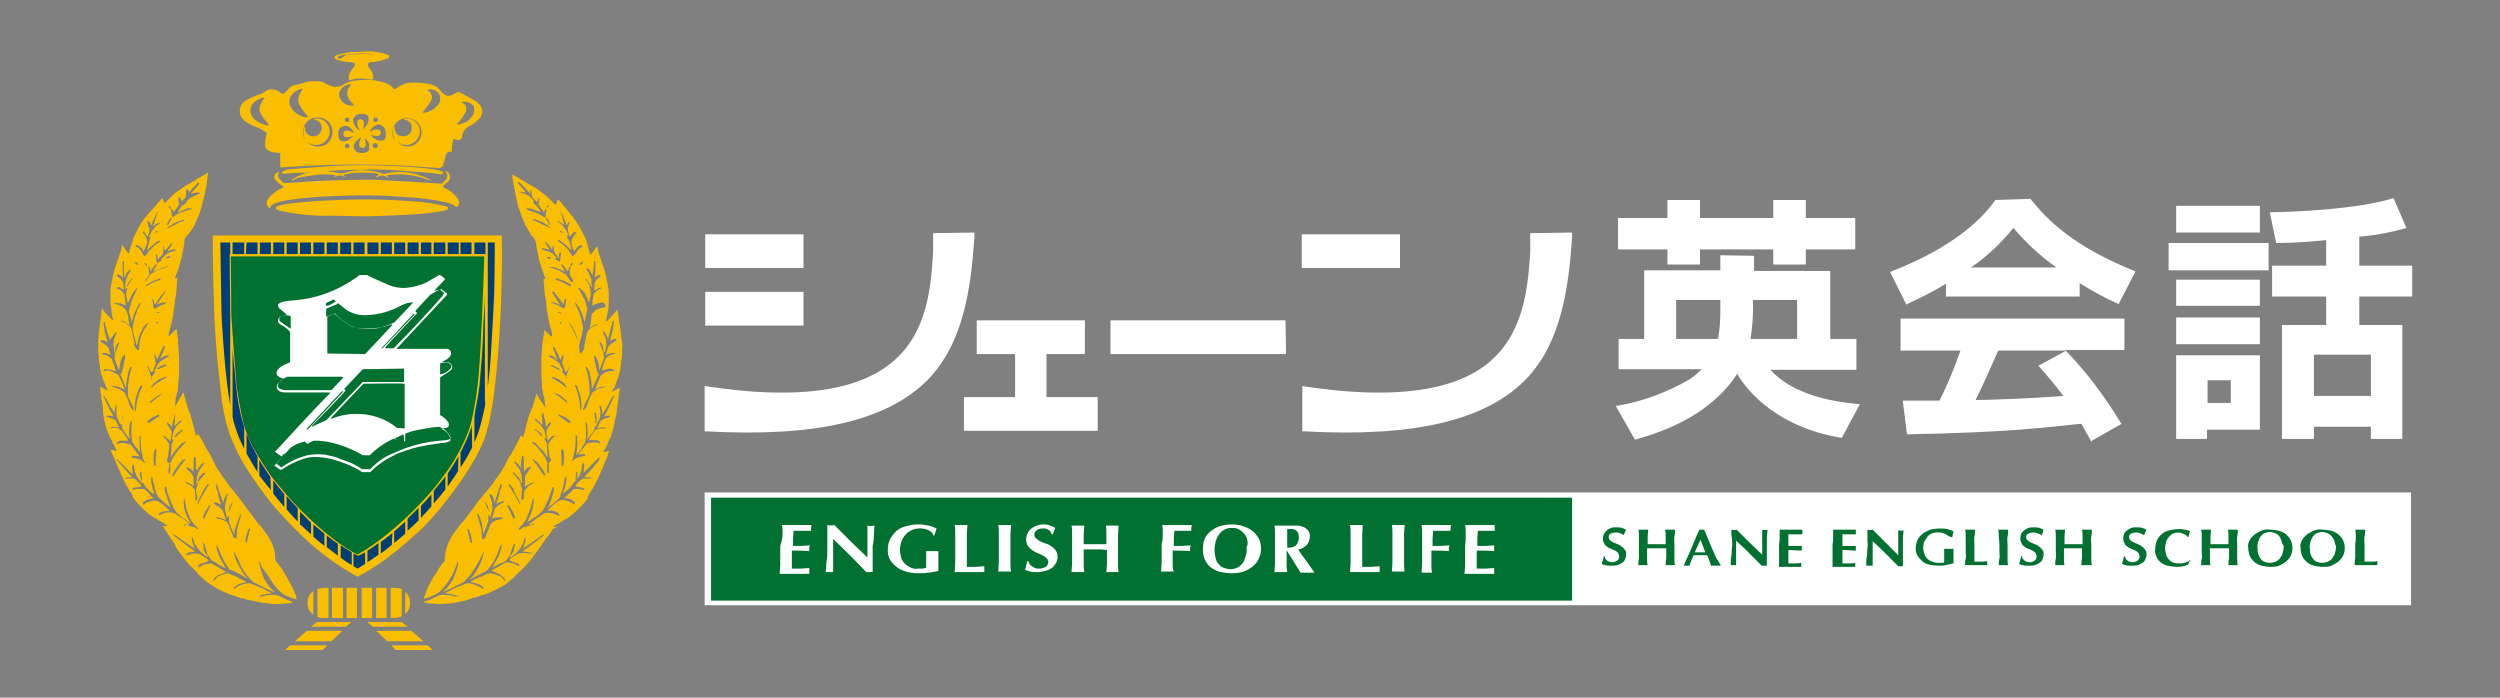 <?xml version="1.0" encoding="utf-8"?>
<!-- Generator: Adobe Illustrator 19.2.1, SVG Export Plug-In . SVG Version: 6.00 Build 0)  -->
<svg version="1.1" id="レイヤー_1" xmlns="http://www.w3.org/2000/svg" xmlns:xlink="http://www.w3.org/1999/xlink" x="0px"
	 y="0px" width="430px" height="120px" viewBox="0 0 430 120" style="enable-background:new 0 0 430 120;" xml:space="preserve">
<rect x="0" y="0" width="430" height="120" fill="#808080" stroke="none"/>
<style type="text/css">
	.st0{fill:#FFFFFF;}
	.st1{fill:#003F76;}
	.st2{fill:#007130;}
	.st3{fill:none;}
	.st4{fill:#F9BE00;}
</style>
<title>logo_02</title>
<path class="st0" d="M305,34.4v3.1h-12.6v-3.1h-5.6v3.1h-8.5v5.4h8.5v2.6h5.6v-2.6H305v2.6h5.6v-2.6h8.5v-5.4h-8.5v-3.1H305z
	 M295.9,43.9v2.6h-13.1v11.8h-4.4v5.2h14.3c-0.7,0.7-1.4,1.3-2.2,1.8c-3.8,2.2-8.1,3.8-12.4,4.5h-0.2l3.3,5.8h0.1
	c8.4-2.3,14.2-6.2,17.5-11.3c0.9,1.6,5.7,9,17.9,11h0.1l3.1-5.8h-0.2c-7.1-0.6-12.2-2.6-15.2-5.9h14.8v-5.3h-4.5V46.6h-13.1V44
	L295.9,43.9L295.9,43.9z M295.9,51.6v1.8c0,1.6-0.1,3.3-0.4,4.9h-7.2v-6.7H295.9L295.9,51.6z M309.1,51.6v6.7h-8
	c0.3-2.1,0.5-4.3,0.4-6.4v-0.3H309.1z"/>
<path class="st0" d="M343.2,34.4L343.2,34.4c-2.3,3.3-7.2,8.1-17.9,12.3l-0.2,0.1l2.8,5.6l0.3-0.2c2.2-1,4.4-2.1,6.5-3.4v2.2h23
	v-2.3c2.1,1.3,4.2,2.5,6.5,3.5l0.2,0.1l2.9-5.6l-0.2-0.1c-10.4-4.2-14.8-8.6-17.8-12.3l0-0.1L343.2,34.4L343.2,34.4z M346.3,39.2
	c2.2,2.6,4.7,4.9,7.4,6.8H339C341.8,44.1,344.2,41.8,346.3,39.2z M326.9,54.9v5.4h10.3c-1,2.9-2.2,5.8-3.6,8.6h-6.3v0.2l0.7,5.6h0.1
	c17-0.3,24-1.2,29.6-1.8h0.3l1.3,2.3l0.4,0.8l0.1-0.2l5.1-2.9l-0.2-0.3c-2.7-4.4-5.8-8.6-9.4-12.3l-0.1-0.1h10.2v-5.4H326.9z
	 M355.4,60.3l-4.8,2.6l0.1,0.1c2.2,2.5,3.3,3.9,4.2,5.1c-6.6,0.5-13.3,0.7-15.1,0.7c1.2-2.4,2.2-4.7,3.9-8.5L355.4,60.3L355.4,60.3z
	"/>
<path class="st0" d="M411.6,34.1c-6,1.9-17.6,2.4-21,2.4h-0.2l1.1,5.3h0.1c2.6,0,5.6-0.2,8.5-0.5v4.4h-9.3V51h9.3v4.9h-7.6v19.6h5.5
	v-2.1h9.8v2.1h5.4V55.9h-7.4V51h9.1v-5.3h-9.1v-5c2.7-0.2,5.3-0.7,7.8-1.4l0.3-0.1l-2.2-5.1L411.6,34.1z M407.8,61v7.1H398V61H407.8
	L407.8,61z M374.3,35.4V40h14.4v-4.6H374.3z M373,41.8v4.7h17.2v-4.7H373z M374.3,48.1v4.5h14.4v-4.5H374.3z M374.3,54.6v4.6h14.4
	v-4.6H374.3z M374.3,61.1v14.4h5.3v-1.6h9.1V61.1H374.3z M383.7,65.4v3.9h-4v-3.9L383.7,65.4L383.7,65.4z"/>
<path class="st0" d="M186.6,60.9v-5.8H168v5.8h6.6v7.4h-8.8v5.8h23v-5.8H180v-7.4H186.6L186.6,60.9z"/>
<path class="st0" d="M240.8,46.1h-16.9v-5.8h16.9L240.8,46.1L240.8,46.1z"/>
<path class="st0" d="M221.2,60.9H191v-5.8h30.1L221.2,60.9L221.2,60.9z"/>
<path class="st0" d="M138.2,46.1h-16.9v-5.8h16.9V46.1L138.2,46.1z"/>
<path class="st0" d="M138.2,56h-16.9v-5.8h16.9V56z"/>
<path class="st0" d="M160.5,40.1v3.3c-0.4,5.9-0.9,14-7.3,19.1c-6.1,4.9-16.6,6.2-31.3,4l-0.7-0.1v7.8h0.5c18.5,1,30.8-1.8,37.8-8.8
	c6.3-6.4,7.5-16,8.1-24.6V40L160.5,40.1L160.5,40.1z"/>
<path class="st0" d="M263.2,40.1v3.3c-0.4,5.9-1,14-7.3,19.1c-6.1,4.9-16.6,6.2-31.3,4l-0.6-0.1v7.8h0.5c18.5,1,30.8-1.8,37.8-8.8
	c6.3-6.4,7.5-16,8.1-24.6V40L263.2,40.1L263.2,40.1z"/>
<path class="st1" d="M36.9,40.7c0,0.5,0,8.1,0,8.1l0.2,6.2l0.5,6.9l0.6,5.5c0.2,2.3,0.7,4.6,1.4,6.8c0.8,2.2,1.8,4.3,3,6.2
	c1.3,2.1,2.8,4.1,4.3,6c1.7,2.1,3.7,4.1,5.7,6c2.7,2.5,5.6,4.6,8.8,6.4c2.2-1.2,4.3-2.7,6.3-4.3c2.6-2.1,4.7-4.2,4.7-4.2
	s2.1-2.1,4.3-4.9c1.3-1.7,2.6-3.5,3.7-5.3c0.8-1.3,1.6-2.7,2.2-4.1c0.5-1.2,0.8-2.3,1.1-3.6c0.4-1.7,0.7-3.5,0.9-5.3
	c0.4-3.2,0.6-5.5,0.8-8.2v-0.7l0.3-6.9l0.1-4.1c0,0,0-6.1,0-6.6H36.9z"/>
<path class="st2" d="M39.7,43.8l0.1,10.5l0.4,5.8l0.6,6.2c0.2,2.2,0.6,4.4,1.2,6.5c0.4,1.6,1.1,3.1,1.9,4.5c0.9,1.7,2,3.4,3.2,5
	c1.5,2,3.2,3.9,4.9,5.8c1.8,1.8,3.7,3.5,5.7,5c1.2,0.9,2.6,1.8,3.9,2.5h0.1h0.1c1.9-1.1,3.7-2.3,5.4-3.7c1.7-1.4,3.3-2.9,4.9-4.5
	c1.6-1.6,3-3.3,4.4-5.2c1.7-2.3,3.2-4.9,4.3-7.5c0.5-1.2,0.8-2.5,1-3.7c0.4-2.1,0.8-4.2,0.9-6.2c0.3-3.2,0.5-7.4,0.5-8.2l0.1-1.8
	l0.2-5l0.2-5.8L39.7,43.8L39.7,43.8z"/>
<rect x="53.9" y="41.7" class="st3" width="1.9" height="2"/>
<rect x="51.6" y="41.7" class="st3" width="1.9" height="2"/>
<rect x="58.5" y="41.7" class="st3" width="1.9" height="2"/>
<path class="st3" d="M39.6,54.3l-0.1-10.6h0.1v-2h-1.7l0.2,12.4c0,0,0.4,8.2,1.2,13.7c0.1,0.5,0.2,1.2,0.3,2V54.3z"/>
<rect x="49.3" y="41.7" class="st3" width="1.9" height="2"/>
<rect x="56.2" y="41.7" class="st3" width="1.9" height="2"/>
<rect x="42.3" y="41.7" class="st3" width="1.9" height="2"/>
<rect x="40" y="41.7" class="st3" width="2" height="2"/>
<rect x="47" y="41.7" class="st3" width="1.9" height="2"/>
<rect x="44.6" y="41.7" class="st3" width="1.9" height="2"/>
<rect x="60.8" y="41.7" class="st3" width="1.9" height="2"/>
<rect x="74.6" y="41.7" class="st3" width="2" height="2"/>
<rect x="79.2" y="41.7" class="st3" width="1.9" height="2"/>
<rect x="77" y="41.7" class="st3" width="1.9" height="2"/>
<rect x="81.6" y="41.7" class="st3" width="1.9" height="2"/>
<rect x="72.4" y="41.7" class="st3" width="1.8" height="2"/>
<rect x="67.8" y="41.7" class="st3" width="1.9" height="2"/>
<rect x="65.4" y="41.7" class="st3" width="1.9" height="2"/>
<rect x="70.1" y="41.7" class="st3" width="1.9" height="2"/>
<rect x="63.1" y="41.7" class="st3" width="1.9" height="2"/>
<path class="st3" d="M80.7,74.7c-0.4,1.1-0.9,2.1-1.4,3.1v2.6l0.4-0.6c0.6-0.9,1.1-1.8,1.6-2.8v-3.8C81,73.6,80.9,74.1,80.7,74.7z"
	/>
<path class="st3" d="M72,87.4c-0.7,0.7-1.3,1.3-1.9,1.9v2.1c0.6-0.6,1.2-1.2,1.8-1.8l0.1-0.1V87.4L72,87.4z"/>
<path class="st3" d="M63.1,94.8v1.9c0.5-0.3,1.2-0.8,1.9-1.3v-1.9C64.5,93.9,63.8,94.3,63.1,94.8z"/>
<path class="st3" d="M76.4,82.2c-0.6,0.8-1.2,1.5-1.8,2.2v2.2c0.7-0.8,1.4-1.6,2-2.4V82L76.4,82.2z"/>
<path class="st3" d="M67.1,91.9c0,0-0.7,0.6-1.7,1.3v1.9c0.6-0.4,1.2-0.9,1.8-1.4l0.1-0.1v-2L67.1,91.9z"/>
<path class="st3" d="M67.8,91.3v2c0.6-0.5,1.3-1,1.9-1.6v-2.1C68.9,90.4,68.2,90.9,67.8,91.3z"/>
<path class="st3" d="M72.4,87v2.1c0.7-0.7,1.3-1.3,1.8-2V85C73.6,85.7,73,86.3,72.4,87z"/>
<path class="st3" d="M77,81.4v2.3l0.4-0.6c0.5-0.7,1-1.5,1.4-2.1v-2.5C78.3,79.4,77.6,80.4,77,81.4z"/>
<path class="st3" d="M83.9,41.7v24.8c0.5-3.7,0.6-6.8,0.6-6.8s0.3-4.5,0.5-9.3c0.1-4.2,0.1-8.7,0.1-8.7S83.9,41.7,83.9,41.7z"/>
<path class="st3" d="M83.2,56.5c-0.1,1.4-0.2,5.2-0.5,8.2c-0.2,2.1-0.5,4.2-0.9,6.2c0,0,0,0.2-0.1,0.7v4.6c0.6-1.4,1.1-2.9,1.4-4.4
	c0.2-0.8,0.3-1.7,0.5-2.5V50C83.4,53.1,83.2,55,83.2,56.5z"/>
<path class="st3" d="M51.8,88.1l-0.2-0.2v2.2c0.3,0.3,0.6,0.6,0.9,0.8l1,0.9v-2.1C52.9,89.2,52.3,88.7,51.8,88.1z"/>
<path class="st3" d="M47,82.5v2.3c0.5,0.7,1.2,1.5,1.9,2.3v-2.3C48.2,84.1,47.5,83.3,47,82.5z"/>
<path class="st3" d="M44.6,79.1v2.7c0.6,0.9,1.1,1.4,1.1,1.4s0.3,0.4,0.9,1.2V82C45.8,80.9,45.1,79.9,44.6,79.1z"/>
<path class="st3" d="M49.3,85.4v2.3c0.6,0.7,1.2,1.4,1.9,2.1v-2.2C50.5,86.8,49.9,86.1,49.3,85.4z"/>
<path class="st3" d="M43.7,77.3c-0.5-0.9-1-1.8-1.3-2.8V78c0.7,1.3,1.3,2.4,1.9,3.2v-2.8C43.9,77.7,43.7,77.3,43.7,77.3z"/>
<path class="st3" d="M41.7,72.8c-0.5-2.1-0.9-4.3-1.2-6.5c0,0-0.3-3.1-0.6-6.2c0-0.1,0-0.3,0-0.4v12c0.2,1.1,0.6,2.2,1,3.3
	c0.3,0.8,0.7,1.5,1,2.2v-3.8C41.9,73.2,41.8,73,41.7,72.8z"/>
<path class="st3" d="M61.6,95.6c0,0-0.3-0.1-0.8-0.4v2.1l0.7,0.4c0,0,0.5-0.3,1.3-0.8V95C62.4,95.2,62,95.4,61.6,95.6z"/>
<path class="st3" d="M58.5,93.8v2.1c0.8,0.5,1.4,1,1.9,1.3V95C59.9,94.7,59.3,94.3,58.5,93.8z"/>
<path class="st3" d="M57.5,93.1c-0.4-0.3-0.8-0.6-1.3-1v2c0.6,0.5,1.2,0.9,1.7,1.3l0.2,0.2v-2L57.5,93.1z"/>
<path class="st3" d="M53.9,90.1v2.1c0.7,0.6,1.3,1.1,1.9,1.6v-2C55.2,91.3,54.5,90.7,53.9,90.1z"/>
<path class="st0" d="M77.7,63.5c0.2-0.4,0-0.9-0.4-1.1c-0.1-0.1-0.2-0.1-0.3-0.1c-0.6,0-1.1,0-0.9-0.1l0.4-0.2
	c0.4-0.2,0.7-0.4,0.9-0.7c0.1-0.2,0.2-0.3,0.2-0.5c0-0.4-0.3-0.8-0.7-0.8c0,0,0,0,0,0h-8.7l8.7-9.3c0-0.1,0-0.2-0.1-0.3
	c-0.2-0.1-0.8-0.6-0.8-0.6c-0.1-0.1-0.2-0.1-0.3,0C75.3,49.9,75,50,74.7,50l1.7-1.8c0.1-0.1,0.1-0.2,0.1-0.3l-0.8-0.6
	c-0.2,0-0.4,0.1-0.5,0.2l-1.9,1.1c-1.1,0.5-2.2,0.8-3.4,0.9c-1.1,0.1-2.1-0.1-3.1-0.5c0,0-3.4-1.5-3.5-1.6c-0.1-0.1-0.2-0.1-0.4-0.1
	h-1c-0.1,0-0.3,0.1-0.3,0.2c-2.2,1.6-4.6,2.8-7.2,3.5c-1.5,0.4-2.9,0.6-4.4,0.7c-1.8,0.2-1.6,0.3-2,0.5s0,0.8,0,0.8l1.2,1
	c0.1,0,0.1,0.1,0,0.2c0,0-0.1,0.1-0.1,0.1c-0.2,0-1.2,0.1-1.3,0.8c0,0.4,0.3,0.7,0.6,0.8c0.6,0.3,1.1,0.7,1.5,1.2v5.1
	c0,0.1-0.1,0.1-0.2,0.2c0,0-1.8,0.6-2.1,1.5s1.1,1.2,1.1,1.2l-0.6,0.6c-0.3,0.2-0.5,0.6-0.5,0.9c0,0.7,0.9,0.9,1.4,0.9s7.5,0,7.5,0
	s0.4,0,0.2,0.2c-1.5,1.4-9.4,10-9.4,10l1.1,0.8l0.5-0.5l0.1,0.1c0,0-0.6,0.6-1,1.1s-0.8,0.9-0.8,0.9l1,0.7c0.1,0,0.1,0,0.2,0
	c1.2-0.8,2.5-1.5,3.9-1.9c0.6-0.2,1.2-0.3,1.8-0.3c0.9,0,1.8,0.1,2.7,0.3c1.9,0.5,3.8,1.2,5.5,2.3h1.4l0.3-0.3
	c0.6-0.6,1.3-1.1,2-1.6c0.8-0.5,1.6-0.9,2.4-1.3c1.1-0.4,2.2-0.8,3.4-1.1c1.4-0.3,2.7-0.5,4.1-0.7c0.5,0,1-0.1,1.4-0.3
	c0.2-0.1,0.2-0.3,0.2-0.4c-0.2-0.7-0.7-1.3-1.3-1.6c-0.1,0-0.1,0-0.1-0.1c0-0.1,0-0.1,0.1-0.1l0.5-0.1c0.8-0.1,0.4-1,0.4-1
	c-0.4-0.5-0.8-0.9-1.4-1.2c0,0,0-3.9,0-6.5C76.5,64.4,77.2,64,77.7,63.5z M49.9,56.5l-1.7-1.2c-0.2-0.1-0.2-0.4-0.1-0.6
	c0.2-0.2,0.5-0.4,0.8-0.4c0.4-0.1,0.8-0.1,1.1,0.1V56.5L49.9,56.5z M69.5,63.4v2.3h-7.1c0,0-6.2,6.5-6.3,6.6l-0.5,0.2
	c-0.7,0.3-1.5,0.7-1.9,0.9c-0.2,0.1,0-0.2,0-0.2s5.5-5.6,5.7-6c0,0,0.1-0.1-0.1-0.2S59.1,67,59.1,67l3.3-3.5L69.5,63.4L69.5,63.4z
	 M68.3,73.6c-2.1-1.7-4.7-2.5-7.3-2.4c-1.3,0-2.7,0.3-3.9,0.8c0,0-0.4,0-0.1-0.2l5.5-5.8c0,0,7.1-0.1,7.1,0v7.7L68.3,73.6L68.3,73.6
	z M69.5,75.9h-1.1c-0.2-0.1-0.3-0.3-0.5-0.5c0.5-0.2,1-0.5,1.5-0.7C69.5,75.2,69.5,75.6,69.5,75.9L69.5,75.9z M56.3,60.8v-6.3
	c0,0,0.9-0.4,1.1-0.5c0.1-0.1,0.2-0.1,0.3,0c0.6,0.7,1.4,1.3,2.2,1.8c0.6,0.4,1.4,0.6,2.1,0.7c0.9,0.1,1.8,0.1,2.6,0
	c0.9-0.1,1.8-0.4,2.7-0.7c0.2-0.1,0.1,0.2,0.1,0.2l-4.6,4.9L56.3,60.8z M71.5,53.4l2.5-2.7l0.9-0.5c0.1-0.1,0.8-0.4,0.8-0.4l0.7,0.6
	c-0.1,0.2-0.2,0.3-0.3,0.5c-0.3,0.4-0.8,0.9-1.4,1.6s-1.4,1.5-2.2,2.4c-2.3,2.5-4.8,5-4.8,5h-1.4c0,0-0.1,0,0-0.2s5.4-5.8,5.4-5.8
	c0-0.1,0-0.2-0.1-0.2c0,0,0,0,0,0C71.6,53.7,71.4,53.6,71.5,53.4z M71.4,54l-5.6,5.9h-0.2l5.5-5.9L71.4,54z M58.2,52.2
	c0.6,0.5,1.4,1.1,1.4,1.1c1.1,0.7,2.3,1,3.6,0.9c2.1-0.1,4.1-0.7,5.9-1.7l1-0.4l1-0.1l-3.2,3.4c-0.5,0.3-1.1,0.5-1.7,0.7
	c-0.5,0.2-1,0.3-1.5,0.3c-0.6,0.1-1.2,0.1-1.9,0.1c-0.8,0-1.5-0.1-2.2-0.3c-1.1-0.5-2.1-1.3-2.9-2.1c-0.2-0.1-0.4-0.1-0.6,0
	l-0.7,0.3c-0.4,0.1-0.3,0.1-0.3,0c0-0.5,0-1,0-1.3l1.9-0.8C58.1,52.1,58.2,52.1,58.2,52.2z M56.1,52.1l1.3-0.6c0,0,0.5,0.5,0.4,0.4
	s-0.3,0.2-0.8,0.4c-0.3,0.2-0.6,0.3-1,0.3L56.1,52.1z M49,67.1c0,0-1.3-0.1-1.2-0.8c0.1-0.5,0.5-1,1-1.2l0.6-0.3h9.5
	c0,0,0.2,0.1,0,0.3l-1.9,2L49,67.1L49,67.1z M52.7,73.8l6.1-6.5c0.1-0.1,0.2,0.1,0.2,0.1s-5.9,6.3-6,6.4S52.7,73.8,52.7,73.8
	L52.7,73.8z M76.7,74.1c0.3,0.3,0.6,0.7,0.8,1.1c0.1,0.4-0.8,0.5-0.8,0.5c-1.1,0.1-2.2,0.2-3.3,0.4c0,0-1.1,0.2-2.5,0.6
	c-0.7,0.2-1.5,0.5-2.2,0.8c-0.5,0.2-0.9,0.4-1.4,0.6c-1.4,0.6-2.6,1.5-3.6,2.6h-1.4c-0.8-0.5-1.6-1-2.5-1.3
	c-0.9-0.3-1.6-0.6-1.6-0.6c-0.7-0.3-1.5-0.4-2.3-0.6c-1-0.1-2-0.1-3,0.1c-1.6,0.4-3.1,1.1-4.5,2.1l-0.9-0.7c0,0,2.4-2.6,2.5-2.7
	c0.7-0.5,1.4-0.8,2.2-1c0.3-0.1,0.3-0.1,0.4,0.1c0,0.2,0.2,0.2,0.4,0.2c0.3-0.2,0.6-0.4,1-0.5c4.2-0.1,8.4,2.5,8.4,2.5h1.2
	c1.2-1.2,2.5-2.1,4-2.8c0.2-0.1,0.3,0,0.4,0.1c0.2,0.1,0.4,0.3,0.4,0.3h1.3c0-0.4,0-0.9,0-1.3c0.5-0.2,1-0.4,1.5-0.5
	c1.4-0.3,2.9-0.6,4.3-0.7C76,73.6,76.4,73.8,76.7,74.1L76.7,74.1z M75.7,64.4v-1.9c0.4-0.1,0.9-0.2,1.4-0.1c0.2,0.1,0.4,0.2,0.5,0.4
	c0.1,0.2,0,0.5-0.2,0.7C76.9,64,76.4,64.3,75.7,64.4L75.7,64.4z"/>
<path class="st4" d="M47.5,29.8c-0.3,0.2-0.4,0.7-0.2,1.1c0.4,0.4,0.8,0.8,1.3,1.1c0,0,0.4,0.2-0.2,0.4s-2.6,1.6-2.5,2.4
	c-0.1,0.4,0.1,0.8,0.5,1c0,0,0.1,0.1,0.1-0.2c0.1-0.2,0.3-0.4,0.6-0.5c0,0,1.5-1.3,14.9-1.5c3.1,0,5.6,0.1,7.7,0.3
	c2.4,0.1,4.7,0.4,7,0.9c0.5,0.1,1,0.3,1.4,0.5c0.1,0.2,0.3,0.3,0.5,0.3c0.4-0.3,0.5-0.8,0.2-1.3c-0.6-0.9-1.4-1.6-2.4-2
	c0,0-0.4-0.2,0-0.5c0.2-0.2,0.5-0.4,0.7-0.6c0.3-0.3,0.4-0.8,0.2-1.2c-0.1-0.3-0.4-0.5-0.7-0.6c0,0-0.1,0.1,0.1,0.2
	c0.3,0.4,0.3,0.9,0,1.3l-0.7,0.7c0,0-3-0.2-6.3-0.4c-2.4-0.1-4.9-0.3-6.5-0.3s-5,0.1-8,0.2c-1.7,0.1-3.4,0.2-4.5,0.3l-1.9,0.1
	c0,0-1.1-0.9-1-1.4c0.1-0.2,0.2-0.4,0.4-0.5C48.2,29.7,47.7,29.6,47.5,29.8z"/>
<path class="st4" d="M48.8,29.9c0,0-0.5,0-0.2-0.4c0.4-0.2,0.9-0.4,1.4-0.4c0,0,3.3-0.3,6.5-0.5c2.9-0.2,5.6-0.2,5.6-0.2
	s11.6,0.1,14,1.1c0,0,0.4,0.4-0.2,0.5c-0.2,0-1-0.2-2.3-0.3s-2.6-0.2-4.1-0.3c-2.3-0.2-4.5-0.3-6.8-0.2c-1.2,0-2.9,0-4.7,0.1
	s-3.7,0.3-5.3,0.4C50.3,29.7,48.8,29.9,48.8,29.9z"/>
<path class="st4" d="M50.2,30.9c1.7-1.1,3.7-1.6,5.7-1.5c0.8,0.1,1.7,0.2,2.5,0.4c0.3,0,0.7,0,1-0.1c1-0.3,2-0.5,3.1-0.4
	c0.7,0,1.3,0.1,2,0.2c0.5,0.1,0.9,0.2,1.3,0.4c0.3,0,0.6,0,0.8-0.1c1.6-0.3,3.2-0.3,4.8,0.1c0.7,0.2,1.2,0.4,1.7,0.6
	c0.3,0.1,0.7,0.3,1,0.5c0,0,0,0.1-0.3,0c-1.5-0.6-3.2-1-4.9-1c0,0-0.9,0-2.2,0.1c0,0-0.2,0.1-0.1,0.2c0.1,0.1,0.2,0.1,0.2,0.2
	c0,0,0,0.1-0.2,0c-0.5-0.4-1.2-0.4-1.7,0c0,0-0.3,0-0.1-0.2l0.3-0.2c0,0,0.3-0.1-0.4-0.3c-1-0.1-1.9-0.1-2.9-0.1
	c-0.8,0-1.7,0.1-2.5,0.3c0,0-0.3,0.1-0.1,0.2s0.2,0.2,0.1,0.2s-0.7-0.3-0.9-0.2c-0.3,0-0.5,0.1-0.8,0.2c0,0-0.4,0.1-0.2,0l0.2-0.1
	c0,0,0.3-0.2,0-0.2c-0.7-0.1-1.4-0.1-2.1-0.1c-0.7,0-1.3,0.1-2,0.2c-0.6,0.1-1.2,0.2-1.8,0.3c-0.5,0.1-1,0.3-1.5,0.6
	C50.5,31,50.1,31.1,50.2,30.9z"/>
<path class="st4" d="M48,36.2c0,0-1-0.3-0.3-0.7s3.1-0.7,8-1c2-0.1,4.8-0.2,7.5-0.2c3.9,0,7.5,0.3,7.5,0.3c2.1,0.1,4.1,0.4,6.1,0.9
	c0,0,1,0.5-0.7,0.8c-1.8,0.3-3.5,0.5-5.3,0.6c-3.5,0.2-7.4,0.3-7.4,0.3s-2.9,0-6.2-0.1C54.1,37.2,51,36.9,48,36.2z"/>
<path class="st4" d="M63.7,10.7c1.1,0,2.1-0.3,3.1-0.7c0.4-0.4-0.1-0.6-0.2-0.6c-1.4-0.5-3-0.7-4.5-0.5c-1.4,0-2.8,0.1-4.2,0.6
	c0,0-0.8,0.3-0.1,0.7c0.8,0.3,1.6,0.5,2.4,0.5c0.2,0,0.4,0,0.6,0.1c0.2,0,0.3,0.1,0.2,0.3c0,0.2,0,0.3-0.1,0.4
	c-0.4,0.4-0.7,0.9-0.9,1.4c0,0.5-0.1,0.9,0.2,0.9c0.6-0.2,1.2-0.3,1.8-0.3c0.7,0,1.3,0.1,2,0.2c0,0,0.2,0,0.2-0.4
	c0-0.6-0.2-1.1-0.6-1.5c-0.1-0.1-0.2-0.3-0.3-0.5v-0.3C63.5,10.9,63.4,10.7,63.7,10.7z M62.1,9.3c-1,0-1.9,0.1-2.2,0.1
	c-0.4,0-0.7,0.2-1,0.5c-0.2,0.2-0.4,0.2-0.7,0.1c-0.4-0.1,0-0.3,0-0.3c0.4-0.2,0.8-0.3,1.2-0.3c0.9-0.1,1.8-0.2,2.7-0.2
	c0.9,0,1.9,0,2.8,0.3C64.6,9.3,63.3,9.3,62.1,9.3z"/>
<path class="st4" d="M81.8,17.4c-0.3-0.2-1.7-1-2.5-1.4s-0.8,0.1-1.7,0.4s-1.4-0.3-2.2-1.2s-3.1-1-4.4-1c-1,0-1.9,0.3-2.7,0.9
	c-0.3,0.2-0.5,0.4-0.7,0c-0.3-0.3-0.7-0.6-1.2-0.8c-1.5-0.5-3.1-0.7-4.7-0.5c-1,0-2,0.3-2.9,0.9c-0.5,0.2-1,0.3-1.5,0.2
	c-0.6-0.2-1.2-0.4-1.7-0.8c-0.9-0.2-1.9-0.2-2.9,0c0,0-1.2,0.4-1.9,0.5c-0.4,0.1-0.9,0.3-1.2,0.7c-0.2,0.3-0.5,0.6-0.8,0.8
	c-0.3,0.2-0.4-0.2-1.3-0.6c-0.6-0.2-1.2-0.2-1.7,0.1c-0.3,0.2-0.7,0.5-1.1,0.6c-0.9,0.3-1.8,0.7-2.6,1.2c-0.7,0.5-1,1.4-0.8,2.2
	c0.2,1,1.3,1.6,2.4,2.1c0.6,0.2,1.2,0.5,1.7,0.8c0.1,0.1,0.3,0.2,0.4,0.3c0.1,0.1,0.1,0.3,0,0.5c-0.2,0.5-0.2,1.1-0.2,1.7
	c0,1.2,2,1.3,2.4,1.3s0.2,0.4,0.2,0.4v1.7c0,0.5,0.2,0.4,0.2,0.4s5.7-0.5,13.5-0.5s12.5,0.6,13.5,0.6c0.5,0,0.9-0.3,0.9-0.8
	c0,0,0,0,0,0c0,0,0.3-1,0.4-1.5c0.1-0.3,0.4-0.5,0.7-0.5c0.1,0,0.2,0,0.3,0c0-0.7,0.1-1.3,0.2-2c0.1-0.4,0.4-0.1,0.4-0.1
	c0.3,0.1,0.6,0.1,0.9,0c0.2-0.2,0.4-0.5,0.3-0.8c0.2-0.7,0.7-1.3,1.4-1.6c0.6-0.3,1.2-0.8,1.7-1.4C83.6,18.7,82.2,17.6,81.8,17.4z
	 M46.2,21.5c-0.2,0.1-0.4,0.1-0.5,0c0,0-2.3-0.5-2.6-2.2s1.7-2.4,2.1-2.5s0.2,0.1,0.2,0.1s-0.4,0.6-0.5,0.9
	c-0.2,0.4-0.3,0.8-0.3,1.2c0.3,0.7,0.7,1.4,1.3,2C46.2,21.5,46.2,21.5,46.2,21.5z M49.8,17.9c-0.3-1.7,1.5-2.5,1.9-2.6
	s0.3,0.1,0.3,0.1c-0.2,0.3-0.3,0.6-0.5,0.9c-0.2,0.4-0.2,0.9-0.2,1.3c0.3,0.7,0.7,1.3,1.2,1.9c0.2,0.2,0.3,0.4,0.5,0.6
	c-0.2,0.1-0.5,0.1-0.7,0c-0.5-0.1-0.9-0.3-1.3-0.6C50.4,19.1,50,18.5,49.8,17.9z M54.6,25.2c-0.5,0-1.1-0.2-1.5-0.6
	c-0.2-0.2-0.3-0.3-0.5-0.5l0.3,0.3c0.7,0.6,1.7,0.7,2.5,0.3c0.4-0.2,0.7-0.5,0.9-0.8c0.2-0.3,0.4-0.7,0.4-1.1c0-0.3,0-0.6-0.1-0.9
	c-0.1-0.3-0.3-0.6-0.5-0.8c-0.5-0.6-1.4-0.9-2.1-0.6c-0.1,0.1,0.2,0.1,0.2,0.1c0.8,0.2,1.3,0.9,1.1,1.7c-0.2,0.8-0.9,1.3-1.7,1.1
	c-0.7-0.1-1.2-0.7-1.1-1.3c0,0,0,0,0-0.1c0,0,0-0.3-0.1-0.2c-0.1,0.2-0.2,0.4-0.2,0.6c-0.1,0.6,0,1.1,0.3,1.6
	c-0.2-0.2-0.3-0.4-0.3-0.6c-0.1-0.2-0.1-0.5-0.1-0.7c0-1.4,1.1-2.5,2.5-2.5c0,0,0,0,0.1,0c1.4,0,2.5,1.1,2.5,2.5
	c0,1.3-1,2.5-2.4,2.5C54.7,25.3,54.7,25.3,54.6,25.2L54.6,25.2z M60.8,20.4c0.2-0.5,0.8-0.9,1.3-0.8c0,0,1.3-0.1,1.3,0.7
	c0,0.3,0,0.7-0.2,1c-0.2,0.4-0.5,0.7-0.8,1c0,0,0.5-1.5-0.1-1.7c-0.3-0.2-0.6-0.1-0.8,0.2c0,0,0,0,0,0.1c-0.1,0.5,0,0.9,0.3,1.3
	c0,0,0.1,0.2,0,0.2S60.5,21.4,60.8,20.4z M58.4,15.8c0.3-0.7,1-1.3,1.8-1.3c0.3,0,0,0.3,0,0.3c-0.3,0.3-0.4,0.7-0.5,1.1
	c0,0.6,0.2,1.2,0.7,1.6c0.2,0.2,0.3,0.4,0.5,0.6c-0.2,0.1-0.5,0.1-0.8,0C59.5,18.2,58,17.1,58.4,15.8L58.4,15.8z M60.1,20.6
	c0,0.2-0.2,0.4-0.4,0.4c-0.2,0-0.4-0.2-0.4-0.4s0.2-0.4,0.4-0.4l0,0C59.9,20.2,60.1,20.4,60.1,20.6C60.1,20.7,60.1,20.7,60.1,20.6
	L60.1,20.6z M59.7,25.5c-0.2,0-0.4-0.2-0.4-0.4s0.2-0.4,0.4-0.4c0.2,0,0.4,0.2,0.4,0.4v0C60.1,25.3,60,25.5,59.7,25.5
	C59.7,25.5,59.7,25.5,59.7,25.5L59.7,25.5z M59.9,24.1c-0.3,0.2-0.7,0.2-1,0.2c-0.8-0.1-0.7-1.3-0.7-1.3c-0.1-0.6,0.3-1.1,0.8-1.3
	c1.1-0.4,1.9,1.1,1.9,1.1h-0.2c-0.4-0.3-0.9-0.4-1.3-0.3c-0.3,0.1-0.4,0.5-0.3,0.7c0,0,0,0,0,0.1c0.1,0.6,1.7,0.1,1.7,0.1
	C60.5,23.6,60.2,23.9,59.9,24.1L59.9,24.1z M63.5,25.6c-0.1,0.8-1.3,0.7-1.3,0.7c-0.6,0.1-1.1-0.3-1.3-0.8c-0.4-1,1.2-1.9,1.2-1.9
	v0.2c-0.3,0.4-0.4,0.9-0.3,1.3c0.1,0.3,0.5,0.4,0.7,0.3c0,0,0,0,0.1,0c0.6-0.1,0.1-1.7,0.1-1.7c0.3,0.3,0.6,0.6,0.8,1
	C63.5,25,63.5,25.3,63.5,25.6L63.5,25.6z M64.6,20.2c0.2,0,0.4,0.2,0.4,0.4c0,0.2-0.2,0.4-0.4,0.4c-0.2,0-0.4-0.2-0.4-0.4v0
	C64.2,20.4,64.4,20.2,64.6,20.2C64.6,20.2,64.6,20.2,64.6,20.2L64.6,20.2z M64.6,25.5c-0.2,0-0.4-0.1-0.5-0.4s0.1-0.4,0.4-0.5
	c0.2,0,0.4,0.1,0.5,0.4c0,0,0,0,0,0C65,25.3,64.8,25.5,64.6,25.5L64.6,25.5z M65.7,24.2c-0.3,0-0.7,0-1-0.2c-0.4-0.2-0.7-0.5-1-0.8
	c0,0,1.5,0.5,1.7-0.1c0.2-0.3,0.1-0.6-0.2-0.8c0,0,0,0-0.1,0c-0.5-0.1-0.9,0-1.3,0.3c0,0-0.2,0.1-0.2,0s0.9-1.5,1.9-1.1
	c0.5,0.2,0.9,0.8,0.8,1.3C66.4,22.9,66.5,24.2,65.7,24.2L65.7,24.2z M70.1,25.2c-0.5,0-1.1-0.2-1.5-0.6c-0.2-0.2-0.3-0.3-0.5-0.5
	l0.3,0.3c0.7,0.6,1.7,0.7,2.5,0.3c0.4-0.2,0.7-0.5,0.9-0.8c0.2-0.3,0.4-0.7,0.4-1.1c0-0.3,0-0.6-0.1-0.9c-0.1-0.3-0.3-0.6-0.5-0.8
	c-0.5-0.6-1.4-0.9-2.1-0.6c-0.1,0.1,0.2,0.1,0.2,0.1c0.8,0.2,1.3,0.9,1.1,1.7c-0.2,0.8-0.9,1.3-1.7,1.1c-0.7,0-1.2-0.6-1.2-1.3
	c0,0,0-0.1,0-0.1c0,0,0-0.3-0.1-0.2c-0.1,0.2-0.2,0.4-0.2,0.6c-0.1,0.6,0.1,1.2,0.3,1.7c-0.1-0.2-0.3-0.4-0.3-0.6
	c-0.1-0.2-0.1-0.5-0.1-0.7c0-1.4,1.1-2.5,2.5-2.5c1.4,0,2.5,1.1,2.5,2.5C72.5,24.1,71.5,25.2,70.1,25.2
	C70.1,25.3,70.1,25.3,70.1,25.2L70.1,25.2z M75.2,18.2c-0.6,0.6-1.4,1.1-2.3,1.2c-0.3,0-0.1-0.2-0.1-0.2l0.7-0.9
	c0.2-0.3,0.5-0.7,0.7-1.1c0.2-0.5,0.1-1.1-0.4-1.5c-0.1-0.1-0.6-0.3,0-0.3c0.5-0.1,1,0.1,1.4,0.4C75.9,16.4,75.9,17.5,75.2,18.2
	L75.2,18.2z M81.4,19.7c-0.2,0.3-0.4,0.6-0.7,0.9c-0.2,0.2-0.5,0.4-0.8,0.5c-0.6,0.2-1.4,0.5-1.3,0.2c0.1-0.1,0.2-0.2,0.3-0.3
	c0.4-0.4,0.7-0.9,1-1.4c0.3-0.3,0.3-0.7,0.3-1.1c-0.1-0.3-0.2-0.6-0.5-0.7c0,0-0.4-0.2-0.1-0.3c0.7-0.1,1.5,0.2,1.9,0.8
	C81.6,18.7,81.6,19.3,81.4,19.7L81.4,19.7z"/>
<path class="st4" d="M93.7,91.9L93.7,91.9L93.7,91.9L93.7,91.9L93.7,91.9 M90.9,90.2L90.9,90.2z M95.4,87.9L95.4,87.9z M94.2,87.8
	L94.2,87.8z M100.6,81.5L100.6,81.5L100.6,81.5L100.6,81.5z M96.8,85.1L96.8,85.1L96.8,85.1l0.1-0.3L96.8,85.1z M96.9,85.6
	L96.9,85.6L96.9,85.6z M96.9,85.6L96.9,85.6z M96.9,85.6L96.9,85.6L96.9,85.6L96.9,85.6z M96.9,85.1L96.9,85.1L96.9,85.1z
	 M97.2,85.3L97.2,85.3L97.2,85.3z M99,83.1L99,83.1z M99,83.2L99,83.2L99,83.2L99,83.2z M99,83.2L99,83.2L99,83.2z M99,83.6L99,83.6
	L99,83.6z M99.9,82l0.3-0.8C100.2,81.5,100,81.8,99.9,82z M100.6,81.5L100.6,81.5L100.6,81.5L100.6,81.5z M100.6,81.5L100.6,81.5
	L100.6,81.5z M90.8,89.8L90.8,89.8L90.8,89.8L90.8,89.8L90.8,89.8z M90.9,90.2L90.9,90.2L90.9,90.2L90.9,90.2L90.9,90.2L90.9,90.2z
	 M94.2,87.7L94.2,87.7z M94,87.3L94,87.3L94,87.3z M89.2,91.1L89.2,91.1h0.2h0.1l0.1-0.1l0.1-0.1l0.3-0.2c0.4-0.1,0.9-0.2,1.3-0.4
	c0,0,0-0.1,0-0.1H91h-0.1l0,0c0,0,0-0.1,0.1-0.1l0.2-0.1l0.8-0.6l0.4-0.3l0.6-0.4l0.6-0.4c0.3-0.1,0.5-0.1,0.8-0.1l0.7,0.1l1,0.4
	h0.2L96,88.2L95.5,88l-0.2-0.1l-0.6-0.1h-0.3h-0.3l0,0l0,0l0,0l0,0c0-0.1,0.1-0.1,0.2-0.2l-0.2,0.2l0,0l0.4-0.3l-0.2,0.2L95,87
	l0.1-0.1c0.3-0.3,0.7-0.6,1.1-0.8c0.3-0.1,0.6-0.1,0.8-0.1c0.3,0.1,0.7,0.2,1,0.3l0.7,0.4h0.1h0.1v-0.2l-0.1-0.2l-0.6-0.4l-1.1-0.3
	H97h0l0,0l0,0v0.1l0,0l0.1-0.1l0,0l0.1-0.1l0.6-0.5l0.2-0.2l0.7-0.7h0.8h0.1l0.4,0.1l0.4,0.1h0.1c0,0,0-0.1,0-0.2l-0.3-0.2l-1.1-0.2
	h-0.1l0,0l0,0l0,0l0,0v-0.1l0,0l0,0v-0.1c0.3-0.4,0.7-0.8,1.1-1.1l0.4-0.1h1.2h0.1h0.1l0,0l0,0l0,0l-0.2-0.1l-0.3-0.1h-0.9
	c0,0,0-0.1,0.1-0.1l-0.1,0.1l0,0l0.2-0.3l-0.1,0.1l0.5-0.5l0.1-0.1l0.9-1l0,0c0,0,1-1.2,1-1.2v-0.1c0,0,0-0.1,0-0.2l0,0v-0.2l0,0
	l0,0l-0.6,0.6l-1.1,1.1c-0.8,0.8-1,1-1,1l0,0v-0.2v-0.2v-0.2l0.1-0.6c0-0.2-0.1-0.4-0.2-0.5c0,0-0.1,0-0.1,0
	c-0.2,1.2-0.2,1.3-0.2,1.3l-0.4,1l-0.8,1l0,0h-0.1l0.1-0.1l0,0l0,0l0,0l0,0l-0.1,0.2l-0.3,0.5l-0.7,0.7l-0.3,0.3
	c0,0-0.5,0.3-0.6,0.4l0,0l0.3-0.8c0.3-1.3,0.3-1.3,0.3-1.3v-0.2v-0.4v-0.2V82h-0.2l-0.2,0.9L97,83.1l-0.3,1.3
	c-0.2,0.4-0.3,0.9-0.5,1.3l-0.8,0.7l-0.2,0.2l-1,0.8l-0.1,0l0.1-0.1l0.2-0.2l0.1-0.2v-0.1l0.3-0.8l0.4-1.4c0.1-0.3,0.1-0.6,0-0.8
	h-0.2l-0.1,0.5l-0.1,0.2l-0.4,1.2L93.8,87c-0.2,0.4-0.4,0.8-0.7,1.1l-0.7,0.6l-0.2,0.2L91.9,89l-1,0.7l-0.1,0.1l-0.1,0.1v-0.1
	l0.2-0.5l0.3-0.6l0.4-1.1l0.2-1.3c0-0.2,0-0.4-0.1-0.5c0,0-0.1,0-0.1,0v0.1l-0.1,0.6l-0.1,0.3l-0.1,0.4l-0.1,0.3l-0.3,0.8l-0.4,1
	l-0.1,0.2l-0.3,0.4l-0.2,0.3c0,0-0.1,0.1-0.1,0.1l-0.7,0.7C89.3,90.9,89.3,91,89.2,91.1L89.2,91.1L89.2,91.1z M99,82.3
	c0,0.4,0,0.4,0,0.4h0.1l0.1-0.4v-0.1l0.1-0.3v-0.6v-0.1h-0.2L99,82C99,82.1,99,82.2,99,82.3z M99,82.8L99,82.8L99,82.8L99,82.8
	L99,82.8L99,82.8z M104.4,73.6L104.4,73.6z M99.1,78.2L99.1,78.2z M99.1,78.2L99.1,78.2z M99.2,77.8L99.2,77.8z M99.4,78.5
	L99.4,78.5z M99.4,78.5L99.4,78.5z M99.4,78.5L99.4,78.5z M99,78.2L99,78.2L99,78.2z M99.1,78.2L99.1,78.2z M99.1,78.2L99.1,78.2z
	 M102.8,73.4L102.8,73.4L102.8,73.4L102.8,73.4L102.8,73.4L102.8,73.4z M103.8,71.5L103.8,71.5z M103.7,71.2L103.7,71.2z
	 M102.8,73.4L102.8,73.4L102.8,73.4z M102.7,73.1L102.7,73.1z M102.7,73.1L102.7,73.1z M102.4,73.1L102.4,73.1z M101.4,75.5
	L101.4,75.5L101.4,75.5L101.4,75.5z M101.2,75.7L101.2,75.7z M101.2,75.7L101.2,75.7z M105.4,68.3L105.4,68.3L105.4,68.3L105.4,68.3
	z M103.2,76.2L103.2,76.2l0-0.1l-0.1-0.2l-0.4-0.2h-0.8h-0.4c-0.1,0-0.1,0-0.2,0l0,0v-0.1l0.2-0.4l0.1-0.1l0.7-1.1l0,0l0.8-0.3h0.6
	h0.3h0.1h0.1h0.1l-0.2-0.1l-0.2-0.1l-1.1,0.1h-0.1l0,0l0.1-0.2c0.5-0.9,0.5-1,0.5-1l0,0L104,72c0.4-0.1,0.7-0.2,1-0.4l-0.1-0.1h-0.4
	l-0.5,0.1H104h-0.1l0,0l0,0l0,0l0.1-0.2l-0.1,0.2c0.1-0.1,0.6-1,0.6-1.1l0,0l0.5-1l0.5-1.1l0.1-0.1c0-0.1,0-0.1,0-0.2h-0.2l-0.1,0.2
	v0.1l-0.2,0.2l-0.3,0.6l-0.4,0.8c-0.2,0.4-0.5,0.7-0.7,1.2c0,0,0,0-0.1,0v-0.3c0,0-0.2-1-0.2-1l-0.1-0.1h-0.1h-0.1l0.2,1.2
	c0,0.4-0.1,0.7-0.2,1.1c-0.2,0.3-0.4,0.7-0.5,1.1c0,0,0,0,0,0.1h-0.1h-0.2c0,0,0,0.1,0,0.1v0.1l-0.1,0.4l-0.3,0.5l-0.9,1.2l0,0l0,0
	c0,0,0-0.1,0-0.2l0,0c0,0.1,0,0.2,0,0.2l0,0c0,0,0-0.2,0-0.4c0,0.1,0,0.2,0,0.2c0-0.3,0.1-0.8,0.1-0.8c-0.1-1.5-0.1-1.5-0.1-1.5
	c0-0.2-0.1-0.4-0.2-0.5c-0.1,0-0.1,0-0.1,0.1l0.1,0.9v0.2v0.9v0.2c0,0.5-0.1,0.9-0.2,1.3l-0.5,0.7l0,0.2l-0.6,0.8L99.3,78
	c0,0.1-0.1,0.2-0.2,0.2l0,0l0.1-0.4l0.1-1.3v-0.9v-0.2c0-0.2,0-0.4-0.2-0.6c0,0-0.1,0-0.1,0v1v0.4c-0.1,0.9-0.1,1-0.1,1l-0.3,1.4
	l0,0L98.5,79l-0.1,0.2c0,0,0,0.1,0,0.1c0,0,0,0,0,0.1l0,0l0,0l0,0l0,0l0,0l0.4-0.4l0.1-0.1l0.7-0.3l1-0.2l0.1-0.1l0,0l-0.1-0.1
	l-0.1-0.1h-0.2l-1,0.1h0l0,0v0.1l0,0l0.2-0.2l-0.1,0.2l0.6-0.8c0.9-1.1,0.9-1.2,0.9-1.2l0,0l0.3-0.1l0.8-0.1h0.2h0.4l0.4,0.1
	l0.1,0.1h0.1L103.2,76.2z M103.2,78.6L103.2,78.6L103.2,78.6z M102.3,71L102.3,71z M102.2,71c0.1,0.5,0.1,0.6,0.1,0.6l0,0v0.1
	l0.1,0.4c0,0.1,0,0.1,0,0.2v0.4c0,0.1,0,0.1,0,0.1h0.2l0,0l0,0v-0.5c0,0,0,0,0-0.1l0,0v-0.1v-0.3l-0.1-0.5v-0.2c0,0,0-0.1-0.1-0.1
	L102.2,71z M105.8,60.5L105.8,60.5z M106,58.4L106,58.4z M105.4,55.1L105.4,55.1z M104.6,58.4L104.6,58.4L104.6,58.4z M104,60.6
	L104,60.6z M103.8,60.2L103.8,60.2L103.8,60.2L103.8,60.2z M103,63.7L103,63.7L103,63.7z M102.1,61L102.1,61z M102.1,66.9
	L102.1,66.9z M102.2,66.7L102.2,66.7L102.2,66.7z M102.2,66.8L102.2,66.8L102.2,66.8L102.2,66.8z M104.4,61.1L104.4,61.1z
	 M104.6,58.6L104.6,58.6L104.6,58.6L104.6,58.6L104.6,58.6L104.6,58.6z M104.6,58.5L104.6,58.5L104.6,58.5z M104.4,61.1L104.4,61.1z
	 M104.4,61.1L104.4,61.1z M104.1,60.8L104.1,60.8L104.1,60.8z M103.3,58.9L103.3,58.9z M103.3,58.9L103.3,58.9z M103.8,60.3
	L103.8,60.3L103.8,60.3z M103.4,63.8L103.4,63.8L103.4,63.8L103.4,63.8L103.4,63.8z M103.4,63.8L103.4,63.8z M103.4,63.8L103.4,63.8
	L103.4,63.8z M103.4,63.8L103.4,63.8L103.4,63.8L103.4,63.8L103.4,63.8L103.4,63.8z M103.4,63.7L103.4,63.7L103.4,63.7z M101.7,66.2
	L101.7,66.2V66C101.7,66,101.7,66.1,101.7,66.2L101.7,66.2z M101.8,66.8L101.8,66.8z M106,58.6L106,58.6z M105.7,63.8L105.7,63.8
	L105.7,63.8l-0.1-0.1l-0.2-0.2l-0.6-0.1l-0.7,0.2l-0.5,0.1c0,0-0.1,0-0.1,0l0.2-0.7c0.1-0.4,0.5-1.3,0.5-1.4
	c0.3-0.2,0.6-0.4,0.9-0.6l0.5-0.1l0.2,0c0-0.1,0-0.1,0-0.2l0,0h-0.3h-0.2l-0.7,0.2l-0.2,0.1c0,0-0.1,0-0.1,0.1l-0.1-0.1
	c0,0,0.4-1.3,0.4-1.3l0.3-0.4l0.9-0.6l0,0l0.1-0.1c0.1,0,0.1-0.1,0.1-0.2c0,0,0-0.1,0-0.1H106h-0.3l-0.5,0.2l-0.3,0.2l0,0l0,0l0,0
	v-0.1c0,0,0,0,0,0.1l0,0l0.1-0.4l0.4-1.5l0.2-1.4c0,0,0-0.1,0-0.1l0,0l0,0l0,0l-0.1-0.1c0,0-0.1,0-0.1,0l-0.1,0.4l-0.2,0.7l-0.2,0.8
	l-0.3,1.2c0,0,0,0.2,0,0.2l-0.1-0.4l-0.4-0.8c-0.1-0.1-0.2-0.2-0.3-0.3l-0.1,0.1l0.5,1.2l0.1,1l-0.1,0.5c0,0.3-0.1,0.7-0.2,0.8l0,0
	l-0.2-0.2v-0.1v-0.1l0,0c0,0,0-0.1,0-0.1v0.1l0,0l0,0l0,0c0,0,0,0,0-0.1l0,0c0-0.1,0-0.1,0-0.1l-0.2-0.7l-0.2-0.3
	c-0.1-0.1-0.1-0.1-0.2-0.2l-0.1,0.1l0.2,0.5l0.3,0.8l0.1,0.2l0.1,0.2l0.1,0.9l-0.3,0.9c0,0-0.5,1.2-0.5,1.3l0,0
	c0-0.1-0.1-0.9-0.1-0.9l-0.2-0.8l-0.1-0.2l-0.1-0.2l-0.2-0.4l0,0l-0.2,0l0,0l0,0l0,0v0.4l0.3,1.5l0.2,0.8l0.1,0.2l0.1,0.2
	c0.1,0.2,0.1,0.2,0.1,0.1l-0.3,0.6l-0.2,0.5l-0.2,0.4l-0.2,0.4l-0.1,0.3l-0.1,0.2l0,0v0.1l0,0v-0.1l0,0l-0.1-0.2c0,0,0-0.1,0-0.1
	l0,0c-0.1-1-0.1-1-0.1-1l-0.3-1.5c-0.1-0.3-0.3-0.6-0.5-0.9h-0.1l0,0h-0.1l0,0l0,0l0.1,0.3L101,64l0.2,0.9l0.2,1.6v0.8v0.5l-0.2,0.4
	l-0.1,0.3l-0.2,0.4l-0.3,0.6l-0.3,0.8v0.3l0,0l0,0l0.1-0.1l0.2-0.1l0.3-0.5l0.2-0.5v-0.1l0.3-0.8l0.3-0.6l0.2-0.4
	c0.3-0.2,0.6-0.4,0.9-0.6l1.2-0.3l0,0h0.1l0,0l0,0l0,0l0-0.1h-0.1l-0.8,0.1l-0.7,0.3l-0.2,0.1l0,0c0,0,0,0,0-0.1l0,0l0,0l0,0v0l0,0
	l0,0l0,0V67l0,0l0,0l0,0l0.1-0.2v0.1l0,0l0.4-1.1c0.5-1.2,0.6-1.3,0.6-1.3l0,0l0.8-0.5l0.9-0.2l0,0L105.7,63.8L105.7,63.8
	L105.7,63.8z M105.7,63.8L105.7,63.8z M103.3,58.9L103.3,58.9L103.3,58.9L103.3,58.9L103.3,58.9L103.3,58.9L103.3,58.9z M100.9,62.9
	L100.9,62.9L100.9,62.9L100.9,62.9L100.9,62.9L100.9,62.9L100.9,62.9L100.9,62.9L100.9,62.9L100.9,62.9L100.9,62.9L100.9,62.9z
	 M99,66.2L99,66.2z M99.1,66.2L99.1,66.2z M99.1,66.2H99l-0.1,0.1l0.2,0.5l0.3,0.9l0.3,1.4l0.1,1.2c0,0.1,0,0.1,0,0.2l0,0l0,0h0.1
	l0.1-0.3v-0.7c-0.1-1.1-0.1-1.1-0.1-1.1c-0.1-0.5-0.3-1-0.5-1.5l0,0C99.5,66.8,99.1,66.2,99.1,66.2L99.1,66.2z M101.6,49.5
	L101.6,49.5L101.6,49.5L101.6,49.5L101.6,49.5z M101.6,49.4L101.6,49.4L101.6,49.4L101.6,49.4L101.6,49.4L101.6,49.4L101.6,49.4z
	 M99.9,59.4L99.9,59.4c0-0.2-0.1-0.3-0.1-0.4L99.9,59.4z M103.9,52.3L103.9,52.3z M101.8,52.7L101.8,52.7L101.8,52.7L101.8,52.7
	L101.8,52.7z M101.8,52.7L101.8,52.7L101.8,52.7z M103.1,49.5L103.1,49.5L103.1,49.5z M102.3,47.8L102.3,47.8L102.3,47.8L102.3,47.8
	L102.3,47.8z M102,47.6L102,47.6L102,47.6L102,47.6L102,47.6z M102.3,47.7L102.3,47.7L102.3,47.7z M101.9,49.7L101.9,49.7
	L101.9,49.7L101.9,49.7z M100.8,55.7L100.8,55.7z M99.9,59.5L99.9,59.5L99.9,59.5z M101.1,55.9L101.1,55.9z M101.9,52.6L101.9,52.6
	L101.9,52.6L101.9,52.6L101.9,52.6z M101.9,52.7L101.9,52.7L101.9,52.7C101.9,52.7,101.8,52.7,101.9,52.7L101.9,52.7z M100.9,55.8
	L100.9,55.8L100.9,55.8L100.9,55.8L100.9,55.8z M101.2,55.9L101.2,55.9L101.2,55.9C101.1,55.9,101.1,55.9,101.2,55.9L101.2,55.9z
	 M101.7,55.9L101.7,55.9L101.7,55.9L101.7,55.9z M104,52.2L104,52.2l-0.2-0.1l-0.3-0.1l-0.8,0.2l-0.5,0.2c-0.2,0.1-0.2,0.1-0.2,0.1
	l-0.1,0.1l0,0l0,0l0,0l0,0l0,0c0-0.1,0-0.5,0-0.5c0-0.5,0.2-1.4,0.2-1.5c0.2-0.3,0.5-0.5,0.7-0.7l0.6-0.3l0.2-0.1h-0.1
	c-0.1,0-0.2,0-0.3,0h-0.1l-0.5,0.3l-0.2,0.1l-0.2,0.1l0,0c0,0,0,0,0,0l0,0v-0.2c0,0,0,0.1,0,0.1s0,0,0,0l0.1-1.3
	c0.1-0.2,0.2-0.4,0.3-0.5l0.6-0.5l0.1-0.1c0-0.1-0.1-0.1-0.1-0.2l-0.4,0.1l-0.4,0.3l-0.1,0.1l0,0v-0.1l0.1-1.1v-1c0-0.2,0-0.5,0-0.7
	h-0.1h-0.1V45l-0.1,1.2c0,0-0.2,1.1-0.2,1.3l0,0l0,0v-0.1l-0.4-0.8c-0.1-0.2-0.3-0.4-0.6-0.5l-0.1,0.1l0.5,0.8l0.1,0.3l0.3,0.7v0.2
	c0.1,1.2,0.1,1.2,0.1,1.2l0,0l0,0l0,0l-0.1-0.1h-0.1h-0.1h-0.1l0.2,0.8v0.6l-0.1,0.4c0,0-0.1,0.8-0.2,1l0,0l0,0v0.1l0,0v-0.1l0,0
	v-0.1l-0.3-0.7l-0.6-1.2l-0.4-0.2l-0.3-0.4h-0.1l-0.1,0.1l0.4,0.7l0.1,0.2l0.1,0.2l0.1,0.2l0.4,0.7c0.4,1.5,0.4,1.5,0.4,1.5v0.2v0.1
	l-0.1,0.3l-0.3,1.5c0,0-0.1,0.4-0.1,0.4l0,0c0-0.1,0-0.1,0-0.1v-0.2v-0.1l-0.4-1.3l-0.5-1c-0.2-0.3-0.3-0.5-0.6-0.8
	c0,0-0.1,0.1-0.1,0.1l0.6,1.2l0.5,1.5c0.1,0.5,0.2,1,0.3,1.5l-0.2,1.2l-0.1,0.3c-0.2,0.7-0.3,1.1-0.3,1.3v0l0,0l0,0h-0.2l-0.1-0.6
	v0.2l-0.1-0.7l-0.4-1l-0.5-1l-0.6-0.6l-0.1-0.1l0,0l0,0l0,0l0,0L98,55.8l0.5,0.8l0.1,0.2l0.6,1.3l0.4,1.2c0.1,1.3,0.1,1.4,0.1,1.4
	l0.1,0l0.1,0.1l0,0l0.4-0.5l0.3-0.5l0,0l0,0c0,0,0,0,0-0.1l0,0l0,0l0,0l-0.1,0.1l-0.1,0.1l0,0l0,0l0,0c0,0,0-0.1,0-0.1
	c0,0,0,0.1,0,0.1l0,0l0.1-0.4l0.2-0.9l0.1-0.5v-0.2l0.1-0.4l0.2-0.6l0.8-0.7l0.7-0.3c0.1,0,0.2-0.1,0.2-0.1v-0.1l0,0l0,0l-0.6,0.2
	l-0.6,0.4l-0.2,0.2l0,0l0.2-1l0.1-0.8l0.1-0.7c0.2-0.2,0.5-0.5,0.7-0.7l0.7-0.3l0.6-0.1l0,0l0.3-0.1h0.1l0,0L104,52.2z M102.3,44
	L102.3,44L102.3,44L102.3,44L102.3,44z M102.2,44.4L102.2,44.4z M102.2,44.4L102.2,44.4L102.2,44.4z M102.3,44.4L102.3,44.4
	L102.3,44.4L102.3,44.4h-0.1l0,0v0.2l0,0l0,0l0,0l0,0l0,0l0,0l0,0l0,0l0,0l0,0L102.3,44.4z M100.8,48L100.8,48z M100.6,48L100.6,48
	L100.6,48L100.6,48z M101.5,49.3L101.5,49.3z M100.8,48L100.8,48L100.8,48L100.8,48z M100.9,48c0,0-0.1,0-0.1,0h-0.1l0,0l0.5,0.7
	c0.1,0.2,0.2,0.4,0.3,0.6h0.1c0,0,0.1,0,0.1,0l-0.3-0.6l-0.3-0.3L100.9,48z M100.3,45L100.3,45L100.3,45l-0.2,0.1l-0.1,0
	c-0.2,0.1-0.3,0.2-0.3,0.4c0,0,0.1,0.1,0.1,0.1l0.4-0.3l0.1-0.1l0,0C100.3,45.1,100.3,45.1,100.3,45L100.3,45z M99.2,52.4L99.2,52.4
	L99.2,52.4L99.2,52.4z M96.3,39.8L96.3,39.8z M96.9,40L96.9,40l-0.5-0.3h-0.1l0,0l0,0c0,0,0,0.1,0,0.1l0,0l0.3,0.2l0.1,0.1h0.1l0,0
	V40l0,0l0,0L96.9,40z M97.5,38.8L97.5,38.8c0-0.1-0.1-0.1-0.1-0.2C97.4,38.7,97.4,38.7,97.5,38.8L97.5,38.8z M98.1,40.8L98.1,40.8
	L98.1,40.8L98.1,40.8L98.1,40.8L98.1,40.8L98.1,40.8L98.1,40.8z M97.8,38.2L97.8,38.2z M97.1,38.8L97.1,38.8z M97.1,38.8L97.1,38.8z
	 M96.9,38.7L96.9,38.7L96.9,38.7L96.9,38.7z M97,38.7L97,38.7L97,38.7L97,38.7z M97.8,40.6L97.8,40.6L97.8,40.6L97.8,40.6L97.8,40.6
	L97.8,40.6L97.8,40.6z M98.2,43L98.2,43C98.2,43,98.2,43,98.2,43L98.2,43z M98.7,43.3L98.7,43.3L98.7,43.3z M98.2,43.1L98.2,43.1
	L98.2,43.1L98.2,43.1L98.2,43.1z M98,40.8L98,40.8L98,40.8L98,40.8z M97.7,40.6L97.7,40.6z M96.4,36.3L96.4,36.3z M96.5,36.5
	L96.5,36.5z M100.1,42.3L100.1,42.3l-0.1-0.2l-0.6,0.3l-0.3,0.4L99,42.9c-0.1,0.1-0.2,0.2-0.2,0.3l0,0l0,0L98.6,43l-0.1-0.3L98.3,42
	v-0.5v-0.1c0.1-0.3,0.2-0.5,0.4-0.8c0.2-0.2,0.3-0.4,0.4-0.6l0,0c0,0-0.1-0.1-0.1-0.1L98.6,40l-0.3,0.4c-0.2,0.2-0.2,0.2-0.2,0.2
	l0,0c0,0-0.1,0-0.1,0.1l-0.3-0.9c0-0.5,0-0.5-0.1-0.5l0.2-0.5l0.2-0.8l0,0V38l0,0l0,0l0,0L98,38.1l-0.2,0.1l-0.2,0.3
	c0,0.1-0.1,0.2-0.2,0.3l0,0l0,0l0,0c0,0,0,0,0,0.1c0,0,0,0,0-0.1l-0.1-0.4c0,0.1,0,0.1,0.1,0.2L97.2,38l-0.4-0.9l-0.2-0.5l-0.1-0.2
	c0,0,0,0,0-0.1l0,0l-0.1,0.1c0.1,0.3,0.1,0.3,0.1,0.2l0.2,0.7l0.3,1.2l0.1,0.2l0,0l0,0l0,0l0,0l0,0l0,0l0,0l-0.1,0l0,0l0,0l0,0l0,0
	l-0.5-0.4c-0.2-0.1-0.4-0.2-0.6-0.3c0,0,0,0.1,0,0.1l0,0l0.8,0.6l0.6,0.8l0.1,0.2c0.1,0.2,0.2,0.4,0.3,0.6l0.1,0.1c0,0,0,0,0,0.1
	h-0.1h-0.1h-0.1l0,0c0,0,0,0.1,0,0.1l0.1,0.1l0,0.3l0.2,0.2v0.1l0.2,0.3c0.2,1.1,0.3,1.3,0.3,1.4l0,0L98,42.8l-0.7-0.7l-0.8-0.6
	c-0.1-0.1-0.3-0.2-0.5-0.2c0,0,0,0.1,0,0.2l0.2,0.1l0.4,0.3l0.3,0.2l0.8,0.8l0.7,1.1l0.1,0.1h0.1l0,0V44l0.1-0.1l0.4-0.4
	c0,0,0.2-0.4,0.2-0.4c0.1-0.1,0.2-0.2,0.4-0.4l0,0l0.4-0.2L100.1,42.3L100.1,42.3L100.1,42.3z M95.1,42.3L95.1,42.3z M95,43.1
	L95,43.1z M94.6,43.1L94.6,43.1z M94,42.9L94,42.9z M95.8,44.5L95.8,44.5L95.8,44.5L95.8,44.5z M95.8,44.5L95.8,44.5z M96.2,44.5
	l-0.8-1l-0.1-0.4l-0.1-0.7c0,0,0,0,0-0.1s0-0.1,0-0.1l0,0v0l-0.1-0.1l0,0v0.2l-0.1,0.4c0,0,0,0.1,0,0.1l0,0V43l0,0l0,0l0,0H95l0,0
	H95l-0.2-0.3l-0.4-0.5l-0.4-0.5h-0.1h-0.1c0,0-0.1,0-0.1,0l0,0l0.7,1l0.1,0.2l0.1,0.1l0,0h-0.1l-0.5-0.2c-0.3-0.1-0.5-0.1-0.8-0.1
	c0,0,0,0.1,0,0.2c0,0,0.9,0.3,1,0.3l0.7,0.3l0.8,0.8c0,0,0.1,0.1,0,0.1h-0.1h-0.2h-0.1l0.9,0.6h0.1c0.1-0.4,0.2-1.5,0.2-1.5
	c0,0-0.1-0.1-0.1-0.1l-0.1,0l-0.2,0.5L96.2,44.5L96.2,44.5L96.2,44.5z M94.7,38.6L94.7,38.6z M94.6,38.6L94.6,38.6l-0.2-0.6
	c-0.1-0.2-0.2-0.3-0.3-0.5H94c0,0-0.1,0-0.1,0.1c0,0,0.6,1.1,0.7,1.1h0.1h0.1L94.6,38.6z M94.1,35.8l0.3-0.4c0,0,0-0.1,0-0.1l0,0
	v-0.1l0,0l-0.3,0.3C94.1,35.6,94.1,35.7,94.1,35.8C94.1,35.8,94.2,35.8,94.1,35.8L94.1,35.8L94.1,35.8z M91,34.6L91,34.6L91,34.6
	L91,34.6L91,34.6L91,34.6L91,34.6L91,34.6L91,34.6L91,34.6L91,34.6L91,34.6L91,34.6L91,34.6L91,34.6z M93.6,36.6L93.6,36.6
	L93.6,36.6z M92.6,34L92.6,34z M92.2,34.7L92.2,34.7L92.2,34.7L92.2,34.7z M91.1,33.4L91.1,33.4z M93.1,36.6L93.1,36.6L93.1,36.6
	L93.1,36.6L93.1,36.6L93.1,36.6L93.1,36.6L93.1,36.6L93.1,36.6L93.1,36.6z M93.8,37.5L93.8,37.5L93.8,37.5L93.8,37.5z M93.6,36.6
	L93.6,36.6L93.6,36.6L93.6,36.6z M93.6,36.6L93.6,36.6L93.6,36.6L93.6,36.6z M93.3,36.3L93.3,36.3L93.3,36.3L93.3,36.3L93.3,36.3z
	 M93.1,36.1L93.1,36.1L93.1,36.1L93.1,36.1z M93.1,36.6L93.1,36.6L93.1,36.6z M93.4,36.5L93.4,36.5L93.4,36.5L93.4,36.5z M92.2,34.8
	L92.2,34.8L92.2,34.8z M91.8,34.7L91.8,34.7L91.8,34.7L91.8,34.7z M89.1,31.4L89.1,31.4L89.1,31.4L89.1,31.4z M89.1,31.4L89.1,31.4z
	 M89.1,31.4L89.1,31.4z M94,36c-0.1,0-0.1,0-0.2,0l-0.2,0.5v0.1l-0.2-0.3l-0.6-0.8c-0.2-0.3-0.2-0.4-0.2-0.4s0.1-0.6,0.1-0.6
	l0.1-0.4V34L92.7,34l0,0l0,0l-0.1,0.2c-0.1,0.2-0.1,0.3-0.2,0.5c0,0,0,0,0,0.1L91.6,34c0,0-0.2-0.8-0.2-0.8s0-0.5,0-0.6h-0.1
	l-0.1,0.1l0,0.3c0,0,0,0.2,0,0.3l0,0l0,0v0.1l0,0v-0.1L91,33.2l0.1,0.1L91,33.1l-0.6-0.7l-0.6-0.6l-0.4-0.4l-0.2-0.1h-0.1
	c0,0-0.1,0.1-0.1,0.1l0.6,0.7l0.6,0.7l0.3,0.3v0h-0.2l-0.4-0.1L89.4,33l0,0h-0.1l0,0l0,0l0.1,0.1l0.5,0.1l0.9,0.4
	c0.4,0.2,0.7,0.6,1,0.9l-0.1,0.1l0,0l0,0l0,0l0.1,0.4l0.6,0.5l0.4,0.6l0.3,0.5L93,36.5L91.7,36c-0.3-0.1-0.7-0.2-1.1-0.2
	c0,0.1,0,0.1,0,0.2l0.4,0.2l0.6,0.2l0.9,0.3l1,0.6c0,0,0.2,0.1,0.3,0.2l0,0l0,0l0.1-1C94,36.4,94,36.2,94,36L94,36z M90.1,34.4
	L90.1,34.4z M90.1,34.3l0.2-0.1h0.1l0.2,0.1c0,0,0,0,0,0.2C90.5,34.5,90.3,34.5,90.1,34.3L90.1,34.3L90.1,34.3z M93.9,37.5
	L93.9,37.5L93.9,37.5L93.9,37.5L93.9,37.5z M93.9,37.6L93.9,37.6L93.9,37.6L93.9,37.6L93.9,37.6L93.9,37.6L93.9,37.6L93.9,37.6z
	 M93.6,41.6L93.6,41.6L93.6,41.6L93.6,41.6L93.6,41.6z M93.5,41.5L93.5,41.5L93.5,41.5L93.5,41.5z M94.4,38.9L94.4,38.9z M93.1,38.5
	l0.9,0.4l0.6,0.3l0,0c0,0,0-0.1,0-0.1l0,0l-0.2-0.2l-1.1-0.7l-1.4-0.5h-0.1c0,0-0.1,0-0.1,0.1c0,0,0,0.1,0,0.1h0.1l0.4,0.2l0.3,0.1
	L93.1,38.5z M94.5,44.1L94.5,44.1z M94.8,44.2L94.8,44.2z M94.8,44.4L94.8,44.4c0,0,0-0.1,0-0.1l-0.3-0.1c-0.1,0-0.2,0-0.4,0
	c0,0.1,0,0.1,0,0.2l0.3,0.1h0.2L94.8,44.4z M95,44.5L95,44.5z M95.2,44.5L95.2,44.5L95.2,44.5L95.2,44.5L95.2,44.5L95.2,44.5H95
	h-0.1l0,0H95.2L95.2,44.5L95.2,44.5L95.2,44.5L95.2,44.5L95.2,44.5L95.2,44.5z M95.2,44.5L95.2,44.5L95.2,44.5L95.2,44.5L95.2,44.5z
	 M95.3,44.5L95.3,44.5L95.3,44.5L95.3,44.5z M95.5,44.6L95.5,44.6L95.5,44.6L95.5,44.6z M98.2,45.5L98.2,45.5z M98.5,45.3L98.5,45.3
	z M98.5,45.3L98.5,45.3L98.5,45.3L98.5,45.3z M98.5,45.3L98.5,45.3z M98.2,45.7c0.2-0.1,0.3-0.3,0.3-0.4c0,0,0-0.1,0-0.1h-0.1
	l-0.3,0.3c0,0.1-0.1,0.2-0.1,0.2L98.2,45.7L98.2,45.7L98.2,45.7z M97.2,46.6L97.2,46.6z M97.2,46.6L97.2,46.6z M97.3,46.5L97.3,46.5
	L97.3,46.5L97.3,46.5z M97.3,46.5L97.3,46.5z M98.2,45.9l-0.1,0.3C98.1,46.1,98.1,46.1,98.2,45.9L98.2,45.9z M98.6,48.4L98.6,48.4
	l-0.1-0.3L98,47.2v-0.8l0.2-0.4v-0.1H98L97.9,46l-0.1,0.3l-0.1,0.3l0,0l0,0l0,0c0,0-0.1-0.1-0.1-0.1l0.1,0.2l0,0l-0.2-0.2l0.1,0.1
	L97,45.8l-0.2-0.3h-0.1h-0.1h-0.1l0.4,0.7c0.2,0.4,0.3,0.5,0.3,0.5l0,0l0,0l0,0l0,0l0,0h-0.1l-0.2-0.1l-0.3-0.1L95.5,46l-0.7-0.1
	c-0.1,0-0.1,0-0.2,0v0l0,0c0,0,0,0.1,0,0.1l0,0l0.1,0l0.6,0.2l0.8,0.3l1.2,0.7l0.4,0.5l0.4,0.6l0.2,0.2h0.1l0,0l0,0L98.6,48.4z
	 M95,50L95,50z M96.8,52.3L96.8,52.3L96.8,52.3L96.8,52.3z M95,50.1L95,50.1L95,50.1z M96.5,52.4L96.5,52.4L96.5,52.4L96.5,52.4z
	 M95.7,52.4l0.3,0.1l0.8,0.5h0.2l0.2-0.2c0-0.2,0.2-1.4,0.2-1.4h-0.1h-0.1L97,52c0,0.1-0.1,0.3-0.1,0.4l0,0l0,0v0l0,0l-0.1-0.2
	l0.1,0.1l-0.1-0.1l-0.6-0.8l-0.7-0.9l-0.2-0.3h-0.1h-0.1H95h-0.1l0,0l0.7,1.1c0.4,0.7,0.6,1,0.8,1.1l0.1,0.1l-0.2-0.1l-0.5-0.2
	L95.2,52h-0.3l0,0l0,0l0,0v0.1L95.7,52.4z M96.2,53.8c0.1,0.1,0.2,0.1,0.3,0.1c0.1-0.1,0-0.1,0-0.1l-0.2-0.1h-0.2h-0.3l0,0l0,0h0.1
	l0,0l0,0v0l0,0l0.1,0.1L96.2,53.8z M96.6,55.4L96.6,55.4z M96.6,55.5L96.6,55.5L96.6,55.5L96.6,55.5l-0.1-0.1c-0.2,0-0.2,0-0.2,0
	s0,0.1,0,0.2l0.2,0.1L96.6,55.5L96.6,55.5L96.6,55.5z M98.3,49L98.3,49l-1.1-0.6L96.1,48l-0.2-0.1c-0.1,0-0.2,0-0.3,0
	c0,0.1,0,0.1,0,0.2l1.1,0.4l1.3,0.7l0.1,0.1l0,0v-0.2l0,0L98.3,49z M96.4,61.8L96.4,61.8L96.4,61.8z M95.9,61.8L95.9,61.8L95.9,61.8
	L95.9,61.8z M96.9,63.8L96.9,63.8z M97.4,64.8L97.4,64.8L97.4,64.8z M97.4,64.8L97.4,64.8z M97.3,64L97.3,64z M96.9,63.9L96.9,63.9
	L96.9,63.9z M97.3,64L97.3,64z M96,61.8L96,61.8L96,61.8L96,61.8L96,61.8L96,61.8L96,61.8z M98.1,62.9l-0.2,0.2l-0.3,0.6l-0.2,0.3
	h-0.1l-0.1-0.2c-0.4-1.2-0.5-1.3-0.5-1.3l0.2-1c0,0,0-0.2,0-0.4l0,0c0-0.1,0-0.1,0-0.1l0,0l0,0v-0.1l0,0v0.1v-0.1l0,0l-0.2,0.3
	l-0.2,0.5c0,0.1,0,0.1-0.1,0.2l0,0L96,61l-0.6-1.2l-0.1-0.1l0,0l-0.1,0l0,0c0,0-0.1,0.1-0.1,0.1l0.3,0.8l0.3,0.9l0.1,0.3
	c0,0.1,0.1,0.1,0.1,0.2l0,0l-0.2-0.2L95,61.2l-0.6-0.1l0,0l0,0v0.1v0.1l1.1,0.6c0.2,0.2,0.5,0.4,0.7,0.6l0.7,1.3c0,0,0,0,0.1,0h-0.4
	l0.3,0.4l0.4,0.5l0.1,0.1l0,0l0,0l0,0l0,0l0,0l0,0l0,0l0,0l0,0c0,0,0,0,0-0.1l0.4-1.2C97.8,63.5,98,63,98.1,62.9L98.1,62.9
	c0,0,0-0.1-0.1-0.1l0,0L98.1,62.9z M95.3,67.4L95.3,67.4L95.3,67.4L95.3,67.4z M95.3,67.4L95.3,67.4z M94.9,63L94.9,63L94.9,63
	L94.9,63z M94.9,63l1,0.5l0.1,0.1h0.1h0.1l0,0l0.1-0.1l0,0l0,0L96,63.3l-0.8-0.4L95,62.8h-0.2l-0.1,0.1l0,0L94.9,63L94.9,63L94.9,63
	z M96,63.5L96,63.5z M96.2,63.5L96.2,63.5L96.2,63.5L96.2,63.5L96.2,63.5z M96.5,63.8L96.5,63.8L96.5,63.8L96.5,63.8z M97.3,65.1
	h0.2l0,0v-0.1c0-0.1,0-0.1-0.1-0.1h-0.1l0,0l0,0L97.3,65.1L97.3,65.1z M97.5,65.1v0.2l0,0v-0.1l0,0l0,0l0,0V65.1z M95.6,67.8
	L95.6,67.8l0.7,0.5l1.2,1l0,0l0,0l0,0c0,0,0-0.3,0-0.3l0,0l-0.9-0.8c-0.4-0.3-0.8-0.5-1.3-0.7c0,0,0,0.1,0,0.1l0,0l0,0l0,0h0.1
	L95.6,67.8z M96.2,71.6l0.3,0.2l1.3,0.9h0.1c0.1,0,0.1,0,0.2,0v-0.2c0,0,0-0.1,0-0.1l-0.8-0.6l-1.2-0.5h-0.1l0,0l0,0
	c0,0,0,0.1,0,0.1l0,0L96.2,71.6z M96.7,77.3L96.7,77.3z M96.5,77.3L96.5,77.3z M96.5,77.6l0.1,1.2v0.9c0,0,0,0.3,0,0.4l0,0l0.1,0.1
	l0,0l0,0h0.1l0.1-0.1l0.1-1L97,77.8l-0.1-0.3c0,0-0.1-0.2-0.1-0.2h-0.2l0,0L96.5,77.6z M95.4,67.5L95.4,67.5L95.4,67.5L95.4,67.5
	L95.4,67.5z M95.1,65.1l1,0.6l0.2,0.1l1,0.8h0.1c0,0,0-0.1,0-0.1L97.1,66l-0.9-0.7l-1.1-0.5H95l0,0l0,0c0,0.1,0,0.1,0,0.2l0,0.1
	L95.1,65.1z M91.5,78.9c0.1,0.1,0.2,0.3,0.3,0.4l0,0l0.3,0.4l0.2,0.2l0.4,0.6l0.8,1.2c0,0,0.1,0.1,0.1,0.1h0.1c0,0,0.1,0,0.1-0.1
	l-0.1-0.3l-0.4-0.7l-0.9-1.2C92.2,79.3,91.9,79.1,91.5,78.9C91.6,78.9,91.5,78.9,91.5,78.9L91.5,78.9L91.5,78.9z M93.5,73.3
	L93.5,73.3z M93.9,75.6L93.9,75.6h-0.1H93.9L93.9,75.6z M95.6,74.9L95.6,74.9L95.6,74.9L95.6,74.9z M94,75.6L94,75.6z M94.1,78.6
	L94.1,78.6z M94.5,79.4L94.5,79.4L94.5,79.4z M94.2,75.8L94.2,75.8z M94.3,75.8L94.3,75.8z M94.3,79.6
	C94.3,79.7,94.3,79.7,94.3,79.6L94.3,79.6L94.3,79.6L94.3,79.6L94.3,79.6L94.3,79.6L94.3,79.6z M93.4,73.3L93.4,73.3L93.4,73.3
	L93.4,73.3z M93.4,73.3L93.4,73.3L93.4,73.3L93.4,73.3L93.4,73.3L93.4,73.3z M94.2,79.7L94.1,80l0,0c0,0.5,0,0.9,0.1,1.4h0.1
	l0.1-0.1v-0.6l0-0.7v-0.3l0.1-0.2l0.1-0.1l0.1-0.1l0.1-0.3l-0.1-0.1l-0.1-0.1l-0.1-0.4c-0.2-1.4-0.2-1.6-0.2-1.6v-0.4l0.3-0.5
	l0.5-0.6l0.4-0.4c0,0,0-0.1,0.1-0.1l0,0l0,0L95.2,75l-0.2,0l-0.5,0.5c-0.1,0.1-0.2,0.2-0.3,0.3L94,74.7v-0.3c0,0,0-0.3,0-0.3
	s0.3-0.6,0.3-0.6c0.2-0.2,0.4-0.5,0.5-0.8c0,0-0.1-0.1-0.1-0.1l-0.4,0.3L94,73.3l-0.1,0.1l0,0l0,0l0,0l0,0l0,0v0.1l0,0v-0.1l0,0
	v-0.1l-0.1-0.8l-0.2-0.7l-0.1-0.5c0,0,0,0,0-0.1c0,0,0-0.1,0-0.1h-0.2h-0.1v0.6c0,0,0.1,0.6,0.1,1v0.4v0.1v-0.1L93.2,73l-0.7-0.7
	l-0.4-0.2H92l0,0c0,0,0,0.1,0,0.1l1,0.9c0.2,0.3,0.4,0.6,0.6,0.9l0.3,1.2c0,0.1,0,0.1,0,0.2l0,0l0,0l0,0l0,0h-0.1h-0.2l0.1,0.2
	l0.4,0.7V77v0.1l0.1,1.4c0,0,0,0,0,0.1l0,0l0,0v0.1l0,0l0,0l0,0l0,0l0,0l-0.2-0.2l0.1,0.1l-0.8-1.2L93,77.2l-0.8-0.9
	C92,76.1,91.8,76,91.6,76l-0.1,0.2l0.2,0.1l0.3,0.2l0.8,0.9l0.9,1.2l0,0l0.4,0.9C94.2,79.7,94.2,79.7,94.2,79.7L94.2,79.7z
	 M93.3,70.9L93.3,70.9L93.3,70.9L93.3,70.9L93.3,70.9L93.3,70.9v0.2l0,0l0,0l0,0l0,0l0,0l0,0l0,0l0,0V70.9z M92.9,74.4l-0.8-0.6l0,0
	c0,0-0.1,0-0.1,0l0,0.1l0.5,0.4l0.5,0.6l0.1,0.1h0.1l0,0l0.1-0.1L92.9,74.4z M89.4,82.7L89.4,82.7z M90.2,81.1L90.2,81.1L90.2,81.1
	L90.2,81.1z M89.4,82.7L89.4,82.7L89.4,82.7L89.4,82.7L89.4,82.7z M89.8,80.8L89.8,80.8L89.8,80.8z M89.7,80.6l-0.6-0.8
	c-0.2-0.2-0.4-0.3-0.6-0.4c0,0-0.1,0.1-0.1,0.1l0,0l0.3,0.3l0.1,0.2l0.1,0.1l0.5,0.7c0,0,0.3,0.9,0.3,0.9l0.1,1.1v0.3L89.6,83
	l-0.1-0.3l0,0l0,0l0,0h-0.1h-0.1l0,0l0.1,0.3l0.1,0.1l0.3,1.1l-0.1,1.1v0.2c0,0,0,0.2,0,0.3l0,0c0,0.1,0.1,0.2,0.2,0.2l0.2-0.2v-0.6
	l0.1-0.8c0.2-0.3,0.5-0.5,0.7-0.8c0.4-0.3,0.6-0.4,0.7-0.4c0,0,0.1,0,0.1-0.1l0,0l0,0l0,0v-0.1h-0.2l-0.9,0.5
	c-0.1,0-0.1,0.1-0.2,0.2l0,0l0,0l0,0h-0.1v-1V82c0.1-0.2,0.2-0.5,0.4-0.7l0.4-0.6l0.2-0.2v-0.1l0.1-0.1l0,0l0,0l0,0l0,0l0,0h-0.2
	l-0.3,0.1l-0.3,0.2L90.2,81h-0.1l0,0v-0.1c0,0,0-0.3,0-0.4v-1.1c0-0.3,0-0.7-0.1-1c-0.1,0-0.1,0-0.2,0l-0.1,0.5l-0.1,0.9v0.6
	C89.7,80.4,89.7,80.5,89.7,80.6c0.1,0.1,0.1,0.1,0.1,0.1l0,0L89.7,80.6z M90,78.5L90,78.5L90,78.5L90,78.5L90,78.5z M90,78.4
	L90,78.4L90,78.4L90,78.4L90,78.4L90,78.4z M89.3,82.7L89.3,82.7z M88.4,81.3h-0.1h-0.2l0.1,0.1l0.1,0.1l0.2,0.2l0.6,0.7l0.2,0.2
	l0.1,0.1l0,0h0.1l0,0l0.1-0.1L89.1,82L88.4,81.3L88.4,81.3L88.4,81.3z M88.5,84.3l-0.8-1h-0.1h-0.2l0.4,0.6l0.3,0.5l0.5,0.8l0.7,1.4
	l0.1,0.1l0,0v-0.1v-0.2L89,85.6c-0.7-1.3-0.7-1.4-0.7-1.4l0,0L88.5,84.3z M87.2,87L87.2,87l0.1,0.2L87.2,87z M87.2,87L87.2,87z
	 M87.3,86.9c0,0-0.1,0-0.1,0l0.5,1l0.6,1.3l0.1,0.1l0,0l0,0v-0.1l0.2-0.2l-0.4-1c-0.2-0.4-0.7-1.1-0.7-1.1L87.3,86.9z M87.7,95.6
	L87.7,95.6L87.7,95.6L87.7,95.6z M88.4,93.4L88.4,93.4z M87.7,95.6L87.7,95.6l0.2-0.1c0.2-0.3,0.4-0.6,0.5-0.9l0.1-0.6l0.1-0.3
	c0,0,0,0,0-0.1l0,0l0,0l0,0l0,0c0,0-0.1-0.1-0.1-0.1l-0.1,0.1l-0.1,0.2L88,94.5l-0.2,0.7L87.7,95.6C87.7,95.6,87.7,95.6,87.7,95.6
	L87.7,95.6L87.7,95.6z M91.4,90.3L91.4,90.3z M91.4,90.3L91.4,90.3z M91.4,90.3h0.3c0,0,0.1-0.1,0.1-0.1c0,0,0,0,0-0.1l0,0l0,0h-0.2
	l0,0h0h-0.1L91.4,90.3L91.4,90.3L91.4,90.3L91.4,90.3L91.4,90.3L91.4,90.3z M86.7,86.5L86.7,86.5z M85.3,86.8L85.3,86.8L85.3,86.8z
	 M86,83.5L86,83.5z M85,86.5L85,86.5L85,86.5L85,86.5z M84.3,88.9L84.3,88.9L84.3,88.9z M85,86.6L85,86.6L85,86.6L85,86.6z M85,86.6
	L85,86.6L85,86.6z M85.1,86.5L85.1,86.5z M82,88.3L82,88.3l0.4,1.3l0.4,1.5l0.1,1.4v0.2l0,0h0.1l0,0l0.4-0.1l0.4-1l0.4-1l0.2-0.5
	l0.3-0.3l0.9-0.4c0.3,0,0.6-0.1,0.9-0.3c0,0,0-0.1,0-0.1h-0.5L85.5,89L85.3,89l-0.5,0.2l-0.1,0.1l0,0c0-0.1,0-0.1,0-0.2v0.2l0,0
	c0,0,0,0,0-0.1l0,0v-0.3c0,0,0,0,0,0.1v-0.1l0.4-1.4c0.2-0.2,0.4-0.4,0.6-0.6l0.7-0.4l0.2-0.1h0.1l0.1-0.1l0,0l0,0l0,0l-0.4-0.1
	l-0.9,0.4h-0.1l0,0v-0.1l0.1-0.3l0.2-0.6l0.2-0.7v-0.2l0.1-0.4l0.1-0.2l0.1-0.1l0,0l0.1-0.4v-0.1v-0.2l-0.1-0.1l0,0l0,0l0,0l0,0l0,0
	l0,0L86,83.5v0.1l-0.1,0.3l-0.4,1.2c-0.3,0.9-0.4,1.3-0.5,1.4L85,86l-0.2-0.6c-0.1-0.2-0.3-0.3-0.4-0.4C84.2,85,84.2,85,84.2,85
	l0.1,0.3v0.1v0.1l0.1,0.2l0.2,0.6l0.1,1v0.2c-0.2,1.1-0.3,1.3-0.3,1.4l0,0h-0.1l0,0c0-0.1-0.1-0.2-0.2-0.3c-0.1,0-0.1,0-0.1,0.1v0.8
	v0.2l-0.3,0.7v0.1l-0.4,0.9c-0.1,0.2-0.2,0.4-0.2,0.5l0,0V92l0,0c0,0,0-0.1,0-0.2c0,0,0,0.1,0,0.1v-0.2L83,91l-0.1-0.9V90l-0.5-1.4
	L82,88.3L82,88.3L82,88.3L82,88.3L82,88.3L82,88.3L82,88.3L82,88.3z M83.4,86.5L83.4,86.5L83.4,86.5z M84.1,88L84.1,88l-0.2-1
	c-0.1-0.2-0.4-0.5-0.4-0.6h-0.1c0,0,0,0.1,0,0.1l0.1,0.1l0.5,1.3h0.1l0,0l0,0l0,0H84.1L84.1,88L84.1,88z M80.4,91.1l0.2,0.8l0.3,1.3
	c0,0.1,0.1,0.2,0.2,0.2l0.1-0.2c-0.1-0.4-0.1-0.7-0.2-1.1l-0.2-0.6l-0.2-0.5h-0.1l0,0h-0.2C80.4,90.9,80.4,91,80.4,91.1L80.4,91.1z
	 M74.1,103.1l0.4-0.2l0.2-0.1l0.8-0.4l0.6-0.1h0.1l1.3,0.1l0.8,0.2h0.2h0.2h0.1l0,0l0,0l0,0l-0.7-0.3l-1.1-0.2h-0.2
	c-0.1,0-0.1,0-0.2,0c0,0,0-0.1,0-0.1l1-0.5l0.3-0.2l1.2-0.5h0.1l0.4-0.2l0.8-0.3l0.8,0.1l1,0.4l0.9,0.5l0.1-0.1l-0.2-0.3l-0.6-0.4
	l-1.4-0.4c0,0,0,0,0-0.1l0,0l1.4-0.7l0.6-0.2l0.8-0.4l0.5-0.1l0.9,0.2l1,0.4l0.7,0.8v-0.1c0,0,0-0.1,0-0.1l-0.2-0.4L86,98.8
	c0,0-1.4-0.6-1.4-0.6c0,0,0-0.1,0-0.1l0.9-0.5l0.3-0.2l0.9-0.5l0.4-0.2c0.1,0,1,0.2,1.2,0.2l1,0.5v-0.1c0-0.1,0-0.1,0-0.2L89,96.9
	l-0.9-0.3l-0.4-0.2c0,0,0,0-0.1-0.1l0.3-0.3c0.4-0.3,1.2-0.8,1.3-0.8c0.3,0,0.7-0.1,1-0.1h0.1l0.7,0.1h0.1h0.3l0.2-0.1L90.9,95
	c0,0-1-0.2-1-0.1c0,0,0,0,0-0.1l1-0.7l1.2-0.9l1.2-0.9l0.3-0.3l-0.1-0.1l-1,0.7l-0.3,0.2l-1,0.7l-1.3,0.9h0l0.2-0.4v-0.1l0.3-0.9
	v-0.5h-0.1l-0.1,0.2L90,93.4l-0.5,0.9l-0.7,0.8l-1,0.8c-0.1,0-0.1,0-0.1,0.1v-0.2l0.1-0.3h-0.1l-0.7,1l-0.6,0.3L86,96.9l-1.3,0.7h0
	L85,97l0.3-0.5l0.5-0.9l0.4-1.2l0.1-0.7h-0.1L86,94l-0.2,0.6l-0.3,0.8l-0.7,1.4L83.9,98l-0.4,0.3l-0.7,0.3l-0.1,0.1L82.1,99
	c0,0-1.3,0.7-1.2,0.7c0,0,0,0-0.1,0l0.7-0.8l0.8-1.3l0.6-1.3l0.3-1.3h-0.1l-0.6,1.3l-0.8,1.4l-0.9,1.3l-1,1.1l-0.8,0.4l-1.4,0.7
	c0,0-1.3,0.6-1.3,0.6c0,0,0,0-0.1,0l0.6-0.6L77,101l0.9-1.3l0.5-1.2l0.3-1.1c0,0,0.1-0.5,0.1-0.7c0,0,0-0.1,0-0.1c0,0-0.1,0-0.1,0
	l-0.3,0.9l-0.6,1.4l-0.8,1.3l-1,1.2c-0.3,0.3-0.6,0.6-1,0.8l-1.4,0.6c0,0-0.5,0.1-0.7,0.2c0,0,0-0.1,0-0.1l0,0
	c0.1-0.2,0.3-0.9,0.5-1.4s0.4-0.9,0.7-1.4l0,0c0.2-0.4,0.4-0.8,0.7-1.2s0.6-1,0.8-1.3s0.4-0.6,0.7-0.9l0,0c0.1-0.1,0.1-0.1,0.2-0.2
	l0,0v-0.3c0-0.2,0-0.7,0.1-0.9c0-0.3,0.1-0.7,0.2-1c0.1-0.4,0.3-0.8,0.4-1.1c0.2-0.4,0.5-1,0.8-1.4s0.6-0.8,0.9-1.2s0.4-0.6,0.7-0.8
	l0,0l0.3-0.4l0.3-0.4l0.6-0.8l0.7-0.9l0,0l0.2-0.3l0.5-0.7l0,0l0.4-0.5l0.3-0.3l0,0c0.2-0.3,0.4-0.6,0.7-0.9s0.3-0.4,0.5-0.6
	s0.3-0.4,0.5-0.6s0.4-0.6,0.6-0.9l0,0l0.3-0.4c0.1-0.1,0.2-0.3,0.3-0.4l0,0c0.2-0.3,0.5-0.6,0.6-0.9s0.2-0.3,0.3-0.5l0.1-0.2
	c0.1-0.2,0.2-0.4,0.3-0.6l0.4-0.8L88,78l0.2-0.4c0.1-0.2,0.2-0.3,0.3-0.5l0,0l0.4-0.8c0.1-0.1,0.1-0.3,0.2-0.4l0,0
	c0.2-0.3,0.3-0.6,0.4-0.8c0-0.1,0.1-0.1,0.2-0.2l0.2,0.3l0,0l0,0l0.1-0.1l0.2-0.6l0,0c0.1-0.3,0.2-0.6,0.2-0.9
	c0.1-0.5,0.3-1,0.4-1.5s0.3-0.8,0.4-1.2l0.1-0.2l0.3-0.7l0,0l0.2-0.7c0.1-0.2,0.2-0.5,0.2-0.7l0,0l0.2-0.7c0-0.1,0.1-0.1,0.1-0.2
	c0,0,0.4,0.8,0.6,1.1s0.9,1.3,0.9,1.3V70l0,0c0-0.2-0.1-0.5-0.1-0.8s-0.1-0.5-0.1-0.7s0-0.3-0.1-0.4c-0.1-0.3-0.1-0.7-0.2-1
	s-0.1-0.9-0.1-1.3v-0.2c0-0.4-0.1-0.9-0.1-1.3c0-0.1,0-0.2,0-0.3s0-0.4,0-0.7l0,0c0-0.2,0-0.3,0-0.5v-0.7c0-0.2,0-0.4,0-0.6
	c0-0.4,0.1-0.8,0.1-1.2l0,0c0-0.1,0-0.2,0-0.3c0-0.3,0.1-0.6,0.1-0.9l0,0c0-0.2,0-0.4,0.1-0.6s0-0.5,0.1-0.8s0.1-0.7,0.1-0.8
	l0.1-0.1l0.5,0.5l0.4,0.4l0.3,0.2h0.1c0,0-0.1-0.5-0.1-0.7s-0.1-0.5-0.2-0.8l0,0c-0.1-0.2-0.1-0.5-0.2-0.7c-0.1-0.5-0.2-1-0.3-1.5
	c0-0.1,0-0.1,0-0.2c-0.1-0.4-0.2-0.9-0.2-1.3s-0.1-0.7-0.1-1c0-0.2,0-0.3-0.1-0.5l-0.1-0.6l0,0c0-0.3-0.1-0.7-0.1-1
	c0-0.1,0-0.3,0-0.4c-0.1-0.5-0.1-0.9-0.1-1.1l0,0c0-0.1,0-0.1,0-0.2l0.2,0.1l0.1-0.1l0,0c0,0-0.2-0.5-0.3-0.8
	c-0.2-0.5-0.3-1-0.5-1.5s-0.3-1-0.4-1.5s-0.2-1-0.3-1.5c0-0.2-0.1-0.5-0.1-0.7c0-0.2-0.1-0.5-0.2-0.7c-0.1-0.2-0.2-0.3-0.4-0.5
	c-0.2-0.2-0.4-0.4-0.4-0.6c-0.3-0.4-0.5-0.9-0.8-1.3c-0.2-0.4-0.4-1-0.6-1.4s-0.3-1-0.5-1.4s-0.3-1-0.4-1.5s-0.2-0.9-0.3-1.3
	c0-0.1,0-0.2,0-0.2c-0.1-0.5-0.2-1-0.3-1.5s-0.2-1.3-0.2-1.5V30l1.1,0.6l0.8,0.5l0,0l0.5,0.3l0.5,0.3c0.3,0.2,0.6,0.3,0.9,0.5
	s0.9,0.6,1.3,0.9s0.9,0.7,1.2,1s1.1,1.1,1.1,1.1l0.2-0.1l0.2-0.7l0.1-0.1c0,0,0.2,0.2,0.3,0.3l0.5,0.6l0,0c0.2,0.2,0.3,0.4,0.5,0.6
	l0.4,0.5l0,0l0.5,0.6c0.3,0.4,0.7,0.9,0.9,1.2s0.6,0.9,0.8,1.3s0.5,1,0.7,1.4s0.4,1,0.5,1.5s0.4,1.5,0.4,1.5l0.2-0.1
	c0.2-0.2,0.9-1.3,0.9-1.3l0,0h0.1c0,0,0.2,0.6,0.2,0.9l0.5,1.5c0.1,0.2,0.1,0.4,0.2,0.6s0.2,0.6,0.3,0.9c0.2,0.5,0.3,1,0.4,1.5
	s0.2,1.1,0.3,1.5c0,0.2,0.1,0.6,0.1,0.9l0,0c0,0.2,0,0.4,0,0.5v0.3c0,0.2,0,0.5,0,0.8s0,0.4,0,0.6c0,0.4-0.1,1.1-0.2,1.5
	s-0.3,1.4-0.3,1.4h0.1c0,0,0.6-0.5,0.8-0.8s0.6-0.6,0.8-0.9l0,0l0.2-0.3h0.1l0.2,1.1c0,0.1,0,0.2,0,0.2c0,0.4,0.1,0.9,0.2,1.3
	c0,0.2,0.1,0.5,0.1,0.7s0.1,0.5,0.1,0.8v0.1c0.1,0.5,0.1,1,0.2,1.4s0,0.7,0,1.2c0,0.1,0,0.3,0,0.4c0,0.4,0,0.8-0.1,1.2
	s-0.1,0.7-0.1,1c0,0.2-0.1,0.3-0.1,0.5v0v0.1v0.2c-0.1,0.4-0.2,0.9-0.3,1.2s-0.4,1-0.5,1.4s-0.7,1.3-0.7,1.3l0,0l0.2-0.1l0,0
	l0.8-0.4c0.1-0.1,0.3-0.1,0.4-0.2c0,0,0,0.6-0.1,0.9s-0.1,0.4-0.1,0.7s-0.1,0.4-0.1,0.7s-0.1,0.5-0.1,0.7s0,0.4-0.1,0.7
	c0,0.1,0,0.1,0,0.2l0,0c0,0.4-0.1,0.7-0.2,1.1s-0.2,1.1-0.3,1.5s-0.3,1.1-0.4,1.5s-0.2,0.6-0.4,0.9l-0.2,0.5l0,0l-0.2,0.5l0,0
	l-0.5,0.9c0,0.1-0.1,0.2-0.1,0.3c0,0,0.6-0.2,0.8-0.2h0.2c0,0-0.3,0.7-0.4,1.1s-0.2,0.4-0.3,0.6l0,0c-0.1,0.3-0.2,0.5-0.3,0.8
	s-0.2,0.5-0.3,0.7l0,0c-0.1,0.2-0.2,0.5-0.3,0.7c-0.2,0.4-0.4,1-0.6,1.3s-0.4,0.9-0.7,1.3s-0.3,0.5-0.5,0.8l-0.3,0.5v0.1v0.1v0.1
	l0,0c-0.2,0.3-0.6,0.8-0.9,1.1s-0.8,0.8-1.1,1.1c-0.4,0.4-0.8,0.7-1.2,1c-0.2,0.2-0.6,0.4-1,0.6l-0.3,0.2c-0.3,0.2-0.6,0.4-0.9,0.5
	l-0.5,0.3l0,0l-0.1,0.1h0.6l0,0c0.1,0,0.2,0,0.2,0L95.1,91l-0.4,0.6l0,0l-0.5,0.7l-0.2,0.2c-0.2,0.3-0.5,0.7-0.7,1s-0.2,0.4-0.4,0.6
	s-0.3,0.5-0.5,0.7c-0.3,0.4-0.6,0.8-0.9,1.2s-0.7,0.9-1,1.2s-0.7,0.8-1.1,1.1s-0.7,0.7-1,1s-0.9,0.7-1.2,1s-0.9,0.6-1.3,0.8
	s-1,0.5-1.4,0.7s-0.9,0.4-1.3,0.5h-0.1c-0.5,0.2-0.9,0.3-1.4,0.5h-0.1h-0.1h-0.1l-0.5,0.2l-0.9,0.3c-0.5,0.1-0.9,0.2-1.4,0.3
	s-1.1,0.2-1.5,0.2s-1.1,0.1-1.5,0.1l0,0c-0.4,0-1-0.1-1.5-0.1s-1.2-0.2-1.2-0.2v-0.1L74.1,103.1z"/>
<path class="st4" d="M29.8,91.9L29.8,91.9L29.8,91.9L29.8,91.9L29.8,91.9L29.8,91.9 M32.5,90.2L32.5,90.2z M28.1,87.9L28.1,87.9z
	 M29.2,87.8L29.2,87.8z M22.9,81.5L22.9,81.5L22.9,81.5z M26.5,84.8l0.1,0.3l0,0l0,0L26.5,84.8z M26.5,85.6L26.5,85.6L26.5,85.6z
	 M26.5,85.6L26.5,85.6z M26.5,85.6L26.5,85.6L26.5,85.6L26.5,85.6z M26.5,85.1L26.5,85.1L26.5,85.1L26.5,85.1L26.5,85.1L26.5,85.1
	L26.5,85.1L26.5,85.1z M26.2,85.3L26.2,85.3L26.2,85.3z M24.3,83.2L24.3,83.2z M24.4,83.2L24.4,83.2L24.4,83.2L24.4,83.2z
	 M24.4,83.2L24.4,83.2L24.4,83.2z M24.3,83.7L24.3,83.7L24.3,83.7z M23.2,81.3l0.3,0.8C23.4,81.8,23.3,81.6,23.2,81.3z M22.9,81.5
	L22.9,81.5L22.9,81.5L22.9,81.5z M22.9,81.6L22.9,81.6L22.9,81.6z M32.7,89.9L32.7,89.9L32.7,89.9L32.7,89.9L32.7,89.9z M32.5,90.3
	L32.5,90.3L32.5,90.3L32.5,90.3L32.5,90.3L32.5,90.3z M29.3,87.8L29.3,87.8z M29.4,87.4L29.4,87.4L29.4,87.4L29.4,87.4z M34.2,91.1
	L34.2,91.1c0-0.1,0-0.1-0.1-0.2l-0.7-0.7c0,0-0.1-0.1-0.1-0.1l-0.2-0.3l-0.3-0.4l-0.1-0.2l-0.4-1l-0.3-0.8L32,87.3l0-0.4l-0.1-0.3
	L31.8,86v-0.1c0,0-0.1,0-0.1,0c-0.1,0.2-0.1,0.4-0.1,0.5l0.1,1.2l0.4,1.1l0.3,0.6l0.3,0.5V90l-0.1-0.1l-0.1-0.1l-1-0.7l-0.3-0.2
	L31,88.7l-0.7-0.6c-0.2-0.4-0.5-0.7-0.6-1.1l-0.6-1.4l-0.4-1.2l0-0.2l-0.1-0.5h-0.2c-0.1,0.3-0.1,0.6,0,0.8l0.4,1.3l0.3,0.8v0.1
	l0.1,0.2l0.1,0.3v0.1l-0.1-0.1l-1-0.8l-0.2-0.2l-0.8-0.7c-0.2-0.4-0.4-0.8-0.5-1.3l-0.3-1.2l-0.1-0.2L26.2,82H26v0.1v0.2v0.4v0.2
	l0.3,1.3l0.3,0.8l0,0C26.5,85,26,84.7,26,84.7l-0.3-0.3L25,83.7l-0.3-0.5L24.6,83l0,0l0,0l0,0l0,0l0,0l0,0l-0.1,0.1c0,0-0.1,0-0.1,0
	l0,0l-0.8-1l-0.4-1L23,79.9c0,0-0.1,0-0.1,0c-0.1,0.1-0.2,0.3-0.2,0.5l0.1,0.6v0.2v0.2v0.2l0,0c0,0-0.2-0.2-1-1l-1.1-1.1l-0.6-0.6
	l0,0l0,0v0.1l0,0V79v0.1c0,0,1,1.2,1,1.2l0,0l0.9,1l0.1,0.1l0.5,0.5l-0.1-0.1l0.3,0.3l0,0l-0.1-0.1c0,0,0.1,0.1,0.1,0.1h-0.9
	l-0.3,0.1l-0.2,0.1l0,0h0.1h0.1h1.2l0.4,0.1c0.4,0.3,0.8,0.7,1.1,1.1v0.1l0,0l0,0c0,0,0,0,0,0.1l0,0l0,0l0,0c0,0-0.1,0-0.1,0
	l-1.1,0.2L22.8,84c0,0,0,0,0,0.2H23l0.4-0.1l0.4,0H24h0.8l0.8,0.7l0.2,0.3l0.5,0.5l0.1,0.1l0,0l0.1,0.1l0,0v-0.1l0,0l0,0h-0.1h-0.1
	L25.2,86l-0.6,0.4l0,0.2v0.2h0.1l0,0l0.6-0.4c0.3-0.1,0.7-0.2,1-0.3c0.3,0,0.6,0.1,0.9,0.1c0.4,0.3,0.7,0.5,1.1,0.8l0.1,0.1l0.6,0.6
	l-0.2-0.2l0.4,0.3l0,0L29,87.7c0.1,0.1,0.1,0.1,0.2,0.2l0,0l0,0l0,0h-0.3h-0.3L28,88l-0.1,0l-0.5,0.3l-0.2,0.3h0.2l1-0.4l0.7-0.1
	c0.3,0,0.5,0.1,0.8,0.1l0.6,0.4l0.6,0.4l0.5,0.3l0.8,0.6l0.2,0.2c0,0,0.1,0.1,0.1,0.1l0,0h-0.1h-0.4c0,0,0,0.1,0,0.1
	c0.4,0.2,0.8,0.3,1.3,0.4l0.3,0.2h0.1l0.1,0.1H34L34.2,91.1L34.2,91.1L34.2,91.1z M24.4,82l-0.1-0.8h-0.2c0,0,0,0.1,0,0.1v0.6
	l0.1,0.3v0.1l0.1,0.4c0,0,0.1,0,0.1,0c0,0,0,0,0-0.4C24.5,82.3,24.5,82.3,24.4,82z M24.5,82.8L24.5,82.8L24.5,82.8L24.5,82.8
	L24.5,82.8L24.5,82.8L24.5,82.8L24.5,82.8L24.5,82.8z M19,73.7L19,73.7z M24.2,78.2L24.2,78.2z M24.3,78.2L24.3,78.2z M24.2,77.8
	L24.2,77.8z M24,78.5L24,78.5z M24,78.5L24,78.5z M24,78.5L24,78.5z M24.3,78.2L24.3,78.2L24.3,78.2L24.3,78.2z M24.2,78.2
	L24.2,78.2z M24.2,78.2L24.2,78.2z M20.5,73.5L20.5,73.5L20.5,73.5L20.5,73.5L20.5,73.5L20.5,73.5z M19.5,71.6L19.5,71.6z
	 M19.6,71.2L19.6,71.2z M20.6,73.5L20.6,73.5L20.6,73.5z M20.7,73.1L20.7,73.1z M20.7,73.1L20.7,73.1z M20.9,73.1L20.9,73.1z
	 M21.9,75.5L21.9,75.5L21.9,75.5z M22,75.8L22,75.8L22,75.8z M22,75.8L22,75.8z M18,68.5L18,68.5z M20.2,76.4h0.1l0.1-0.1l0.4-0.1
	h0.4h0.2l0.8,0.2l0.3,0.1l0,0c0,0,0.1,0.1,0.9,1.2l0.6,0.8l-0.1-0.2l0.2,0.2l0,0v-0.1v0.1l0,0H24l-1-0.1h-0.2l-0.1,0.1l-0.1,0.1l0,0
	l0.1,0.1l1,0.2l0.7,0.3l0.1,0.1l0.4,0.4l0,0l0,0l0,0l0,0l0,0v-0.1c0-0.1,0-0.1,0-0.1l-0.1-0.2l-0.2-0.4l0,0l-0.3-1.4
	c0,0,0-0.1-0.1-1.1v-0.4v-1c0,0-0.1,0-0.1,0C24.1,75,24,75.2,24,75.4v0.2v0.9l0.1,1.3l0.1,0.4l0,0c0-0.1-0.1-0.2-0.1-0.3l-0.1-0.2
	L23.5,77l-0.2-0.2l-0.5-0.7c-0.1-0.4-0.2-0.9-0.2-1.3v-0.2v-0.9v-0.3l0.1-0.9c0,0,0,0-0.1-0.1c-0.1,0.1-0.2,0.3-0.3,0.5
	c0,0,0,0-0.1,1.5l0.1,0.8c0-0.1,0-0.1,0-0.2c0,0.2,0,0.4,0,0.5l0,0c0,0,0-0.1,0-0.2s0,0,0,0c0,0,0,0.1,0,0.2l0,0l0,0l-0.9-1.2
	L21,73.6l0-0.4v-0.1c0,0,0-0.1,0-0.1h-0.2h-0.1V73c-0.2-0.4-0.3-0.7-0.5-1c-0.1-0.4-0.2-0.7-0.2-1.1l0.1-1.2h0H20l-0.1,0.1
	c0,0-0.2,1-0.2,1v0.3c-0.2-0.4-0.4-0.8-0.7-1.1l-0.4-0.8l-0.3-0.6L18,68.4v-0.1l0-0.2h-0.2c0,0.1,0,0.1,0,0.2l0.1,0.1l0.5,1.1l0.5,1
	l0,0c0,0,0.5,0.9,0.6,1.1l-0.1-0.2l0.1,0.2l0,0l0,0l0,0h-0.1h-0.1l-0.5-0.1h-0.4l-0.1,0.1c0.3,0.2,0.6,0.3,1,0.4l0.6,0.3l0,0
	c0,0,0,0.1,0.5,1l0.1,0.2l0,0h-0.1l-1.1-0.1l-0.2,0.1L19,73.6h0.1h0.1h0.1h0.3h0.6l0.8,0.5l0,0c0,0,0,0.1,0.7,1.1l0.1,0.1l0.2,0.4
	v0.1h-0.5h-0.8L20.2,76l-0.1,0.2L20,76.3h0L20.2,76.4z M20.1,78.8L20.1,78.8z M21.1,71.2L21.1,71.2z M21.1,71.1
	C21.1,71.2,21.1,71.2,21.1,71.1v0.2l-0.1,0.5v0.3v0.2l0,0c0,0,0,0,0,0.1v0.5H21c0,0,0,0,0-0.1v-0.4c0-0.1,0-0.1,0-0.2l0.1-0.4v-0.1
	l0,0C21.1,71.7,21.1,71.6,21.1,71.1C21.1,71.1,21,71.1,21.1,71.1L21.1,71.1z M17.6,60.7L17.6,60.7z M17.4,58.5L17.4,58.5z M18,55.3
	L18,55.3z M18.9,58.5L18.9,58.5L18.9,58.5z M19.4,60.8L19.4,60.8z M19.6,60.4L19.6,60.4L19.6,60.4z M20.5,63.7L20.5,63.7L20.5,63.7
	L20.5,63.7z M21.3,61L21.3,61z M21.3,66.9L21.3,66.9L21.3,66.9z M21.2,66.7L21.2,66.7L21.2,66.7z M21.2,66.9v-0.1V66.9L21.2,66.9z
	 M19,61.1L19,61.1z M18.8,58.6L18.8,58.6L18.8,58.6L18.8,58.6L18.8,58.6z M18.8,58.5L18.8,58.5L18.8,58.5L18.8,58.5z M19,61.1
	L19,61.1z M19,61.1L19,61.1z M19.3,60.8L19.3,60.8L19.3,60.8z M20.1,59L20.1,59z M20.1,59L20.1,59z M19.6,60.4L19.6,60.4L19.6,60.4
	L19.6,60.4z M20,63.8L20,63.8L20,63.8L20,63.8L20,63.8z M20,63.8L20,63.8z M20,63.8L20,63.8L20,63.8L20,63.8z M20,63.8L20,63.8
	L20,63.8L20,63.8L20,63.8z M20,63.7L20,63.7L20,63.7L20,63.7z M21.7,66L21.7,66z M21.6,66.8L21.6,66.8z M17.5,58.6L17.5,58.6z
	 M17.9,63.8l0.7-0.1l0.9,0.3l0.9,0.5l0,0c0,0,0,0.1,0.6,1.3l0.4,1.1l0,0l0,0v-0.1l0,0l0,0.1l0,0l0,0l0,0v-0.1l0,0l0,0V67l0,0l0,0
	l0,0l0,0l0,0L21,66.8l-0.7-0.3l-0.8-0.1h-0.1l-0.2,0.1l0,0l0,0l0,0h0.1l0,0l1.2,0.4c0.3,0.2,0.6,0.4,0.9,0.6l0.2,0.4l0.3,0.6
	l0.3,0.8v0.1l0.2,0.5l0.3,0.5l0.2,0.1l0.1,0.1l0,0l0,0v-0.4l-0.4-0.8l-0.3-0.6l-0.2-0.4l-0.1-0.3L22,67.8v-0.5v-0.8l0.2-1.6l0.2-0.9
	l0.2-0.6l0.1-0.3l0,0l0,0h-0.1l0,0h-0.1c-0.2,0.3-0.3,0.5-0.4,0.8l-0.3,1.5c0,0,0,0-0.1,1l0,0l0,0c0,0,0,0.1,0,0.1l0,0.2l0,0v0.1
	l0,0v-0.1v0.1c0-0.1,0-0.1-0.1-0.2l-0.1-0.3l-0.2-0.4l-0.1-0.4l-0.2-0.5l-0.3-0.6c0,0,0,0,0.1-0.1l0.1-0.2l0.1-0.2l0.2-0.8l0.3-1.5
	V61h-0.1l-0.1,0.1l0,0L21,61.5l-0.1,0.2L20.8,62l-0.2,0.8c0,0-0.1,0.9-0.1,1l0,0l-0.5-1.3l-0.3-0.9l0.1-0.9l0.1-0.2l0.1-0.2l0.3-0.8
	l0.2-0.5l-0.1-0.1c-0.1,0.1-0.1,0.1-0.2,0.2l-0.2,0.3l-0.2,0.7c0,0,0,0.1,0,0.1v0.1l0,0l0,0v-0.1c0,0,0,0.1,0,0.1l0,0v0.1v0.1
	l-0.1,0.2l0,0c0-0.1-0.1-0.5-0.1-0.8l-0.1-0.5l0.1-1l0.5-1.2l-0.1-0.1c-0.1,0.1-0.2,0.2-0.3,0.3L19,58.3l-0.1,0.4v-0.2l-0.4-1.2
	l-0.2-0.8l-0.2-0.7L18,55.3c0,0-0.1,0-0.1,0l-0.1,0.1l0,0l0,0l0,0c0,0,0,0.1,0,0.1L18,57l0.4,1.5l0.1,0.4l0,0c0,0,0,0,0-0.1v0.1l0,0
	l0,0l0,0l-0.3-0.2l-0.5-0.2h-0.3h-0.1c0,0,0,0.1,0,0.1c0,0.1,0.1,0.1,0.1,0.2l0.1,0.1l0,0l0.9,0.6l0.3,0.4c0,0,0.3,1.2,0.3,1.2
	L19,61.1c0,0-0.1-0.1-0.1-0.1l-0.2-0.1L18,60.7h-0.1h-0.3l0,0c0,0.1,0,0.1,0,0.2l0.2,0.1l0.5,0.1c0.3,0.2,0.6,0.4,0.9,0.6
	c0,0.1,0.4,1,0.5,1.4l0.2,0.7c0,0-0.1,0-0.1,0l-0.5-0.1l-0.7-0.2l-0.6,0l-0.2,0.2l-0.1,0.1l0,0L17.9,63.8L17.9,63.8z M17.7,63.8
	L17.7,63.8z M20.2,58.8L20.2,58.8L20.2,58.8L20.2,58.8L20.2,58.8L20.2,58.8L20.2,58.8L20.2,58.8z M22.6,62.8L22.6,62.8L22.6,62.8
	L22.6,62.8L22.6,62.8L22.6,62.8L22.6,62.8L22.6,62.8L22.6,62.8L22.6,62.8L22.6,62.8z M24.4,66.2L24.4,66.2z M24.4,66.2L24.4,66.2z
	 M23.8,67.1L23.8,67.1c-0.2,0.5-0.3,1-0.5,1.5c0,0,0,0-0.1,1.1v0.7l0.1,0.3h0.1l0,0l0,0l0,0c0-0.1,0-0.2,0-0.2l0.1-1.2l0.4-1.5
	c0,0,0-0.1,0.4-0.9l0.2-0.5l-0.1-0.1h-0.1C24.3,66.2,23.9,66.8,23.8,67.1L23.8,67.1z M21.8,49.5L21.8,49.5L21.8,49.5L21.8,49.5z
	 M21.8,49.4L21.8,49.4L21.8,49.4L21.8,49.4L21.8,49.4L21.8,49.4C21.8,49.4,21.8,49.4,21.8,49.4z M23.5,59.1c0,0.1,0,0.2-0.1,0.3v0.1
	L23.5,59.1z M19.4,52.2L19.4,52.2z M21.5,52.6L21.5,52.6L21.5,52.6L21.5,52.6c0,0,0.1,0,0.1,0L21.5,52.6z M21.5,52.6L21.5,52.6
	L21.5,52.6z M20.3,49.4L20.3,49.4z M21,47.7L21,47.7L21,47.7L21,47.7L21,47.7z M21.4,47.6L21.4,47.6L21.4,47.6L21.4,47.6L21.4,47.6z
	 M21.1,47.8L21.1,47.8L21.1,47.8z M21.5,49.7L21.5,49.7L21.5,49.7z M22.5,55.8L22.5,55.8z M23.4,59.5L23.4,59.5L23.4,59.5L23.4,59.5
	z M22.2,55.9L22.2,55.9z M21.5,52.7L21.5,52.7C21.5,52.7,21.5,52.7,21.5,52.7c0-0.1,0.1,0,0.1,0L21.5,52.7z M21.5,52.7L21.5,52.7
	L21.5,52.7z M22.5,55.7L22.5,55.7L22.5,55.7z M22.2,55.8V56l0,0c0,0,0.1-0.1,0.1-0.1L22.2,55.8z M21.7,55.8L21.7,55.8L21.7,55.8
	L21.7,55.8z M19.3,52.2L19.3,52.2L19.3,52.2l0.4,0.1l0,0l0.6,0.1l0.7,0.3c0.3,0.2,0.5,0.5,0.7,0.7l0.3,0.8l0.1,0.8l0.2,1l0,0
	L22,55.7l-0.6-0.4l-0.6-0.2l0,0l0,0v0.1c0.1,0.1,0.1,0.1,0.2,0.1l0.7,0.3l0.8,0.7l0.2,0.6l0.1,0.4v0.2l0.1,0.5l0.2,0.9l0.1,0.4l0,0
	c0,0,0-0.1,0-0.1v0.1l0,0l-0.1-0.1l-0.1-0.1l0,0l0,0l0,0c0,0,0,0,0,0.1v0.1l0.3,0.5l0.4,0.5l0,0l0.1-0.1l0.1,0c0,0,0,0,0.1-1.4
	l0.3-1.1l0.6-1.2l0.1-0.1l0.5-0.8c0,0-0.1,0-0.1-0.1l0,0l0,0l0,0l0,0l-0.1,0.1l-0.6,0.6l-0.5,1l-0.4,1l-0.1,0.7v-0.2l-0.1,0.6h-0.2
	l0,0l0,0v-0.1c0-0.2-0.1-0.5-0.3-1.3l-0.1-0.3l-0.2-1.2c0.1-0.5,0.2-1,0.3-1.5l0.5-1.5l0.6-1.2c0,0-0.1-0.1-0.1-0.1
	c-0.2,0.3-0.4,0.5-0.5,0.8l-0.5,1l-0.4,1.3v0.1v0.2c0,0,0,0,0,0.1l0,0l-0.1-0.4L22.3,54l-0.1-0.3v-0.1v-0.2c0,0,0,0,0.4-1.5l0.3-0.8
	l0.1-0.2l0.1-0.2l0.1-0.2l0.4-0.8l-0.1-0.1h-0.1L23.2,50l-0.3,0.3l-0.6,1.2l-0.3,0.7v0.1l0,0L22,52.4l0,0v-0.1l0,0l0,0
	c0-0.2-0.2-1-0.2-1l-0.1-0.4v-0.3v-0.2l0.2-0.8h-0.1h-0.1h-0.1l-0.1,0.1l0,0l0,0l0,0c0,0,0,0,0.1-1.2v-0.2l0.3-0.7l0.1-0.3l0.5-0.8
	l-0.1-0.1c-0.2,0.1-0.4,0.2-0.6,0.5l-0.4,0.8v0.1l0,0l0,0c0-0.2-0.1-1.3-0.1-1.3L21.3,45v-0.1h-0.1h-0.1c0,0.2,0,0.5,0,0.7v1
	l0.1,1.1c0,0,0,0.1,0,0.1l0,0L21,47.6l-0.4-0.3l-0.4-0.1c0,0,0,0-0.1,0.2l0.1,0.1l0.6,0.5c0.1,0.2,0.3,0.4,0.4,0.6l0.1,1.3l0,0
	c0,0,0-0.1,0-0.1s0,0.2,0,0.2l0,0v-0.1l0,0l-0.1-0.1l-0.2-0.1l-0.5-0.3h-0.1c-0.1,0-0.2,0-0.3,0l0,0l0,0l0,0l0,0.2l0.6,0.3
	c0.3,0.2,0.5,0.5,0.7,0.7c0,0.1,0.1,1,0.2,1.5c0,0,0,0.4,0,0.5l0,0l0,0l0,0l0,0l0,0l0,0l0,0l0,0l0,0l-0.1-0.1l-0.2-0.1l-0.5-0.2
	L20,52.1l-0.3,0.1l-0.2,0.1l0,0L19.3,52.2z M21,44L21,44L21,44L21,44L21,44L21,44z M21.1,44.3L21.1,44.3z M21.1,44.3L21.1,44.3
	L21.1,44.3L21.1,44.3z M21,44.4L21,44.4L21,44.4L21,44.4L21,44.4L21,44.4L21,44.4L21,44.4L21,44.4L21,44.4L21,44.4L21,44.4L21,44.4
	L21,44.4l-0.1,0l0,0l0,0L21,44.4z M22.6,47.9L22.6,47.9z M22.7,47.9L22.7,47.9L22.7,47.9L22.7,47.9z M22,49.3L22,49.3z M22.7,48.1
	L22.7,48.1L22.7,48.1z M22.4,48.3l-0.3,0.3l-0.3,0.6c0,0,0.1,0,0.1,0H22c0,0,0.2-0.4,0.3-0.6l0.5-0.7l0,0h-0.1c0,0-0.1,0-0.1,0
	L22.4,48.3L22.4,48.3z M23.2,45.2L23.2,45.2l0.1,0.1l0.4,0.3c0,0,0,0,0.1-0.1c-0.1-0.2-0.2-0.3-0.3-0.4l-0.1,0l-0.2,0l0,0l0,0
	C23.1,45.1,23.1,45.1,23.2,45.2L23.2,45.2z M24.2,52.3L24.2,52.3z M27.1,39.8L27.1,39.8z M26.5,40L26.5,40L26.5,40L26.5,40L26.5,40
	l0.3,0l0.3-0.2l0,0c0,0,0-0.1,0-0.1H27L26.5,40L26.5,40L26.5,40z M26.1,38.6c0,0.1-0.1,0.1-0.1,0.2l0,0L26.1,38.6z M25.4,40.8
	L25.4,40.8L25.4,40.8L25.4,40.8L25.4,40.8L25.4,40.8L25.4,40.8L25.4,40.8L25.4,40.8z M25.6,38.2L25.6,38.2z M26.4,38.8L26.4,38.8z
	 M26.4,38.8L26.4,38.8z M26.5,38.7L26.5,38.7L26.5,38.7z M26.4,38.7L26.4,38.7L26.4,38.7L26.4,38.7z M25.7,40.6L25.7,40.6L25.7,40.6
	L25.7,40.6L25.7,40.6L25.7,40.6L25.7,40.6z M25.2,43C25.2,43,25.2,43,25.2,43L25.2,43L25.2,43z M24.8,43.2L24.8,43.2L24.8,43.2z
	 M25.2,43.1L25.2,43.1L25.2,43.1L25.2,43.1L25.2,43.1z M25.4,40.8L25.4,40.8L25.4,40.8L25.4,40.8z M25.7,40.6L25.7,40.6z M27,36.4
	L27,36.4z M26.9,36.6L26.9,36.6z M23.2,42.3L23.2,42.3l0.2,0.1l0.4,0.2l0,0c0.1,0.1,0.2,0.3,0.4,0.4l0.2,0.4l0.3,0.5l0.1,0.1v0.1
	l0,0l0.2-0.1V44l0.8-1l0.8-0.8l0.3-0.2l0.4-0.3l0.2-0.1c0,0,0-0.1,0-0.2c-0.2,0-0.3,0-0.5,0.2l-0.8,0.6l-0.7,0.7l-0.2,0.2l0,0
	c0-0.1,0.1-0.3,0.3-1.3l0.1-0.3v-0.1l0.1-0.3l0-0.1l0.1-0.1v-0.1l0,0l0,0l0,0l0,0h-0.1h-0.1h-0.1v-0.1l0.1-0.1
	c0.1-0.2,0.2-0.4,0.3-0.6l0.1-0.2l0.6-0.8l0.8-0.6l0,0c0,0,0-0.1,0-0.1c-0.2,0-0.5,0.1-0.6,0.2l-0.5,0.4l0,0l0,0l0,0l0,0l-0.1,0l0,0
	h0l0,0l0,0l0,0l0.1-0.2l0.4-1.2l0.2-0.8c0.1-0.1,0.1-0.2,0.1-0.2c0,0,0,0-0.1-0.1l0,0v0.1l-0.1,0.2l-0.2,0.5L26.3,38l-0.2,0.6
	l0.1-0.2L26,38.8c0,0,0,0,0,0.1c0,0,0,0,0-0.1l0,0l0,0l0,0c-0.1-0.1-0.1-0.2-0.1-0.3l-0.2-0.3l-0.1-0.1L25.3,38l0,0l0,0l0,0l0,0l0,0
	l0,0l0,0l0.2,0.8l0.2,0.5c0,0.2,0,0.4,0,0.5l-0.3,0.9c0,0,0,0-0.1-0.1l0,0c0,0,0,0-0.2-0.2L24.9,40l-0.3-0.2c0,0-0.1,0.1-0.1,0.1
	l0,0c0.1,0.2,0.3,0.4,0.4,0.5c0.1,0.3,0.3,0.5,0.4,0.8v0.1v0.5L25,42.6L24.8,43l-0.1,0.2l0,0l0,0c-0.1-0.1-0.1-0.2-0.2-0.3l-0.1-0.2
	L24,42.4l-0.5-0.3L23.2,42.3L23.2,42.3L23.2,42.3z M28.2,42.3L28.2,42.3z M28.4,43.1L28.4,43.1z M28.8,43.1L28.8,43.1z M29.4,42.9
	L29.4,42.9z M27.6,44.6L27.6,44.6L27.6,44.6L27.6,44.6z M27.5,44.6L27.5,44.6z M27.2,44.6L27.2,44.6l-0.1-0.3L27,43.8l-0.1-0.1
	c0,0-0.1,0-0.1,0.1c0,0,0.1,1,0.2,1.5h0l0.9-0.6l0,0l0,0h0h-0.1h-0.1c-0.1,0,0-0.1,0-0.1l0.8-0.8l0.7-0.4c0.1,0,1-0.3,1-0.3
	c0,0,0-0.1,0-0.2c-0.3,0-0.5,0-0.8,0.1l-0.5,0.2h-0.1l0,0l0.1-0.1l0.1-0.2l0.7-1l0,0c0,0-0.1,0-0.1,0h-0.1h-0.1l-0.4,0.5l-0.4,0.5
	L28.5,43h-0.1l0,0h-0.1l0,0l0,0l0,0l0,0l0,0v-0.1l-0.1-0.4v-0.2l0,0l-0.1,0c0,0,0,0,0,0l0,0c0,0,0,0,0,0.1v0.1l0,0.7L28,43.7
	L27.2,44.6L27.2,44.6L27.2,44.6z M28.7,38.7L28.7,38.7z M28.8,38.7L28.8,38.7h0.1l0.6-1.1c0,0-0.1-0.1-0.1-0.1h-0.1
	c-0.1,0.2-0.2,0.3-0.3,0.5l-0.3,0.6h0.1l0,0L28.8,38.7z M29.3,35.9c0,0,0.1,0,0.1,0c0-0.1,0-0.2-0.1-0.3L29,35.4l0,0v0.1l0,0
	c0,0,0,0.1,0,0.1L29.3,35.9L29.3,35.9L29.3,35.9z M32.4,34.5L32.4,34.5L32.4,34.5L32.4,34.5L32.4,34.5L32.4,34.5L32.4,34.5
	L32.4,34.5L32.4,34.5L32.4,34.5L32.4,34.5l0.1,0.1l0,0L32.4,34.5z M29.8,36.5L29.8,36.5L29.8,36.5z M30.8,34L30.8,34z M31.2,34.7
	L31.2,34.7L31.2,34.7L31.2,34.7z M32.3,33.3L32.3,33.3z M30.3,36.6L30.3,36.6L30.3,36.6L30.3,36.6L30.3,36.6L30.3,36.6L30.3,36.6
	L30.3,36.6L30.3,36.6L30.3,36.6z M29.6,37.5L29.6,37.5L29.6,37.5L29.6,37.5L29.6,37.5z M29.8,36.6L29.8,36.6L29.8,36.6L29.8,36.6z
	 M29.8,36.6L29.8,36.6L29.8,36.6L29.8,36.6z M30.1,36.2L30.1,36.2L30.1,36.2L30.1,36.2L30.1,36.2L30.1,36.2z M30.2,36.1L30.2,36.1
	L30.2,36.1L30.2,36.1z M30.2,36.5L30.2,36.5L30.2,36.5z M29.9,36.4L29.9,36.4L29.9,36.4L29.9,36.4z M31.2,34.7L31.2,34.7L31.2,34.7z
	 M31.6,34.6L31.6,34.6L31.6,34.6L31.6,34.6z M34.3,31.3L34.3,31.3L34.3,31.3L34.3,31.3z M34.3,31.3L34.3,31.3z M34.2,31.3L34.2,31.3
	z M29.4,36c0,0.2,0,0.3,0.1,0.5l0.1,0.9l0,0l0,0l0.3-0.2l1-0.6l0.9-0.3l0.6-0.2l0.5-0.1c0,0,0-0.1,0-0.2c-0.4,0-0.7,0-1,0.2
	l-1.2,0.5l-0.2,0.1l0.3-0.5l0.4-0.6l0.7-0.5l0.2-0.1l0,0l0,0l-0.1-0.1c0.3-0.4,0.6-0.7,1-0.9l0.9-0.4l0.4-0.2l0.1-0.1l0,0l0,0l0,0
	L34,33.1l0,0l-0.7,0.1L33,33.3h-0.2v0c0.1-0.1,0.3-0.3,0.3-0.3l0.6-0.7l0.6-0.7c0,0,0-0.1,0-0.1h-0.1L34,31.4l-0.3,0.4l-0.6,0.6
	l-0.6,0.7l-0.1,0.1l0.1,0l0,0.1v0.1l0,0v-0.1l0,0l0,0c0-0.1,0-0.3,0-0.3l-0.1-0.3l-0.1-0.1H32c0,0.1,0,0.6,0,0.6S31.9,34,31.9,34
	s-0.1,0-0.7,0.7c0,0,0,0,0-0.1c0-0.2-0.1-0.4-0.2-0.5l-0.1-0.2l0,0l0,0L30.7,34v0.1l0,0.4l0.1,0.6l-0.2,0.4l-0.6,0.8l-0.2,0.2v-0.1
	c-0.1-0.1-0.2-0.5-0.2-0.5S29.6,36,29.4,36C29.3,36,29.4,36,29.4,36L29.4,36z M33.4,34.4L33.4,34.4z M33.4,34.4L33.4,34.4
	c-0.2,0.1-0.4,0.1-0.6,0.1c0-0.1,0-0.2,0-0.2l0.2-0.1h0.1L33.4,34.4L33.4,34.4z M29.5,37.5L29.5,37.5L29.5,37.5L29.5,37.5L29.5,37.5
	z M29.5,37.6L29.5,37.6L29.5,37.6L29.5,37.6L29.5,37.6L29.5,37.6L29.5,37.6L29.5,37.6z M29.8,41.6L29.8,41.6L29.8,41.6L29.8,41.6
	L29.8,41.6z M29.9,41.5L29.9,41.5L29.9,41.5L29.9,41.5z M29,38.9L29,38.9z M30.9,38.2l0.3-0.1l0.4-0.1h0.1v-0.1c0,0-0.1,0-0.1-0.1
	h-0.1l-1.4,0.5L29,39l-0.2,0.2l0,0c0,0,0,0.1,0,0.1l0,0l0.6-0.3l0.8-0.4L30.9,38.2z M28.9,44.1L28.9,44.1z M28.6,44.2L28.6,44.2z
	 M28.7,44.4h0.2l0.4-0.1c0-0.1,0-0.1,0-0.2c-0.1,0-0.2,0-0.4,0l-0.3,0.1c0,0,0,0.1,0,0.1l0,0L28.7,44.4z M28.5,44.4L28.5,44.4z
	 M28.3,44.4L28.3,44.4L28.3,44.4L28.3,44.4L28.3,44.4L28.3,44.4l0.1,0l0,0L28.3,44.4L28.3,44.4L28.3,44.4L28.3,44.4L28.3,44.4
	L28.3,44.4L28.3,44.4L28.3,44.4z M28.2,44.4L28.2,44.4L28.2,44.4L28.2,44.4L28.2,44.4z M28.2,44.4L28.2,44.4L28.2,44.4z M28,44.5
	L28,44.5L28,44.5L28,44.5z M25.3,45.4L25.3,45.4z M25,45.3L25,45.3z M24.9,45.3L24.9,45.3L24.9,45.3L24.9,45.3z M24.9,45.3
	L24.9,45.3z M25.2,45.8L25.2,45.8L25.2,45.8c0.1-0.1,0.1-0.2,0-0.3L25,45.2h-0.1v0.1C24.9,45.5,25,45.6,25.2,45.8L25.2,45.8
	L25.2,45.8z M26.2,46.6L26.2,46.6z M26.2,46.6L26.2,46.6z M26.2,46.6L26.2,46.6L26.2,46.6z M26.2,46.6L26.2,46.6z M25.3,46.2l0-0.2
	C25.3,46.1,25.4,46.2,25.3,46.2L25.3,46.2z M24.9,48.4L24.9,48.4L24.9,48.4l0.3-0.2l0.4-0.6l0.4-0.5l1.2-0.7l0.9-0.3l0.6-0.2l0.3,0
	l0,0c0,0,0-0.1,0-0.1l0,0l0,0c-0.1,0-0.1,0-0.2,0L28,46l-1.1,0.5l-0.3,0.1l-0.2,0.1h-0.1l0,0h0l0,0l0,0l0,0c0,0,0.1-0.1,0.3-0.5
	l0.4-0.7h-0.1h-0.1h-0.1l-0.2,0.3l-0.5,0.7l0.1,0l-0.2,0.2l0,0l0.1-0.2c0,0-0.1,0.1-0.1,0.1l0,0l0,0l0,0l-0.1-0.3l-0.1-0.3l-0.1-0.2
	h-0.1V46l0.1,0.5c0,0,0,0.1,0.1,0.8L25,48.2L24.9,48.4L24.9,48.4L24.9,48.4L24.9,48.4z M28.5,50L28.5,50z M26.6,52.4L26.6,52.4
	L26.6,52.4L26.6,52.4z M28.5,50.1L28.5,50.1L28.5,50.1L28.5,50.1z M27,52.4L27,52.4L27,52.4z M28.5,52.2V52l0,0l0,0l0,0h-0.3
	l-0.5,0.1l-0.5,0.2L27,52.4v-0.1c0.1-0.1,0.3-0.4,0.8-1.1l0.7-1.1l0,0h-0.1h0h0h-0.1L28,50.5l-0.7,0.9l-0.5,0.8l-0.1,0.1l0-0.1
	l-0.1,0.2l0,0l0,0l0,0l0,0c-0.1-0.1-0.1-0.3-0.1-0.4l-0.1-0.5h-0.1h-0.1c0,0,0.2,1.2,0.2,1.4l0.2,0.2h0.1l0.8-0.5l0.3-0.1L28.5,52.2
	z M27.4,53.8L27.4,53.8L27.4,53.8l0.1-0.1l0,0l0,0l0,0l0,0l0,0h-0.2h-0.2L27,53.7c0,0,0,0,0,0.1C27.1,53.9,27.2,53.8,27.4,53.8
	L27.4,53.8z M26.9,55.5L26.9,55.5z M26.9,55.6L26.9,55.6l0.3,0c0,0,0-0.1,0-0.2c-0.1,0-0.1,0-0.2,0l-0.1,0.1l0,0L26.9,55.6
	L26.9,55.6L26.9,55.6z M25.1,49.1l0,0.2l0,0l0.1-0.1l1.3-0.7l1.1-0.4c0,0,0-0.1,0-0.2c-0.1,0-0.2,0-0.3,0L27.3,48l-1.1,0.4L25.2,49
	L25.1,49.1L25.1,49.1z M27,61.8L27,61.8L27,61.8z M27.5,61.8L27.5,61.8L27.5,61.8z M26.5,63.8L26.5,63.8z M26,64.8L26,64.8L26,64.8z
	 M26,64.8L26,64.8z M26.2,64L26.2,64z M26.5,63.9L26.5,63.9z M26.2,64L26.2,64z M27.5,61.8L27.5,61.8L27.5,61.8L27.5,61.8L27.5,61.8
	L27.5,61.8L27.5,61.8z M25.4,62.9c0,0-0.1,0.1-0.1,0.1l0,0c0,0.1,0.3,0.6,0.3,0.6l0.4,1.2c0,0,0,0,0,0.1l0,0l0,0l0,0l0,0l0,0l0,0
	l0,0l0,0l0,0l0.1-0.1l0.4-0.5l0.3-0.4h-0.3l0,0c0,0,0,0,0.7-1.3c0.2-0.3,0.5-0.5,0.8-0.7l1-0.6v-0.1v-0.1l0,0l0,0l-0.6,0.1l-0.7,0.4
	l-0.2,0.2l0,0c0-0.1,0.1-0.1,0.1-0.2l0.1-0.3l0.4-0.9l0.3-0.8c0,0-0.1-0.1-0.1-0.1l0,0l-0.1,0l0,0L28,59.8L27.4,61L27,61.9l0,0
	c0-0.1,0-0.1,0-0.2l-0.2-0.5l-0.2-0.3l0,0V61v0l0,0V61l0,0l0,0v0.1l0,0l0,0.4l0.2,1c0,0,0,0.1-0.5,1.3c-0.1,0.1-0.1,0.1-0.1,0.2
	l-0.2,0l-0.2-0.3l-0.3-0.6L25.4,62.9L25.4,62.9L25.4,62.9z M28.1,67.4L28.1,67.4L28.1,67.4L28.1,67.4z M28.2,67.4L28.2,67.4z
	 M28.4,62.8L28.4,62.8z M28.6,62.9L28.6,62.9L28.6,62.9z M28.6,62.9L28.6,62.9L28.6,62.9l-0.1-0.2h-0.2l-0.2,0.1l-0.9,0.4l-0.2,0.2
	l0,0l0,0l0.1,0.1l0,0h0.1h0.1l0.2-0.1L28.6,62.9L28.6,62.9L28.6,62.9z M27.4,63.6L27.4,63.6z M27.1,63.6L27.1,63.6L27.1,63.6
	L27.1,63.6L27.1,63.6z M26.8,63.8L26.8,63.8z M26.1,65L26.1,65H26c0,0-0.1,0.1-0.1,0.1v0.1l0,0h0.2L26.1,65L26.1,65z M26,65.2
	L26,65.2L26,65.2L26,65.2L26,65.2L26,65.2L26,65.2L26,65.2L26,65.2z M28,67.7L28,67.7L28,67.7L28,67.7L28,67.7
	C28,67.6,28,67.6,28,67.7c-0.4,0.1-0.8,0.3-1.2,0.6l-1,0.8l0,0v0.3l0,0l0,0h0l1.2-1l0.7-0.5l0,0L28,67.7z M27.4,71.4L27.4,71.4
	C27.4,71.4,27.4,71.4,27.4,71.4L27.4,71.4L27.4,71.4l-0.1-0.1l-1.1,0.5l-0.8,0.6c0,0,0,0.1,0,0.1v0.2c0.1,0,0.1,0,0.2,0h0.1l1.3-0.9
	l0.4-0.2L27.4,71.4z M26.7,77.3L26.7,77.3z M26.9,77.3L26.9,77.3z M26.9,77.3h-0.2l-0.1,0.2l-0.1,0.3l-0.1,1.2l0.1,1l0.1,0.1h0.1
	l0,0l0,0l0.1-0.1l0,0c0-0.1,0-0.4,0-0.4v-0.9l0.1-1.2L26.9,77.3z M28,67.5L28,67.5z M28.5,65L28.5,65c0.1-0.1,0.1-0.1,0.1-0.2h-0.2
	l-1.1,0.5l-0.9,0.7L26,66.5v0.1h0.1l1-0.8l0.2-0.1l1-0.6L28.5,65z M31.9,79c0,0,0-0.1-0.1-0.1c-0.3,0.2-0.6,0.4-0.8,0.7l-0.9,1.2
	l-0.4,0.7l-0.1,0.3c0,0,0,0,0.1,0.1h0.1l0.1-0.1l0.8-1.2l0.4-0.6l0.2-0.2l0.3-0.4l0,0C31.8,79.2,31.8,79.1,31.9,79L31.9,79L31.9,79z
	 M30,73.4L30,73.4z M29.7,75.6h-0.1l0,0H29.7z M27.9,74.9L27.9,74.9L27.9,74.9z M29.5,75.6L29.5,75.6z M29.4,78.6L29.4,78.6z
	 M29,79.4L29,79.4L29,79.4L29,79.4z M29.3,75.8L29.3,75.8z M29.2,75.8L29.2,75.8z M29.2,79.7L29.2,79.7L29.2,79.7v0.1h-0.1
	C29.1,79.7,29.1,79.7,29.2,79.7L29.2,79.7L29.2,79.7z M30,73.3L30,73.3L30,73.3L30,73.3z M30,73.4L30,73.4L30,73.4L30,73.4L30,73.4
	L30,73.4z M29.4,79.5l0.4-0.9l0,0l0.9-1.2l0.8-0.9l0.3-0.3l0.2-0.1L31.8,76c-0.2,0.1-0.5,0.2-0.6,0.3l-0.8,0.9l-0.2,0.2l-0.8,1.2
	l0.1-0.1l-0.1,0.2l0,0l0,0l0,0l0,0l0,0v-0.1l0,0l0,0v-0.1l0.1-1.4V77v-0.5l0.3-0.7l0.1-0.2h-0.2h-0.1l0,0c0,0,0,0,0-0.1l0,0
	c0-0.1,0-0.1,0-0.2l0.3-1.2c0.2-0.3,0.3-0.6,0.5-0.9l0.9-0.8c0-0.1,0-0.1,0-0.1l0,0h-0.1l-0.4,0.2l-0.7,0.7L30,73.3v0.1v-0.1v-0.4
	c0.1-0.4,0.1-1,0.1-1v-0.6H30h0c0,0,0,0.1,0,0.1c0,0,0,0,0,0.1l-0.1,0.5l-0.2,0.7l-0.1,0.8v0.1l0,0v0.1l0,0v-0.2l0,0l0,0l0,0l0,0
	l0,0l-0.1-0.1L29.2,73l-0.4-0.3c0,0-0.1,0-0.1,0.1c0.1,0.3,0.3,0.6,0.5,0.8c0,0,0.3,0.6,0.3,0.6s0,0.3,0,0.3v0.3l-0.2,1.1
	c-0.1-0.1-0.2-0.2-0.3-0.3L28.3,75h-0.2l-0.3-0.1l0,0l0,0L28,75l0.4,0.4l0.5,0.6l0.2,0.5v0.4c0,0,0,0.1-0.2,1.6l-0.1,0.4l-0.1,0.1
	l0,0.1l0.1,0.3l0.1,0.1l0.1,0.1l0.1,0.2v0.3L29,80.8v0.6l0.1,0.1h0.1c0.1-0.5,0.1-0.9,0.1-1.4V80l-0.1-0.3
	C29.2,79.7,29.3,79.7,29.4,79.5L29.4,79.5z M30.2,71L30.2,71L30.2,71L30.2,71L30.2,71L30.2,71L30.2,71L30.2,71L30.2,71L30.2,71
	L30.2,71L30.2,71L30.2,71L30.2,71z M30,75.1L30,75.1L30,75.1l0.2,0.1l0.1-0.1l0.6-0.6l0.5-0.4v-0.2h-0.1l0,0l-0.8,0.6L30,75.1z
	 M34.1,82.8L34.1,82.8z M33.3,81.1L33.3,81.1L33.3,81.1L33.3,81.1z M34,82.8L34,82.8L34,82.8L34,82.8L34,82.8L34,82.8z M33.7,80.8
	L33.7,80.8L33.7,80.8L33.7,80.8z M33.7,80.8L33.7,80.8C33.7,80.8,33.7,80.8,33.7,80.8c0-0.1,0-0.2,0-0.2V80v-0.9l-0.1-0.5
	c-0.1,0-0.1,0-0.2,0c-0.1,0.3-0.1,0.7-0.1,1v1.1c0,0.1,0,0.4,0,0.4v0.1l0,0L33.2,81l-0.4-0.3l-0.3-0.2l-0.3-0.1h-0.2l0,0l0,0l0,0
	l0,0l0,0l0.1,0.1v0.1l0.2,0.2l0.6,0.6c0.1,0.2,0.3,0.4,0.4,0.7v0.6v0.9h-0.1l0,0l0,0l0,0l-0.2-0.2l-0.9-0.5H32c0,0,0,0.1,0,0.1l0,0
	l0,0l0,0c0,0,0,0.1,0.1,0.1c0.1,0.1,0.3,0.2,0.7,0.4c0.3,0.2,0.5,0.5,0.7,0.8l0.1,0.8v0.7l0.1,0.3c0.1,0,0.2-0.1,0.2-0.2l0,0v-0.3
	v-0.2l-0.2-1.1c0,0,0-0.1,0.3-1.1l0.1-0.2l0.1-0.2l0,0l0,0h-0.1l0,0l0,0l0,0L34,83.1l-0.2,0.2v-0.3l0.1-1.1c0,0,0.3-0.9,0.3-0.9
	l0.5-0.7l0.1-0.1l0.1-0.2l0.3-0.3l0,0c0-0.1-0.1-0.1-0.1-0.1c-0.2,0.1-0.5,0.2-0.6,0.4l-0.6,0.8L33.7,80.8z M33.4,78.5L33.4,78.5
	L33.4,78.5L33.4,78.5L33.4,78.5L33.4,78.5z M33.4,78.4L33.4,78.4L33.4,78.4L33.4,78.4L33.4,78.4L33.4,78.4z M34.1,82.7L34.1,82.7z
	 M35,81.3L34.3,82L34,82.7l0.1,0.1l0,0h0l0,0l0.1-0.1l0.2-0.2l0.6-0.7l0.2-0.2l0.1-0.1l0.1-0.1h-0.2L35,81.3L35,81.3L35,81.3z
	 M35,84.3c0,0,0,0.1-0.7,1.4L34,86.4v0.2v0.1h0l0.1-0.1l0.7-1.4l0.5-0.8l0.3-0.5l0.4-0.6h-0.2h-0.1L35,84.3L35,84.3L35,84.3z
	 M36.1,87.2l0.1-0.2l0,0L36.1,87.2z M36.1,87L36.1,87z M36,86.9c0,0-0.4,0.7-0.7,1.1l-0.4,1l0.1,0.2v0.1l0,0l0,0l0.1-0.1l0.7-1.4
	l0.5-1C36.2,87,36.1,87,36,86.9L36,86.9z M35.7,95.6L35.7,95.6L35.7,95.6z M35,93.4L35,93.4z M35.7,95.6
	C35.7,95.6,35.7,95.5,35.7,95.6l-0.1-0.5l-0.2-0.7l-0.2-0.7L35,93.4v-0.1c0,0-0.1,0-0.1,0.1l0,0l0,0l0,0l0,0c0,0,0,0,0,0.1l0.1,0.3
	l0,0.7c0.1,0.3,0.3,0.6,0.5,0.9L35.7,95.6L35.7,95.6L35.7,95.6z M32,90.3L32,90.3z M32,90.3L32,90.3z M32,90.3L32,90.3L32,90.3
	L32,90.3L32,90.3L32,90.3v-0.1h-0.1h-0.1l0,0h-0.2l0,0l0,0l0,0l0,0c0,0,0,0,0,0.1c0,0,0,0.1,0.1,0.1L32,90.3L32,90.3z M36.7,86.5
	L36.7,86.5z M38.1,86.8L38.1,86.8L38.1,86.8L38.1,86.8z M37.5,83.5L37.5,83.5z M38.5,86.5L38.5,86.5L38.5,86.5
	C38.5,86.5,38.4,86.5,38.5,86.5L38.5,86.5z M39.1,89L39.1,89L39.1,89z M38.5,86.6L38.5,86.6L38.5,86.6z M38.5,86.6L38.5,86.6
	L38.5,86.6L38.5,86.6z M38.4,86.6L38.4,86.6z M41.5,88.4L41.5,88.4L41.5,88.4L41.5,88.4L41.5,88.4L41.5,88.4L41.5,88.4l-0.3,0.4
	l-0.5,1.4v0.1L40.4,91l-0.1,0.7v0.2v-0.1c0,0.1,0,0.1,0,0.2l0,0v0l0,0l-0.2-0.5l-0.4-0.9v-0.1l-0.3-0.7v-0.2v-0.8
	c0,0-0.1-0.1-0.1-0.1c-0.1,0.1-0.1,0.2-0.2,0.3l0,0h-0.1l0,0c0,0,0-0.2-0.3-1.4v-0.2l0.1-1l0.2-0.6L39,85.6v-0.1v-0.1l0.3-0.4
	c0,0,0,0-0.1-0.1c-0.2,0.1-0.3,0.3-0.4,0.4L38.5,86l-0.1,0.5c0-0.1-0.2-0.5-0.5-1.4l-0.4-1.2l-0.1-0.3v-0.1l-0.1-0.3l0,0l0,0l0,0
	l0,0l0,0l0,0l-0.1,0.1v0.2v0.1L37.2,84l0,0l0.1,0.2l0.1,0.2l0.1,0.4l0,0.2l0.2,0.8l0.2,0.6l0.1,0.3l0,0.1l0,0H38l-0.9-0.4l-0.4,0.1
	l0,0l0,0l0,0l0.1,0.1l0.1,0.1l0.1,0.1l0.7,0.4c0.2,0.2,0.4,0.4,0.6,0.6l0.5,1.4v0.1c0,0,0-0.1,0-0.1v0.3l0,0v0l0,0v-0.2
	c0,0,0,0.1,0,0.2l0,0l-0.1-0.1l-0.5-0.2L38,89.1L37.6,89h-0.5c0,0,0,0.1,0,0.1c0.3,0.1,0.6,0.2,0.9,0.2l0.9,0.4l0.3,0.3l0.2,0.5
	l0.4,1l0.4,1l0.4,0.1l0,0h0.1l0,0v-0.2l0.1-1.4l0.4-1.5l0.4-1.2l0,0L41.5,88.4z M40,86.6L40,86.6L40,86.6L40,86.6z M39.3,88L39.3,88
	L39.3,88L39.3,88L39.3,88L39.3,88h0.1l0.5-1.3l0.1-0.1c0,0,0-0.1,0-0.1h-0.1c0,0-0.3,0.4-0.4,0.6L39.3,88L39.3,88L39.3,88z M43,90.9
	h-0.1l0,0h-0.1l-0.2,0.5L42.4,92c-0.1,0.4-0.2,0.7-0.2,1.1l0.1,0.2c0.1,0,0.2-0.1,0.2-0.2l0.3-1.3l0.2-0.8C43,91.1,43,91,43,90.9
	L43,90.9z M50.4,103.6L50.4,103.6c0,0.1-0.8,0.2-1.2,0.2s-1.1,0.1-1.5,0.1l0,0c-0.4,0-1.1,0-1.5-0.1s-1-0.1-1.5-0.2
	c-0.5-0.1-0.9-0.2-1.4-0.3l-1-0.2l-0.5-0.2h-0.1h-0.1h-0.1c-0.5-0.2-1-0.3-1.4-0.5H40c-0.5-0.2-1-0.4-1.3-0.5s-1-0.5-1.4-0.7
	s-1-0.6-1.3-0.8s-0.8-0.6-1.2-1s-0.7-0.6-1-1s-0.8-0.8-1.1-1.1s-0.7-0.8-1-1.2s-0.6-0.8-0.9-1.2c-0.2-0.2-0.3-0.5-0.5-0.7L30,93.5
	c-0.2-0.3-0.5-0.7-0.7-1l-0.1-0.2l-0.5-0.7l0,0L28.3,91L28,90.5c0.1,0,0.2,0,0.2,0l0,0h0.6l-0.1-0.1l0,0L28.2,90l-0.9-0.5L27,89.3
	c-0.4-0.2-0.7-0.4-1-0.6s-0.9-0.7-1.2-1s-0.8-0.8-1.1-1.1s-0.6-0.8-0.9-1.1l0,0v-0.1v-0.1v-0.1l-0.3-0.5c-0.2-0.3-0.4-0.5-0.5-0.8
	c-0.3-0.4-0.5-0.9-0.7-1.3s-0.4-0.9-0.6-1.3c-0.1-0.2-0.2-0.5-0.3-0.7l0,0c-0.1-0.2-0.2-0.5-0.3-0.7s-0.2-0.5-0.3-0.8l0,0
	c-0.1-0.2-0.2-0.4-0.3-0.6S19,77.4,19,77.4h0.2c0.2,0,0.8,0.2,0.8,0.2c0-0.1,0-0.2,0-0.3l-0.5-0.9l0,0c-0.1-0.2-0.2-0.3-0.2-0.5l0,0
	L19,75.4c-0.1-0.3-0.3-0.7-0.4-0.9s-0.4-1.1-0.5-1.5s-0.2-1-0.3-1.5s-0.1-0.7-0.1-1.1l0,0c0-0.1,0-0.1,0-0.2c0-0.2,0-0.4-0.1-0.7
	s0-0.5-0.1-0.7s-0.1-0.4-0.1-0.7s-0.1-0.4-0.1-0.7s-0.1-0.9-0.1-0.9c0.1,0.1,0.3,0.1,0.4,0.2c0.2,0.1,0.5,0.3,0.8,0.4l0,0l0.2,0.2
	l0,0c0,0-0.5-1-0.6-1.3s-0.4-1-0.5-1.4s-0.2-0.8-0.3-1.2v-0.2v-0.1v-0.1c0-0.2,0-0.3-0.1-0.5c0-0.3-0.1-0.7-0.1-1s-0.1-0.8-0.1-1.2
	c0-0.1,0-0.3,0-0.4c0-0.4,0-0.8,0-1.2s0.1-0.9,0.1-1.4v-0.1c0-0.2,0.1-0.5,0.1-0.8s0.1-0.5,0.1-0.7c0.1-0.4,0.1-0.9,0.2-1.3
	c0-0.1,0-0.2,0-0.2l0.1-1.1h0.1l0.2,0.3l0,0c0.2,0.3,0.6,0.7,0.8,0.9s0.8,0.8,0.8,0.8h0.1c0,0-0.3-1-0.3-1.4s-0.1-1.1-0.2-1.5
	c0-0.2,0-0.4,0-0.6s0-0.5,0-0.8v-0.3c0-0.1,0-0.3,0-0.5l0,0c0-0.3,0.1-0.7,0.1-0.9c0.1-0.4,0.2-1,0.3-1.5s0.3-1,0.4-1.5
	c0.1-0.3,0.2-0.6,0.3-0.9s0.1-0.4,0.2-0.6c0.2-0.5,0.3-1,0.5-1.5c0.1-0.3,0.2-0.9,0.2-0.9h0.1l0,0c0,0,0.7,1.1,0.9,1.3l0.2,0.1
	c0,0,0.2-1,0.4-1.5s0.3-1.1,0.5-1.5s0.5-1,0.7-1.4s0.6-1,0.8-1.3s0.6-0.8,1-1.2l0.5-0.6l0,0l0.5-0.5c0.2-0.2,0.3-0.4,0.5-0.6l0,0
	l0.5-0.6c0.1-0.1,0.3-0.3,0.3-0.3l0.1,0.1l0.2,0.6l0.2,0.1c0,0,0.8-0.8,1.1-1.1s0.8-0.8,1.2-1s0.9-0.7,1.3-0.9l0.9-0.5l0.5-0.3
	l0.5-0.3l0,0l0.8-0.5l1.1-0.6v0.1c0,0.2-0.2,1-0.2,1.5s-0.2,1-0.3,1.5c0,0.1,0,0.2,0,0.2c-0.1,0.4-0.2,0.9-0.3,1.3s-0.3,1-0.4,1.5
	s-0.3,1-0.5,1.4s-0.4,1-0.6,1.4c-0.2,0.5-0.5,0.9-0.8,1.3c-0.1,0.1-0.3,0.4-0.5,0.6c-0.1,0.2-0.3,0.3-0.4,0.5
	c-0.1,0.2-0.1,0.5-0.1,0.8c0,0.2-0.1,0.5-0.1,0.7c-0.1,0.5-0.2,1-0.3,1.5s-0.3,1-0.4,1.5s-0.3,1-0.5,1.5c-0.1,0.3-0.3,0.8-0.3,0.8
	l0,0l0.1,0.1l0.3-0.1c0,0.1,0,0.1,0,0.2l0,0c0,0.2-0.1,0.6-0.1,1.1c0,0.1,0,0.3,0,0.4c0,0.3-0.1,0.6-0.1,1l0,0c0,0.2,0,0.4-0.1,0.6
	s0,0.3-0.1,0.5c0,0.3-0.1,0.7-0.1,1s-0.2,0.9-0.2,1.3c0,0.1,0,0.1,0,0.2c-0.1,0.5-0.2,1-0.3,1.5c-0.1,0.2-0.1,0.5-0.2,0.7l0,0
	c-0.1,0.3-0.1,0.5-0.2,0.8s-0.1,0.7-0.1,0.7h0.1l0.3-0.3l0.4-0.4l0.5-0.5l0.1,0.1c0,0.1,0,0.4,0.1,0.8s0,0.6,0.1,0.8s0,0.4,0,0.6
	l0,0c0,0.3,0.1,0.6,0.1,0.9v0.3l0,0c0,0.4,0.1,0.8,0.1,1.2c0,0.2,0,0.4,0,0.6v0.7c0,0.2,0,0.3,0,0.5l0,0c0,0.2,0,0.4,0,0.7
	s0,0.2,0,0.3c0,0.4,0,0.9-0.1,1.3v0.1c0,0.4-0.1,0.9-0.1,1.3s-0.1,0.7-0.2,1c0,0.1,0,0.3-0.1,0.4s-0.1,0.4-0.1,0.7s-0.1,0.7-0.1,0.8
	l0,0v0.2c0,0,0.6-0.9,0.8-1.3s0.6-1.1,0.6-1.1c0,0.1,0.1,0.1,0.1,0.2l0.2,0.7l0,0l0.2,0.7l0.2,0.7l0,0l0.2,0.7l0.1,0.2
	c0.2,0.4,0.3,0.8,0.4,1.2s0.3,1,0.4,1.5c0.1,0.2,0.2,0.6,0.2,0.9l0,0l0.2,0.6l0.1,0.1l0,0l0,0l0.2-0.4c0.1,0.1,0.1,0.1,0.2,0.2
	c0.1,0.2,0.3,0.5,0.5,0.8l0,0c0.1,0.1,0.1,0.3,0.2,0.4s0.3,0.5,0.4,0.8l0,0c0.1,0.2,0.2,0.3,0.3,0.5l0.3,0.5l0.5,0.9l0.4,0.8
	c0.1,0.2,0.2,0.4,0.3,0.6l0.1,0.2c0.1,0.2,0.2,0.3,0.3,0.5c0.2,0.2,0.4,0.6,0.6,0.9l0,0c0.1,0.1,0.2,0.3,0.3,0.4l0.3,0.4l0,0
	c0.2,0.3,0.4,0.6,0.6,0.9s0.3,0.4,0.5,0.6s0.3,0.4,0.5,0.6l0.7,0.9l0,0l0.3,0.4l0.4,0.5l0,0l0.5,0.7c0.1,0.1,0.2,0.2,0.2,0.3l0,0
	l0.7,0.9l0.6,0.8l0.3,0.4l0.3,0.4l0,0c0.2,0.3,0.5,0.5,0.7,0.8s0.7,0.9,0.9,1.2s0.6,1,0.8,1.4c0.2,0.4,0.3,0.8,0.4,1.1
	c0.1,0.3,0.2,0.7,0.2,1c0,0.2,0,0.6,0.1,0.9s0,0.2,0,0.2l0,0c0.1,0.1,0.1,0.2,0.2,0.2l0,0c0.2,0.3,0.5,0.6,0.7,0.9s0.6,0.9,0.8,1.3
	s0.5,0.8,0.7,1.2l0,0c0.2,0.4,0.5,0.9,0.7,1.4s0.5,1.2,0.5,1.4v0.1c0,0,0,0.1,0,0.1c-0.2-0.1-0.7-0.2-0.7-0.2l-1.4-0.6
	c-0.4-0.3-0.7-0.5-1-0.8l-1-1.2l-0.8-1.3L45,97.5l-0.3-0.9c0,0-0.1,0-0.1,0c0,0,0,0.1,0,0.1c0,0.2,0.1,0.7,0.1,0.7l0.3,1.1l0.5,1.2
	l0.9,1.3l0.2,0.2l0.6,0.6H47c0.1,0-1.3-0.6-1.3-0.6l-1.4-0.7l-0.8-0.4l-1-1.1l-0.9-1.3L41,96.3L40.3,95h-0.1l0.3,1.1l0.6,1.3
	l0.8,1.3l0.7,0.8h-0.1c0.1,0-1.2-0.7-1.2-0.7l-0.6-0.3l-0.1-0.1l-0.7-0.3L39.5,98l-0.8-1.2L38,95.4l-0.3-0.8L37.4,94l-0.1-0.2h-0.1
	l0.1,0.7l0.4,1.2l0.5,0.9l0.3,0.5l0.3,0.6h-0.1l-1.3-0.7L37,96.7l-0.6-0.3l-0.7-1h-0.1l0.1,0.3v0.2c0,0-0.1-0.1-0.1-0.1l-1-0.8
	l-0.7-0.8l-0.5-0.9l-0.2-0.7l-0.1-0.2H33v0.6l0.3,0.8V94l0.2,0.4h0l-1.3-0.9l-1-0.7l-0.3-0.2l-1-0.7L29.8,92l0.3,0.3l1.2,0.9
	l1.2,0.9l1,0.7c0,0,0,0,0,0.1l-1,0.1l-0.6,0.4l0.2,0.1l0.3-0.1h0.1l0.7-0.2h0.1c0.3,0,0.7,0,1,0.1c0.1,0.1,0.9,0.5,1.3,0.8l0.3,0.3
	c0,0-0.1,0-0.1,0.1l-0.4,0.2L34.4,97l-0.3,0.3c0,0.1,0,0.1,0,0.2v0.1l1-0.5c0.4-0.1,0.8-0.2,1.2-0.2l0.4,0.2l0.9,0.5l0.3,0.2
	l0.9,0.5c0,0,0,0.1,0,0.1l-1.4,0.6l-0.5,0.4l-0.2,0.4c0,0,0,0.1,0,0.1v0.1l0.7-0.8l0.9-0.4l0.9-0.2l0.5,0.2l0.8,0.3l0.5,0.3l1.4,0.7
	l0,0l0,0l-1.4,0.4l-0.6,0.4l-0.2,0.3l0.1,0.1l0.7-0.5l1-0.4l0.9-0.1l0.8,0.3l0.4,0.2h0.1l1.2,0.5l0.3,0.2l1,0.5c0,0,0,0-0.1,0.1
	c-0.1,0-0.1,0-0.2,0h-0.2l-1.1,0.2l-0.7,0.3l0,0l0,0l0,0l0,0h0.1h0.2H45l0.8-0.2l1.3-0.1h0.1l0.6,0.1l0.8,0.4l0.2,0.1l0.4,0.2
	L50.4,103.6z"/>
<path class="st4" d="M50.7,110.3H57l1.9-1.8h-6.1L50.7,110.3z M60.4,107h-5.9l-1,0.8h6L60.4,107z M49,111.8h6.5l0.8-0.8h-6.4
	L49,111.8z"/>
<path class="st4" d="M64.7,101.1v5.2h1.8v-5.2H64.7z M57.1,101.1v5.2H59v-5.2H57.1L57.1,101.1z M59.6,101.1v5.2h1.8v-5.2H59.6
	L59.6,101.1z M55.9,101.1c-0.4,0-0.9,0.1-1.3,0.2l0,0v4.8c0.4,0.2,0.8,0.2,1.3,0.2h0.6v-5.2L55.9,101.1L55.9,101.1z M52.9,103.5v0.4
	c0,0.7,0.4,1.4,1,1.8v-4.1C53.3,102.1,52.9,102.7,52.9,103.5L52.9,103.5z M62.2,101.1v5.2H64v-5.2H62.2L62.2,101.1z M67.5,101.1
	h-0.3v5.2h0.4c0.5,0,1-0.1,1.5-0.3v-4.7C68.5,101.1,68,101.1,67.5,101.1L67.5,101.1z M69.7,101.8v3.8c0.5-0.4,0.8-1,0.8-1.7v-0.4
	C70.5,102.8,70.2,102.2,69.7,101.8L69.7,101.8z"/>
<path class="st4" d="M69.1,107h-5.9l0.9,0.8h6L69.1,107z M70.8,108.5h-6.1l1.9,1.8h6.2L70.8,108.5z M73.6,111h-6.3l0.7,0.8h6.4
	L73.6,111z"/>
<path class="st4" d="M86.3,40.5H36.6c0,0,0,4.4,0.1,8.4c0.1,3.3,0.2,6.2,0.2,6.2s0.2,3.6,0.5,6.9c0.3,2.9,0.6,5.5,0.6,5.5
	c0.2,2.3,0.7,4.7,1.4,6.9c0.8,2.2,1.8,4.3,3.1,6.3c1.3,2.1,2.8,4.1,4.3,6c1.8,2.1,3.7,4.1,5.7,6c2.7,2.5,5.7,4.7,9,6.5
	c2.3-1.2,4.5-2.7,6.5-4.3c2.7-2.2,4.8-4.2,4.8-4.2s2.1-2.1,4.3-5c1.3-1.7,2.6-3.5,3.7-5.3c0.8-1.3,1.6-2.7,2.2-4.1
	c0.5-1.2,0.8-2.4,1.1-3.6c0.4-1.8,0.7-3.5,0.9-5.3c0.4-3.2,0.6-5.4,0.8-8.3c0.1-1.6,0.3-4.3,0.4-7.6c0-1.2,0.1-2.9,0.1-4.1
	C86.4,43.6,86.3,40.5,86.3,40.5z M79.2,41.7h1.9v2h-1.9V41.7z M77,41.7h1.9v2H77L77,41.7L77,41.7z M74.6,41.7h2v2h-2V41.7z
	 M72.4,41.7h1.8v2h-1.8V41.7z M70.1,41.7H72v2h-1.9V41.7z M67.8,41.7h1.9v2h-1.9C67.8,43.7,67.8,41.7,67.8,41.7z M65.5,41.7h1.9v2
	h-1.9L65.5,41.7L65.5,41.7z M63.2,41.7h1.9v2h-1.9L63.2,41.7L63.2,41.7z M60.8,41.7h1.9v2h-1.9L60.8,41.7L60.8,41.7z M58.5,41.7h1.9
	v2h-1.9L58.5,41.7L58.5,41.7z M56.2,41.7h1.9v2h-1.9L56.2,41.7L56.2,41.7z M53.9,41.7h1.9v2h-1.9L53.9,41.7L53.9,41.7z M51.6,41.7
	h1.9v2h-1.9L51.6,41.7L51.6,41.7z M49.3,41.7h1.9v2h-1.9L49.3,41.7L49.3,41.7z M47,41.7h1.9v2H47L47,41.7L47,41.7z M44.7,41.7h1.9v2
	h-1.9L44.7,41.7L44.7,41.7z M42.4,41.7h1.9v2h-2L42.4,41.7L42.4,41.7z M40,41.7h2v2h-2L40,41.7L40,41.7z M39.6,43.7h-0.1l0.1,10.6
	v15.5c-0.1-0.8-0.2-1.4-0.3-2c-0.8-5.5-1.2-13.7-1.2-13.7l-0.2-12.4h1.7L39.6,43.7L39.6,43.7z M42,77.2c-0.3-0.7-0.7-1.4-1-2.2
	c-0.4-1.1-0.8-2.2-1-3.3v-12c0,0.1,0,0.3,0,0.4c0.3,3.1,0.6,6.2,0.6,6.2c0.2,2.2,0.6,4.4,1.2,6.5c0.1,0.2,0.1,0.4,0.2,0.7L42,77.2
	L42,77.2z M44.3,81.2c-0.6-0.9-1.2-2-1.9-3.2v-3.4c0.4,1,0.8,1.9,1.3,2.8c0,0,0.2,0.4,0.6,1.1V81.2L44.3,81.2z M46.6,84.3
	c-0.6-0.7-0.9-1.1-0.9-1.1s-0.4-0.5-1.1-1.4v-2.7c0.5,0.8,1.1,1.8,1.9,2.9L46.6,84.3L46.6,84.3z M48.9,87.2
	c-0.8-0.9-1.4-1.7-1.9-2.3v-2.3c0.6,0.8,1.2,1.6,1.9,2.4C48.9,84.9,48.9,87.2,48.9,87.2z M51.2,89.7c-0.7-0.7-1.3-1.4-1.9-2.1v-2.3
	c0.6,0.7,1.2,1.4,1.9,2.1C51.2,87.5,51.2,89.7,51.2,89.7z M53.5,91.9l-1-0.9c-0.3-0.3-0.6-0.6-0.9-0.8v-2.2l0.2,0.2
	c0.6,0.6,1.2,1.2,1.7,1.7L53.5,91.9L53.5,91.9z M55.8,93.9c-0.6-0.5-1.3-1-1.9-1.6v-2.1c0.7,0.6,1.3,1.1,1.9,1.6V93.9L55.8,93.9z
	 M58.1,95.6l-0.2-0.2c-0.5-0.4-1.1-0.8-1.7-1.3v-2c0.5,0.4,0.9,0.7,1.3,1l0.6,0.4L58.1,95.6L58.1,95.6z M60.5,97.2
	c-0.5-0.3-1.2-0.7-1.9-1.3v-2.1c0.8,0.5,1.4,0.9,1.9,1.2V97.2L60.5,97.2z M62.8,97c-0.8,0.5-1.3,0.8-1.3,0.8l-0.7-0.4v-2.2
	c0.5,0.3,0.8,0.4,0.8,0.4c0.4-0.2,0.8-0.4,1.2-0.6V97L62.8,97z M65.1,95.4c-0.7,0.5-1.4,1-1.9,1.3v-2c0.7-0.4,1.3-0.9,1.9-1.3V95.4
	L65.1,95.4z M67.4,93.7L67.4,93.7c-0.7,0.6-1.3,1.1-1.9,1.5v-2c1-0.7,1.7-1.3,1.7-1.3l0.3-0.2L67.4,93.7L67.4,93.7z M69.7,91.8
	c-0.7,0.6-1.3,1.1-1.9,1.6v-2c0.5-0.4,1.1-1,1.9-1.7V91.8L69.7,91.8z M72,89.5L72,89.5c-0.7,0.7-1.3,1.3-1.9,1.8v-2.1
	c0.6-0.6,1.2-1.2,1.9-1.9l0,0L72,89.5L72,89.5z M74.2,87.1c-0.6,0.7-1.2,1.3-1.8,2V87c0.6-0.6,1.2-1.3,1.8-2V87.1L74.2,87.1z
	 M76.6,84.2c-0.6,0.8-1.3,1.6-2,2.4v-2.2c0.6-0.7,1.2-1.5,1.8-2.2l0.2-0.3L76.6,84.2L76.6,84.2z M78.8,81c-0.4,0.7-0.9,1.4-1.4,2.1
	L77,83.7v-2.3c0.7-1,1.3-2,1.9-3C78.8,78.4,78.8,81,78.8,81z M81.2,77c-0.5,1-1,1.9-1.6,2.8l-0.4,0.6v-2.6c0.5-1,1-2,1.4-3.1
	c0.2-0.5,0.4-1,0.5-1.5C81.2,73.2,81.2,77,81.2,77z M80.4,74.6c-1.1,2.7-2.5,5.2-4.3,7.5c-1.3,1.8-2.8,3.5-4.4,5.1
	c-1.5,1.6-3.2,3.1-4.9,4.5c-1.7,1.4-3.4,2.6-5.3,3.7c-1.4-0.7-2.7-1.6-3.9-2.5c-2-1.5-3.9-3.2-5.7-5c-1.8-1.8-3.4-3.7-5-5.7
	c-1.2-1.6-2.2-3.3-3.2-5c-0.8-1.4-1.4-2.9-1.8-4.4c-0.5-2.1-0.9-4.3-1.2-6.5l-0.5-6.2l-0.4-5.7c0,0-0.1-9.8-0.1-10.3h43.6l-0.2,5.7
	l-0.2,5l-0.1,1.8c0,0.5-0.2,4.8-0.5,8.2c-0.2,2.1-0.5,4.2-0.9,6.2C81.2,72.1,80.9,73.4,80.4,74.6L80.4,74.6z M83.5,69.2
	c-0.1,0.8-0.3,1.7-0.5,2.5c-0.3,1.5-0.8,3-1.4,4.4v-4.6c0.1-0.4,0.1-0.7,0.1-0.7c0.4-2.1,0.8-4.1,0.9-6.2c0.3-3,0.5-6.8,0.5-8.2
	s0.3-3.4,0.3-6.4V69.2L83.5,69.2z M83.5,43.7h-1.9v-2h1.9V43.7z M85,50.4c-0.2,4.8-0.5,9.3-0.5,9.3s-0.1,3.1-0.6,6.8V41.7h1.2
	C85.1,41.7,85.1,46.2,85,50.4z"/>
<rect x="121.2" y="84.7" class="st0" width="293.5" height="19.4"/>
<path class="st0" d="M270.3,85.6v17.7h143.5V85.6H270.3z"/>
<path class="st2" d="M122.3,85.6v17.7h148.1V85.6H122.3z"/>
<path class="st0" d="M134.6,91.8c0-0.5,0-1-0.1-1.5h1.2h1.2h1.7h1c0,0.2-0.1,0.3-0.1,0.5c0,0.1,0,0.2,0,0.3c0,0.1,0,0.2,0,0.2h-0.8
	h-0.9H137h-0.5c0,0.4-0.1,0.9-0.1,1.3s0,0.8,0,1.3h1.5l1.4-0.1c0,0.1,0,0.2-0.1,0.3c0,0.1,0,0.1,0,0.2c0,0.1,0,0.1,0,0.2
	c0,0.1,0,0.2,0,0.3c-1-0.1-2-0.1-3-0.1c0,0.2,0,0.5,0,0.8s0,0.5,0,0.8c0,0.5,0,1,0,1.5c0.5,0,1,0,1.5,0c0.5,0,1-0.1,1.5-0.1
	c0,0.1,0,0.2,0,0.2c0,0.2,0,0.4,0,0.6c0,0.1,0,0.1,0,0.2h-0.9h-3.9h-0.3c0-0.5,0.1-1,0.1-1.5c0-0.5,0-1.1,0-1.7v-1.6
	C134.5,93,134.6,92.3,134.6,91.8z"/>
<path class="st0" d="M142.3,91.3c0-0.4,0-0.7,0-1c0.4,0.1,0.8,0.1,1.2,0l2.8,2.8l2.9,2.8v-2.1c0-0.4,0-0.8,0-1.1s0-0.7,0-1
	c0-0.3,0-0.6,0-0.8c0-0.2,0-0.3,0-0.5c0.4,0.1,0.8,0.1,1.2,0c0,0.7-0.1,1.4-0.1,1.9c0,0.6-0.1,1.1-0.2,1.6c0,0.5,0,1,0,1.5
	s0,1,0,1.6v1.4h-0.5H149c-1.8-1.9-3.7-3.8-5.7-5.7c0,0.2,0,0.5,0,0.7c0,0.2,0,0.5,0,0.7v1.4c0,0.5,0,0.9,0,1.2c0,0.3,0,0.6,0,0.8
	s0,0.4,0,0.6s0,0.3,0,0.3h-0.3h-0.3H142c0-0.2,0.1-0.4,0.1-0.7c0-0.4,0-0.9,0.1-1.4s0.1-1.1,0.1-1.8c0-0.7,0-1.3,0-1.9
	S142.3,91.7,142.3,91.3z"/>
<path class="st0" d="M159.7,91.2c-0.9-0.4-1.8-0.4-2.7-0.1c-0.4,0.2-0.8,0.4-1.1,0.7c-0.3,0.3-0.6,0.7-0.8,1.2
	c-0.2,0.5-0.3,1.1-0.3,1.6c0,0.4,0.1,0.9,0.2,1.3c0.1,0.4,0.3,0.7,0.6,1c0.3,0.3,0.6,0.5,1,0.7c0.4,0.2,0.9,0.3,1.3,0.2h0.4h0.4
	l0.4-0.1c0.1,0,0.2,0,0.2-0.1c0-0.1,0-0.2,0-0.3c0-0.1,0-0.3,0-0.5c0-0.7,0-1.1,0-1.4c0-0.3,0-0.5,0-0.6h0.4h0.6h0.7h0.4
	c0,0.1,0,0.2,0,0.3c0,0.1,0,0.3,0,0.5s0,0.4,0,0.6s0,0.4,0,0.6v0.4c0,0.2,0,0.4,0,0.6c0,0.1,0,0.2,0,0.4c-0.6,0.1-1.2,0.3-1.8,0.3
	c-0.6,0.1-1.2,0.1-1.7,0.1c-0.7,0-1.4-0.1-2.1-0.3c-0.6-0.2-1.1-0.4-1.6-0.8c-0.4-0.3-0.8-0.7-1.1-1.2c-0.3-0.5-0.4-1.1-0.4-1.6
	c0-0.7,0.1-1.4,0.4-2c0.3-0.5,0.7-1,1.1-1.4c0.5-0.4,1.1-0.7,1.7-0.8c0.7-0.2,1.4-0.3,2.1-0.3c0.6,0,1.2,0.1,1.7,0.2
	c0.5,0.1,1,0.3,1.4,0.5l-0.2,0.6c-0.1,0.2-0.1,0.4-0.2,0.6h-0.2C160.5,91.7,160.1,91.4,159.7,91.2z"/>
<path class="st0" d="M164.3,91.8c0-0.5,0-1-0.1-1.5h0.5h0.6h0.6h0.5c0,0.5-0.1,1-0.1,1.5c0,0.5,0,1.1,0,1.7v1.6c0,0.4,0,0.9,0,1.3
	c0,0.4,0,0.8,0,1.1c0.5,0,1,0,1.5,0s1-0.1,1.5-0.1c0,0.1,0,0.2,0,0.2c0,0.2,0,0.4,0,0.6c0,0.1,0,0.1,0,0.2h-0.9h-3.9h-0.3
	c0-0.5,0.1-1,0.1-1.5c0-0.5,0-1.1,0-1.7v-1.6C164.3,92.9,164.3,92.3,164.3,91.8z"/>
<path class="st0" d="M171.8,91.8c0-0.5,0-1-0.1-1.5h0.5h0.6h0.6h0.5c0,0.5-0.1,1-0.1,1.5c0,0.5,0,1.1,0,1.7v1.6c0,0.7,0,1.2,0,1.7
	c0,0.5,0,1,0.1,1.5h-0.5h-1.2h-0.5c0-0.5,0.1-1,0.1-1.5c0-0.5,0-1.1,0-1.7v-1.6C171.8,92.9,171.8,92.3,171.8,91.8z"/>
<path class="st0" d="M179.3,90.9c-0.4,0-0.7,0.1-1,0.3c-0.2,0.2-0.4,0.4-0.4,0.7c0,0.3,0.1,0.5,0.3,0.7c0.2,0.2,0.5,0.4,0.7,0.5
	c0.3,0.1,0.6,0.3,1,0.4c0.4,0.1,0.7,0.3,1,0.5c0.3,0.2,0.5,0.4,0.7,0.7c0.2,0.3,0.3,0.7,0.3,1.1c0,0.4-0.1,0.8-0.3,1.1
	c-0.2,0.3-0.4,0.6-0.7,0.8c-0.3,0.2-0.7,0.4-1.1,0.5c-0.5,0.1-0.9,0.2-1.4,0.2c-0.4,0-0.8,0-1.3-0.1c-0.3-0.1-0.6-0.2-0.8-0.3
	c0.1-0.3,0.2-0.5,0.2-0.8c0.1-0.2,0.1-0.5,0.2-0.7h0.2c0,0.2,0.1,0.3,0.2,0.5c0.1,0.2,0.2,0.3,0.4,0.4c0.2,0.1,0.3,0.2,0.5,0.3
	c0.2,0.1,0.5,0.1,0.7,0.1c0.4,0,0.8-0.1,1.2-0.3c0.2-0.2,0.4-0.5,0.4-0.8c0-0.3-0.1-0.5-0.3-0.7c-0.2-0.2-0.5-0.4-0.7-0.5
	c-0.3-0.1-0.6-0.3-0.9-0.4c-0.3-0.1-0.6-0.3-0.9-0.5c-0.3-0.2-0.5-0.4-0.7-0.7c-0.2-0.3-0.3-0.7-0.3-1.1c0-0.7,0.3-1.4,0.9-1.9
	c0.3-0.2,0.6-0.4,0.9-0.5c0.4-0.1,0.7-0.2,1.1-0.2c0.4,0,0.8,0,1.2,0.2c0.3,0.1,0.6,0.2,0.9,0.4c-0.1,0.2-0.1,0.4-0.2,0.5l-0.2,0.6
	h-0.2C180.7,91.2,180,90.8,179.3,90.9z"/>
<path class="st0" d="M189.4,94.5h-1h-1h-1v0.7c0,0.7,0,1.2,0,1.7s0,1,0.1,1.5H186h-1.2h-0.5c0-0.5,0.1-1,0.1-1.5c0-0.5,0-1.1,0-1.7
	v-1.6c0-0.7,0-1.2,0-1.7c0-0.5,0-1-0.1-1.5h0.5h0.6h0.6h0.5c0,0.5-0.1,1-0.1,1.5c0,0.5,0,1.1,0,1.7h0.8h2.3h0.8c0-0.7,0-1.2,0-1.7
	c0-0.5,0-1-0.1-1.5h0.5h0.6h0.6h0.5c0,0.5-0.1,1-0.1,1.5c0,0.5,0,1.1,0,1.7v1.6c0,0.7,0,1.2,0,1.7s0,1,0.1,1.5H192h-1.2h-0.5
	c0-0.5,0.1-1,0.1-1.5c0-0.5,0-1.1,0-1.7v-0.6L189.4,94.5z"/>
<path class="st0" d="M200,91.8c0-0.5,0-1-0.1-1.5h1.2h1.2h1.7h1c0,0.2-0.1,0.3-0.1,0.5c0,0.1,0,0.2,0,0.3c0,0.1,0,0.2,0,0.2h-0.8
	h-0.9h-0.8H202c0,0.4-0.1,0.9-0.1,1.3s0,0.8,0,1.3h1.5l1.4-0.1c0,0.1,0,0.2-0.1,0.3c0,0.1,0,0.1,0,0.2c0,0.1,0,0.1,0,0.2
	c0,0.1,0,0.2,0,0.3c-1-0.1-2-0.1-3-0.1v0.6c0,0.7,0,1.2,0,1.7s0,0.9,0.2,1.3h-0.5h-1.2h-0.5c0-0.5,0.1-1,0.1-1.5c0-0.5,0-1.1,0-1.7
	v-1.6C200,92.9,200,92.3,200,91.8z"/>
<path class="st0" d="M207.2,92.7c0.2-0.5,0.6-1,1-1.3c0.5-0.4,1-0.7,1.6-0.9c0.7-0.2,1.4-0.3,2.1-0.3c0.7,0,1.3,0.1,1.9,0.3
	c0.6,0.2,1.1,0.4,1.6,0.8c0.4,0.3,0.8,0.8,1.1,1.3c0.3,0.6,0.4,1.2,0.4,1.8c0,0.6-0.1,1.1-0.4,1.7c-0.2,0.5-0.6,1-1,1.3
	c-0.5,0.4-1,0.7-1.6,0.9c-0.6,0.2-1.3,0.3-2,0.3c-0.7,0-1.3-0.1-1.9-0.2c-0.6-0.1-1.1-0.4-1.6-0.7c-0.5-0.3-0.8-0.8-1.1-1.3
	c-0.3-0.6-0.4-1.2-0.4-1.9C206.9,93.8,207,93.2,207.2,92.7z M214.5,92.7c-0.1-0.4-0.3-0.7-0.6-1c-0.2-0.3-0.6-0.5-0.9-0.7
	c-0.4-0.2-0.8-0.2-1.2-0.2c-0.4,0-0.8,0.1-1.2,0.3c-0.4,0.2-0.7,0.5-0.9,0.8c-0.3,0.3-0.4,0.7-0.6,1.2c-0.1,0.5-0.2,0.9-0.2,1.4
	c0,0.5,0.1,1.1,0.2,1.6c0.1,0.4,0.3,0.7,0.6,1c0.2,0.3,0.5,0.5,0.9,0.6c0.3,0.1,0.7,0.2,1,0.2c0.4,0,0.8-0.1,1.1-0.2
	c0.4-0.2,0.7-0.4,0.9-0.7c0.3-0.3,0.5-0.7,0.6-1.2c0.2-0.5,0.3-1.1,0.2-1.7C214.7,93.6,214.6,93.2,214.5,92.7L214.5,92.7z"/>
<path class="st0" d="M221.3,94.7v0.5c0,0.7,0,1.2,0,1.7c0,0.5,0,1,0.1,1.5h-0.5h-1.2h-0.5c0-0.5,0.1-1,0.1-1.5c0-0.5,0-1.1,0-1.7
	v-1.6c0-0.7,0-1.2,0-1.7s0-1-0.1-1.5h0.5h0.6h0.8c0.3,0,0.7,0,1.1,0h0.9c0.2,0,0.4,0,0.6,0.1c0.2,0,0.3,0.1,0.4,0.1
	c0.1,0,0.2,0.1,0.4,0.2c0.3,0.2,0.5,0.4,0.6,0.6c0.2,0.3,0.2,0.6,0.2,0.9c0,0.5-0.2,1-0.5,1.4c-0.4,0.4-0.9,0.7-1.5,0.8
	c0.4,0.7,0.9,1.3,1.4,2l1.4,2h-0.6h-1.2h-0.6l-2.3-3.7L221.3,94.7L221.3,94.7z M223.3,91.7c-0.1-0.2-0.2-0.3-0.4-0.5
	c-0.2-0.1-0.4-0.2-0.6-0.2c-0.3,0-0.6,0-0.9,0c0,1.1,0,2.1,0,3.2h0.1h0.1c0.5,0,0.9-0.1,1.3-0.4c0.3-0.3,0.5-0.8,0.5-1.3
	C223.4,92.2,223.4,92,223.3,91.7L223.3,91.7z"/>
<path class="st0" d="M232.3,91.8c0-0.5,0-1-0.1-1.5h0.5h0.6h0.6h0.5c0,0.5-0.1,1-0.1,1.5c0,0.5,0,1.1,0,1.7v1.6c0,0.4,0,0.9,0,1.3
	c0,0.4,0,0.8,0,1.1c0.5,0,1,0,1.5,0s1-0.1,1.5-0.1c0,0.1,0,0.2,0,0.2c0,0.2,0,0.4,0,0.6c0,0.1,0,0.1,0,0.2h-0.9h-3.9h-0.3
	c0-0.5,0.1-1,0.1-1.5c0-0.5,0-1.1,0-1.7v-1.6C232.3,92.9,232.3,92.3,232.3,91.8z"/>
<path class="st0" d="M239.5,91.8c0-0.5,0-1-0.1-1.5h0.5h0.6h0.6h0.5c0,0.5-0.1,1-0.1,1.5c0,0.5,0,1.1,0,1.7v1.6c0,0.7,0,1.2,0,1.7
	c0,0.5,0,1,0.1,1.5h-0.5h-1.2h-0.5c0-0.5,0.1-1,0.1-1.5c0-0.5,0-1.1,0-1.7v-1.6C239.5,92.9,239.5,92.3,239.5,91.8z"/>
<path class="st0" d="M244.6,91.8c0-0.5,0-1-0.1-1.5h1.2h1.2h1.7h1c0,0.2-0.1,0.3-0.1,0.5c0,0.1,0,0.2,0,0.3c0,0.1,0,0.2,0,0.2h-0.8
	h-0.9H247h-0.5c0,0.4-0.1,0.9-0.1,1.3s0,0.8,0,1.3h1.5l1.4-0.1c0,0.1,0,0.2-0.1,0.3c0,0.1,0,0.1,0,0.2c0,0.1,0,0.1,0,0.2
	c0,0.1,0,0.2,0,0.3c-1-0.1-2-0.1-3-0.1v0.6c0,0.7,0,1.2,0,1.7s0,1,0.1,1.5H246h-1h-0.5c0-0.5,0.1-1,0.1-1.5c0-0.5,0-1.1,0-1.7v-1.6
	C244.6,93,244.6,92.3,244.6,91.8z"/>
<path class="st0" d="M252.1,91.8c0-0.5,0-1-0.1-1.5h1.2h1.2h1.7h1c0,0.2-0.1,0.3,0,0.5c0,0.1,0,0.2,0,0.3c0,0.1,0,0.2,0,0.2h-0.8
	h-0.9h-0.8h-0.4c0,0.4-0.1,0.9-0.1,1.3s0,0.8,0,1.3h1.5l1.4-0.1c0,0.1,0,0.2,0,0.3c0,0.1,0,0.1,0,0.2c0,0.1,0,0.1,0,0.2
	c0,0.1,0,0.2,0,0.3c-1-0.1-2-0.1-3-0.1c0,0.2,0,0.5,0,0.8s0,0.5,0,0.8c0,0.5,0,1,0,1.5c0.5,0,1,0,1.5,0s1-0.1,1.5-0.1
	c0,0.1,0,0.2,0,0.2c0,0.2,0,0.4,0,0.6c0,0.1,0,0.1,0,0.2h-0.9h-3.9h-0.3c0-0.5,0.1-1,0.1-1.5c0-0.5,0-1.1,0-1.7v-1.6
	C252.1,93,252.1,92.3,252.1,91.8z"/>
<path class="st2" d="M277.8,91.6c-0.3,0-0.5,0.1-0.8,0.2c-0.2,0.1-0.3,0.3-0.3,0.6c0,0.2,0.1,0.4,0.2,0.5c0.2,0.2,0.4,0.3,0.6,0.4
	c0.2,0.1,0.5,0.2,0.7,0.3c0.3,0.1,0.5,0.2,0.7,0.4c0.2,0.1,0.4,0.3,0.6,0.6c0.2,0.2,0.2,0.5,0.2,0.8c0,0.3-0.1,0.6-0.2,0.8
	c-0.1,0.3-0.3,0.5-0.5,0.6c-0.3,0.2-0.5,0.3-0.8,0.4c-0.4,0.1-0.7,0.1-1.1,0.1c-0.3,0-0.7,0-1-0.1c-0.2,0-0.5-0.1-0.6-0.3
	c0.1-0.2,0.1-0.4,0.2-0.6c0.1-0.2,0.1-0.4,0.1-0.6h0.2c0,0.1,0.1,0.3,0.1,0.4c0.1,0.1,0.2,0.2,0.3,0.3c0.1,0.1,0.3,0.2,0.4,0.2
	c0.2,0.1,0.4,0.1,0.5,0.1c0.3,0,0.6-0.1,0.9-0.3c0.2-0.2,0.3-0.4,0.3-0.7c0-0.2-0.1-0.4-0.2-0.6c-0.2-0.2-0.3-0.3-0.5-0.4
	c-0.2-0.1-0.5-0.2-0.7-0.3c-0.3-0.1-0.5-0.2-0.7-0.4c-0.2-0.1-0.4-0.3-0.5-0.6c-0.2-0.3-0.2-0.5-0.2-0.8c0-0.3,0.1-0.6,0.2-0.8
	c0.1-0.2,0.3-0.4,0.5-0.6c0.2-0.2,0.5-0.3,0.7-0.4c0.3-0.1,0.6-0.1,0.9-0.1c0.3,0,0.6,0,1,0.1c0.2,0.1,0.5,0.2,0.7,0.3
	c-0.1,0.1-0.1,0.3-0.2,0.4l-0.2,0.5h-0.1C278.9,91.8,278.4,91.5,277.8,91.6z"/>
<path class="st2" d="M285.6,94.3h-1.5h-0.8v0.5c0,0.5,0,0.9,0,1.3c0,0.4,0,0.8,0.1,1.1h-1.6c0-0.4,0-0.8,0.1-1.1c0-0.4,0-0.8,0-1.3
	v-1.2c0-0.5,0-0.9,0-1.3s0-0.8-0.1-1.2h0.4h0.9h0.4c0,0.4-0.1,0.8-0.1,1.2s0,0.8,0,1.3h3.1c0-0.5,0-0.9,0-1.3s0-0.8-0.1-1.2h0.4h0.9
	h0.4c0,0.4,0,0.8-0.1,1.2s0,0.8,0,1.3v1.2c0,0.5,0,0.9,0,1.3c0,0.4,0,0.8,0.1,1.1h-1.6c0-0.4,0-0.8,0.1-1.1c0-0.4,0-0.8,0-1.3v-0.5
	L285.6,94.3z"/>
<path class="st2" d="M296,97.3h-1.7l-0.3-0.9c-0.1-0.3-0.2-0.6-0.4-0.9h-2.3c-0.1,0.3-0.3,0.6-0.4,0.9s-0.2,0.6-0.3,0.9h-1l0.3-0.7
	l0.4-0.9l0.5-1.1l0.5-1.2l0.5-1.2l0.5-1.1h0.2h0.4h0.2l0.7,1.6c0.2,0.6,0.5,1.2,0.7,1.7s0.5,1.1,0.7,1.6
	C295.6,96.5,295.8,97,296,97.3z M292.5,92.8c-0.2,0.4-0.3,0.7-0.5,1.1c-0.2,0.4-0.3,0.7-0.5,1.1h1.8l-0.4-1.1
	C292.7,93.5,292.6,93.2,292.5,92.8L292.5,92.8z"/>
<path class="st2" d="M297.8,91.9c0-0.3,0-0.5,0-0.8c0.3,0.1,0.6,0.1,0.9,0l2.2,2.2l2.2,2.1v-1.7c0-0.3,0-0.6,0-0.9
	c0-0.3,0-0.6,0-0.8s0-0.4,0-0.6c0-0.1,0-0.2,0-0.3c0.3,0.1,0.6,0.1,0.9,0c0,0.6-0.1,1-0.1,1.5s0,0.9,0,1.2s0,0.8,0,1.2s0,0.8,0,1.2
	v1.1H303c-1.4-1.4-2.8-2.9-4.4-4.3c0,0.2,0,0.3,0,0.5s0,0.3,0,0.5v1c0,0.4,0,0.7,0,0.9s0,0.5,0,0.6s0,0.3,0,0.4s0,0.2,0,0.3h-0.9
	c0-0.2,0-0.3,0-0.5c0-0.3,0-0.7,0.1-1.1s0-0.9,0.1-1.4s0-1,0-1.4S297.8,92.2,297.8,91.9z"/>
<path class="st2" d="M306.1,92.3c0-0.4,0-0.8,0-1.2h0.9h0.9h1.3h0.8c0,0.1,0,0.3,0,0.4c0,0.1,0,0.2,0,0.2c0,0.1,0,0.1,0,0.2h-0.6
	h-0.7H308h-0.4c0,0.3,0,0.7,0,1s0,0.7,0,1h1.2h1.1c0,0.1,0,0.2,0,0.2c0,0.1,0,0.1,0,0.2c0,0,0,0.1,0,0.2c0,0,0,0.1,0,0.2
	c-0.8,0-1.5-0.1-2.3-0.1c0,0.2,0,0.4,0,0.6s0,0.4,0,0.6c0,0.4,0,0.8,0,1.1h1.1c0.4,0,0.8,0,1.1-0.1c0,0.1,0,0.1,0,0.2s0,0.1,0,0.2
	s0,0.2,0,0.2c0,0,0,0.1,0,0.1H306c0-0.4,0-0.8,0-1.1c0-0.4,0-0.8,0-1.3v-1.5C306.1,93.1,306.1,92.7,306.1,92.3z"/>
<path class="st2" d="M315.3,92.3c0-0.4,0-0.8,0-1.2h0.9h0.9h1.3h0.8c0,0.1,0,0.3,0,0.4c0,0.1,0,0.2,0,0.2c0,0.1,0,0.1,0,0.2h-0.6
	h-0.7h-0.6h-0.4c0,0.3,0,0.7,0,1s0,0.7,0,1h1.2h1.1c0,0.1,0,0.2,0,0.2c0,0.1,0,0.1,0,0.2c0,0,0,0.1,0,0.2c0,0,0,0.1,0,0.2
	c-0.8,0-1.5-0.1-2.3-0.1c0,0.2,0,0.4,0,0.6s0,0.4,0,0.6c0,0.4,0,0.8,0,1.1h1.1c0.4,0,0.8,0,1.1-0.1c0,0.1,0,0.1,0,0.2
	c0,0.1,0,0.1,0,0.2s0,0.2,0,0.2c0,0,0,0.1,0,0.1h-3.9c0-0.4,0-0.8,0-1.1c0-0.4,0-0.8,0-1.3v-1.5C315.3,93.1,315.3,92.7,315.3,92.3z"
	/>
<path class="st2" d="M321.2,91.9c0-0.3,0-0.5,0-0.8c0.3,0.1,0.6,0.1,0.9,0l2.2,2.2l2.2,2.2v-1.7c0-0.3,0-0.6,0-0.9s0-0.6,0-0.8
	s0-0.4,0-0.6c0-0.1,0-0.2,0-0.3c0.3,0.1,0.6,0.1,0.9,0c0,0.6-0.1,1-0.1,1.5s0,0.9,0,1.2s0,0.8,0,1.2s0,0.8,0,1.2v1.1h-0.8
	c-1.4-1.4-2.8-2.9-4.4-4.3c0,0.2,0,0.3,0,0.5s0,0.3,0,0.5v1c0,0.4,0,0.7,0,0.9s0,0.5,0,0.6s0,0.3,0,0.4s0,0.2,0,0.3H321
	c0-0.2,0-0.3,0-0.5c0-0.3,0-0.7,0.1-1.1s0-0.9,0.1-1.4s0-1,0-1.4S321.2,92.2,321.2,91.9z"/>
<path class="st2" d="M334.5,91.8c-0.7-0.3-1.4-0.3-2.1-0.1c-0.3,0.1-0.6,0.3-0.8,0.5c-0.2,0.3-0.4,0.6-0.6,0.9
	c-0.2,0.4-0.2,0.8-0.2,1.2c0,0.3,0.1,0.7,0.2,1c0.1,0.3,0.3,0.6,0.5,0.8c0.2,0.2,0.5,0.4,0.8,0.5c0.3,0.1,0.7,0.2,1,0.2h0.3h0.3h0.3
	c0.1,0,0.1,0,0.2-0.1c0-0.1,0-0.2,0-0.3c0-0.1,0-0.2,0-0.4c0-0.5,0-0.8,0-1.1s0-0.4,0-0.5h0.3h1h0.3c0,0.1,0,0.2,0,0.2
	c0,0.1,0,0.2,0,0.4s0,0.3,0,0.4s0,0.3,0,0.5v0.3c0,0.2,0,0.3,0,0.4c0,0.1,0,0.2,0,0.3c-0.4,0.1-0.9,0.2-1.3,0.3
	c-0.4,0.1-0.9,0.1-1.3,0.1c-0.5,0-1.1-0.1-1.6-0.2c-0.5-0.1-0.9-0.3-1.2-0.6c-0.3-0.3-0.6-0.6-0.8-0.9c-0.2-0.4-0.3-0.8-0.3-1.2
	c0-0.5,0.1-1,0.3-1.5c0.2-0.4,0.5-0.8,0.9-1.1c0.4-0.3,0.8-0.5,1.3-0.7c0.5-0.1,1.1-0.2,1.6-0.2c0.4,0,0.9,0,1.3,0.1
	c0.4,0.1,0.7,0.2,1.1,0.4l-0.1,0.5c-0.1,0.2-0.1,0.3-0.1,0.5h-0.1C335.2,92.3,334.9,92,334.5,91.8z"/>
<path class="st2" d="M338.1,92.3c0-0.4,0-0.8-0.1-1.2h0.4h0.9h0.4c0,0.4,0,0.8-0.1,1.2s0,0.8,0,1.3v1.2c0,0.3,0,0.7,0,1s0,0.6,0,0.8
	h1.1c0.4,0,0.8,0,1.1-0.1c0,0.1,0,0.1,0,0.2s0,0.1,0,0.2s0,0.2,0,0.2c0,0,0,0.1,0,0.1H338c0-0.4,0-0.8,0.1-1.1s0-0.8,0-1.3v-1.3
	C338.1,93.1,338.1,92.7,338.1,92.3z"/>
<path class="st2" d="M343.8,92.3c0-0.4,0-0.8-0.1-1.2h0.4h0.9h0.4c0,0.4,0,0.8-0.1,1.2s0,0.8,0,1.3v1.2c0,0.5,0,0.9,0,1.3
	s0,0.8,0.1,1.1h-1.6c0-0.4,0-0.8,0.1-1.1s0-0.8,0-1.3v-1.2C343.9,93.1,343.8,92.7,343.8,92.3z"/>
<path class="st2" d="M349.6,91.6c-0.3,0-0.5,0.1-0.8,0.2c-0.2,0.1-0.3,0.3-0.3,0.6c0,0.2,0.1,0.4,0.2,0.5c0.2,0.2,0.4,0.3,0.6,0.4
	c0.2,0.1,0.5,0.2,0.7,0.3c0.3,0.1,0.5,0.2,0.7,0.4c0.2,0.1,0.4,0.3,0.6,0.6c0.2,0.2,0.2,0.5,0.2,0.8c0,0.3-0.1,0.6-0.2,0.8
	c-0.1,0.3-0.3,0.5-0.5,0.6c-0.3,0.2-0.5,0.3-0.8,0.4c-0.4,0.1-0.7,0.1-1.1,0.1c-0.3,0-0.7,0-1-0.1c-0.2,0-0.5-0.1-0.6-0.3
	c0.1-0.2,0.1-0.4,0.2-0.6s0.1-0.4,0.1-0.6h0.2c0,0.1,0.1,0.3,0.1,0.4c0.1,0.1,0.2,0.2,0.3,0.3c0.1,0.1,0.3,0.2,0.4,0.2
	c0.2,0.1,0.4,0.1,0.5,0.1c0.3,0,0.6-0.1,0.9-0.3c0.2-0.2,0.3-0.4,0.3-0.7c0-0.2-0.1-0.4-0.2-0.6c-0.2-0.2-0.3-0.3-0.5-0.4
	c-0.2-0.1-0.5-0.2-0.7-0.3c-0.3-0.1-0.5-0.2-0.7-0.4c-0.2-0.1-0.4-0.3-0.5-0.6c-0.2-0.3-0.2-0.5-0.2-0.8c0-0.6,0.2-1.1,0.7-1.4
	c0.2-0.2,0.5-0.3,0.7-0.4c0.3-0.1,0.6-0.1,0.9-0.1c0.3,0,0.6,0,1,0.1c0.2,0.1,0.5,0.2,0.7,0.3c-0.1,0.1-0.1,0.3-0.1,0.4l-0.2,0.5
	h-0.1C350.6,91.8,350.1,91.5,349.6,91.6z"/>
<path class="st2" d="M357.3,94.3h-1.5H355v0.5c0,0.5,0,0.9,0,1.3s0,0.8,0.1,1.1h-1.6c0-0.4,0-0.8,0.1-1.1s0-0.8,0-1.3v-1.2
	c0-0.5,0-0.9,0-1.3c0-0.4,0-0.8-0.1-1.2h0.4h0.9h0.4c0,0.4-0.1,0.8-0.1,1.2c0,0.4,0,0.8,0,1.3h3.1c0-0.5,0-0.9,0-1.3s0-0.8-0.1-1.2
	h0.4h0.9h0.4c0,0.4,0,0.8-0.1,1.2s0,0.8,0,1.3v1.2c0,0.5,0,0.9,0,1.3s0,0.8,0.1,1.1H358c0-0.4,0-0.8,0.1-1.1c0-0.4,0-0.8,0-1.3v-0.5
	L357.3,94.3z"/>
<path class="st2" d="M367.3,91.6c-0.3,0-0.5,0.1-0.8,0.2c-0.2,0.1-0.3,0.3-0.3,0.6c0,0.2,0.1,0.4,0.2,0.5c0.2,0.2,0.4,0.3,0.6,0.4
	c0.2,0.1,0.5,0.2,0.7,0.3c0.3,0.1,0.5,0.2,0.7,0.4c0.2,0.1,0.4,0.3,0.6,0.6c0.2,0.3,0.2,0.5,0.2,0.8c0,0.3-0.1,0.6-0.2,0.8
	c-0.1,0.3-0.3,0.5-0.5,0.6c-0.3,0.2-0.5,0.3-0.8,0.4c-0.4,0.1-0.7,0.1-1.1,0.1c-0.3,0-0.7,0-1-0.1c-0.2,0-0.5-0.1-0.6-0.3
	c0.1-0.2,0.1-0.4,0.2-0.6c0-0.2,0.1-0.4,0.1-0.6h0.2c0,0.1,0.1,0.3,0.1,0.4c0.1,0.1,0.2,0.2,0.3,0.3c0.1,0.1,0.3,0.2,0.4,0.2
	c0.2,0.1,0.4,0.1,0.5,0.1c0.3,0,0.6-0.1,0.9-0.3c0.2-0.2,0.3-0.4,0.3-0.7c0-0.2-0.1-0.4-0.2-0.6c-0.2-0.2-0.3-0.3-0.5-0.4
	c-0.2-0.1-0.5-0.2-0.7-0.3c-0.3-0.1-0.5-0.2-0.7-0.4c-0.2-0.1-0.4-0.3-0.5-0.6c-0.2-0.3-0.2-0.5-0.2-0.8c0-0.6,0.2-1.1,0.7-1.4
	c0.2-0.2,0.5-0.3,0.7-0.4c0.3-0.1,0.6-0.1,0.9-0.1c0.3,0,0.6,0,1,0.1c0.2,0.1,0.5,0.2,0.7,0.3c-0.1,0.1-0.1,0.3-0.2,0.4l-0.2,0.5
	h-0.1C368.3,91.8,367.8,91.5,367.3,91.6z"/>
<path class="st2" d="M376.5,96.7c0,0.1-0.1,0.3-0.1,0.4c-0.6,0.3-1.3,0.4-2,0.4c-0.5,0-1.1-0.1-1.6-0.2c-0.4-0.1-0.8-0.3-1.2-0.6
	c-0.3-0.3-0.6-0.6-0.7-1c-0.2-0.4-0.3-0.8-0.2-1.2c0-0.5,0.1-1.1,0.3-1.6c0.2-0.4,0.5-0.8,0.9-1.1c0.4-0.3,0.8-0.5,1.3-0.6
	c0.5-0.1,1-0.2,1.5-0.2c0.2,0,0.4,0,0.5,0l0.6,0.1c0.2,0,0.3,0.1,0.5,0.1c0.1,0,0.3,0.1,0.4,0.2c-0.1,0.1-0.1,0.3-0.2,0.5
	c0,0.2-0.1,0.3-0.1,0.5h-0.1c-0.2-0.3-0.5-0.5-0.8-0.6c-0.3-0.1-0.6-0.2-0.9-0.2c-0.6,0-1.1,0.2-1.5,0.7c-0.2,0.2-0.4,0.5-0.5,0.8
	c-0.1,0.4-0.2,0.8-0.2,1.2c0,0.4,0.1,0.8,0.2,1.2c0.1,0.3,0.3,0.6,0.5,0.8c0.2,0.2,0.5,0.4,0.8,0.5c0.3,0.1,0.6,0.1,0.9,0.1
	c0.2,0,0.3,0,0.5,0c0.2,0,0.3-0.1,0.5-0.1c0.2-0.1,0.3-0.1,0.5-0.2c0.1-0.1,0.3-0.2,0.4-0.3l0.1,0.1
	C376.6,96.4,376.6,96.6,376.5,96.7z"/>
<path class="st2" d="M382.4,94.3h-1.5h-0.8v0.5c0,0.5,0,0.9,0,1.3s0,0.8,0.1,1.1h-1.6c0-0.4,0-0.8,0.1-1.1s0-0.8,0-1.3v-1.2
	c0-0.5,0-0.9,0-1.3c0-0.4,0-0.8-0.1-1.2h0.4h0.9h0.4c0,0.4-0.1,0.8-0.1,1.2c0,0.4,0,0.8,0,1.3h3.1c0-0.5,0-0.9,0-1.3s0-0.8-0.1-1.2
	h0.4h0.9h0.4c0,0.4,0,0.8-0.1,1.2s0,0.8,0,1.3v1.2c0,0.5,0,0.9,0,1.3s0,0.8,0.1,1.1h-1.6c0-0.4,0-0.8,0.1-1.1c0-0.4,0-0.8,0-1.3
	v-0.5L382.4,94.3z"/>
<path class="st2" d="M386.9,93c0.2-0.4,0.5-0.7,0.8-1c0.4-0.3,0.8-0.5,1.2-0.7c0.5-0.2,1-0.3,1.6-0.2c0.5,0,1,0.1,1.5,0.2
	c0.4,0.1,0.8,0.3,1.2,0.6c0.3,0.3,0.6,0.6,0.8,1c0.2,0.4,0.3,0.9,0.3,1.4c0,0.4-0.1,0.9-0.3,1.3c-0.2,0.4-0.5,0.7-0.8,1
	c-0.4,0.3-0.8,0.5-1.2,0.7c-0.5,0.2-1,0.2-1.5,0.2c-0.5,0-1-0.1-1.5-0.2c-0.4-0.1-0.8-0.3-1.2-0.6c-0.3-0.3-0.6-0.6-0.8-1
	c-0.2-0.5-0.3-1-0.3-1.5C386.6,93.8,386.7,93.4,386.9,93z M392.4,93c-0.1-0.3-0.2-0.6-0.4-0.8c-0.2-0.2-0.4-0.4-0.7-0.5
	c-0.3-0.1-0.6-0.2-0.9-0.2c-0.3,0-0.6,0.1-0.9,0.2c-0.3,0.1-0.5,0.4-0.7,0.6c-0.2,0.3-0.3,0.6-0.4,0.9c-0.1,0.4-0.2,0.7-0.1,1.1
	c0,0.4,0,0.8,0.2,1.2c0.1,0.3,0.3,0.6,0.5,0.8c0.2,0.2,0.4,0.3,0.7,0.4c0.3,0.1,0.5,0.1,0.8,0.1c0.3,0,0.6-0.1,0.9-0.2
	c0.3-0.1,0.5-0.3,0.7-0.5c0.2-0.3,0.4-0.6,0.5-0.9c0.1-0.4,0.2-0.8,0.2-1.3C392.6,93.7,392.5,93.3,392.4,93L392.4,93z"/>
<path class="st2" d="M395.9,93c0.2-0.4,0.5-0.7,0.8-1c0.4-0.3,0.8-0.5,1.2-0.7c0.5-0.2,1-0.3,1.6-0.2c0.5,0,1,0.1,1.5,0.2
	c0.4,0.1,0.8,0.3,1.2,0.6c0.3,0.3,0.6,0.6,0.8,1c0.2,0.4,0.3,0.9,0.3,1.4c0,0.4-0.1,0.9-0.3,1.3c-0.2,0.4-0.5,0.7-0.8,1
	c-0.4,0.3-0.8,0.5-1.2,0.7c-0.5,0.2-1,0.2-1.5,0.2c-0.5,0-1-0.1-1.5-0.2c-0.4-0.1-0.8-0.3-1.2-0.6c-0.3-0.3-0.6-0.6-0.8-1
	c-0.2-0.5-0.3-1-0.3-1.5C395.6,93.8,395.7,93.4,395.9,93z M401.5,93c-0.1-0.3-0.3-0.6-0.5-0.8c-0.2-0.2-0.4-0.4-0.7-0.5
	c-0.3-0.1-0.6-0.2-0.9-0.2c-0.3,0-0.6,0.1-0.9,0.2c-0.3,0.1-0.5,0.4-0.7,0.6c-0.2,0.3-0.3,0.6-0.4,0.9c-0.1,0.4-0.2,0.7-0.1,1.1
	c0,0.4,0,0.8,0.2,1.2c0.1,0.3,0.3,0.6,0.5,0.8c0.2,0.2,0.4,0.3,0.7,0.4c0.3,0.1,0.5,0.1,0.8,0.1c0.3,0,0.6-0.1,0.9-0.2
	c0.3-0.1,0.5-0.3,0.7-0.5c0.2-0.3,0.4-0.6,0.5-0.9c0.1-0.4,0.2-0.8,0.2-1.3C401.6,93.7,401.6,93.3,401.5,93L401.5,93z"/>
<path class="st2" d="M405.2,92.3c0-0.4,0-0.8-0.1-1.2h0.4h0.9h0.4c0,0.4,0,0.8-0.1,1.2s0,0.8,0,1.3v1.2c0,0.3,0,0.7,0,1s0,0.6,0,0.8
	h1.1c0.4,0,0.8,0,1.1-0.1c0,0.1,0,0.1,0,0.2c0,0.1,0,0.3,0,0.4c0,0,0,0.1,0,0.1h-3.9c0-0.4,0-0.8,0.1-1.1c0-0.4,0-0.8,0-1.3v-1.3
	C405.2,93.1,405.2,92.7,405.2,92.3z"/>
</svg>
